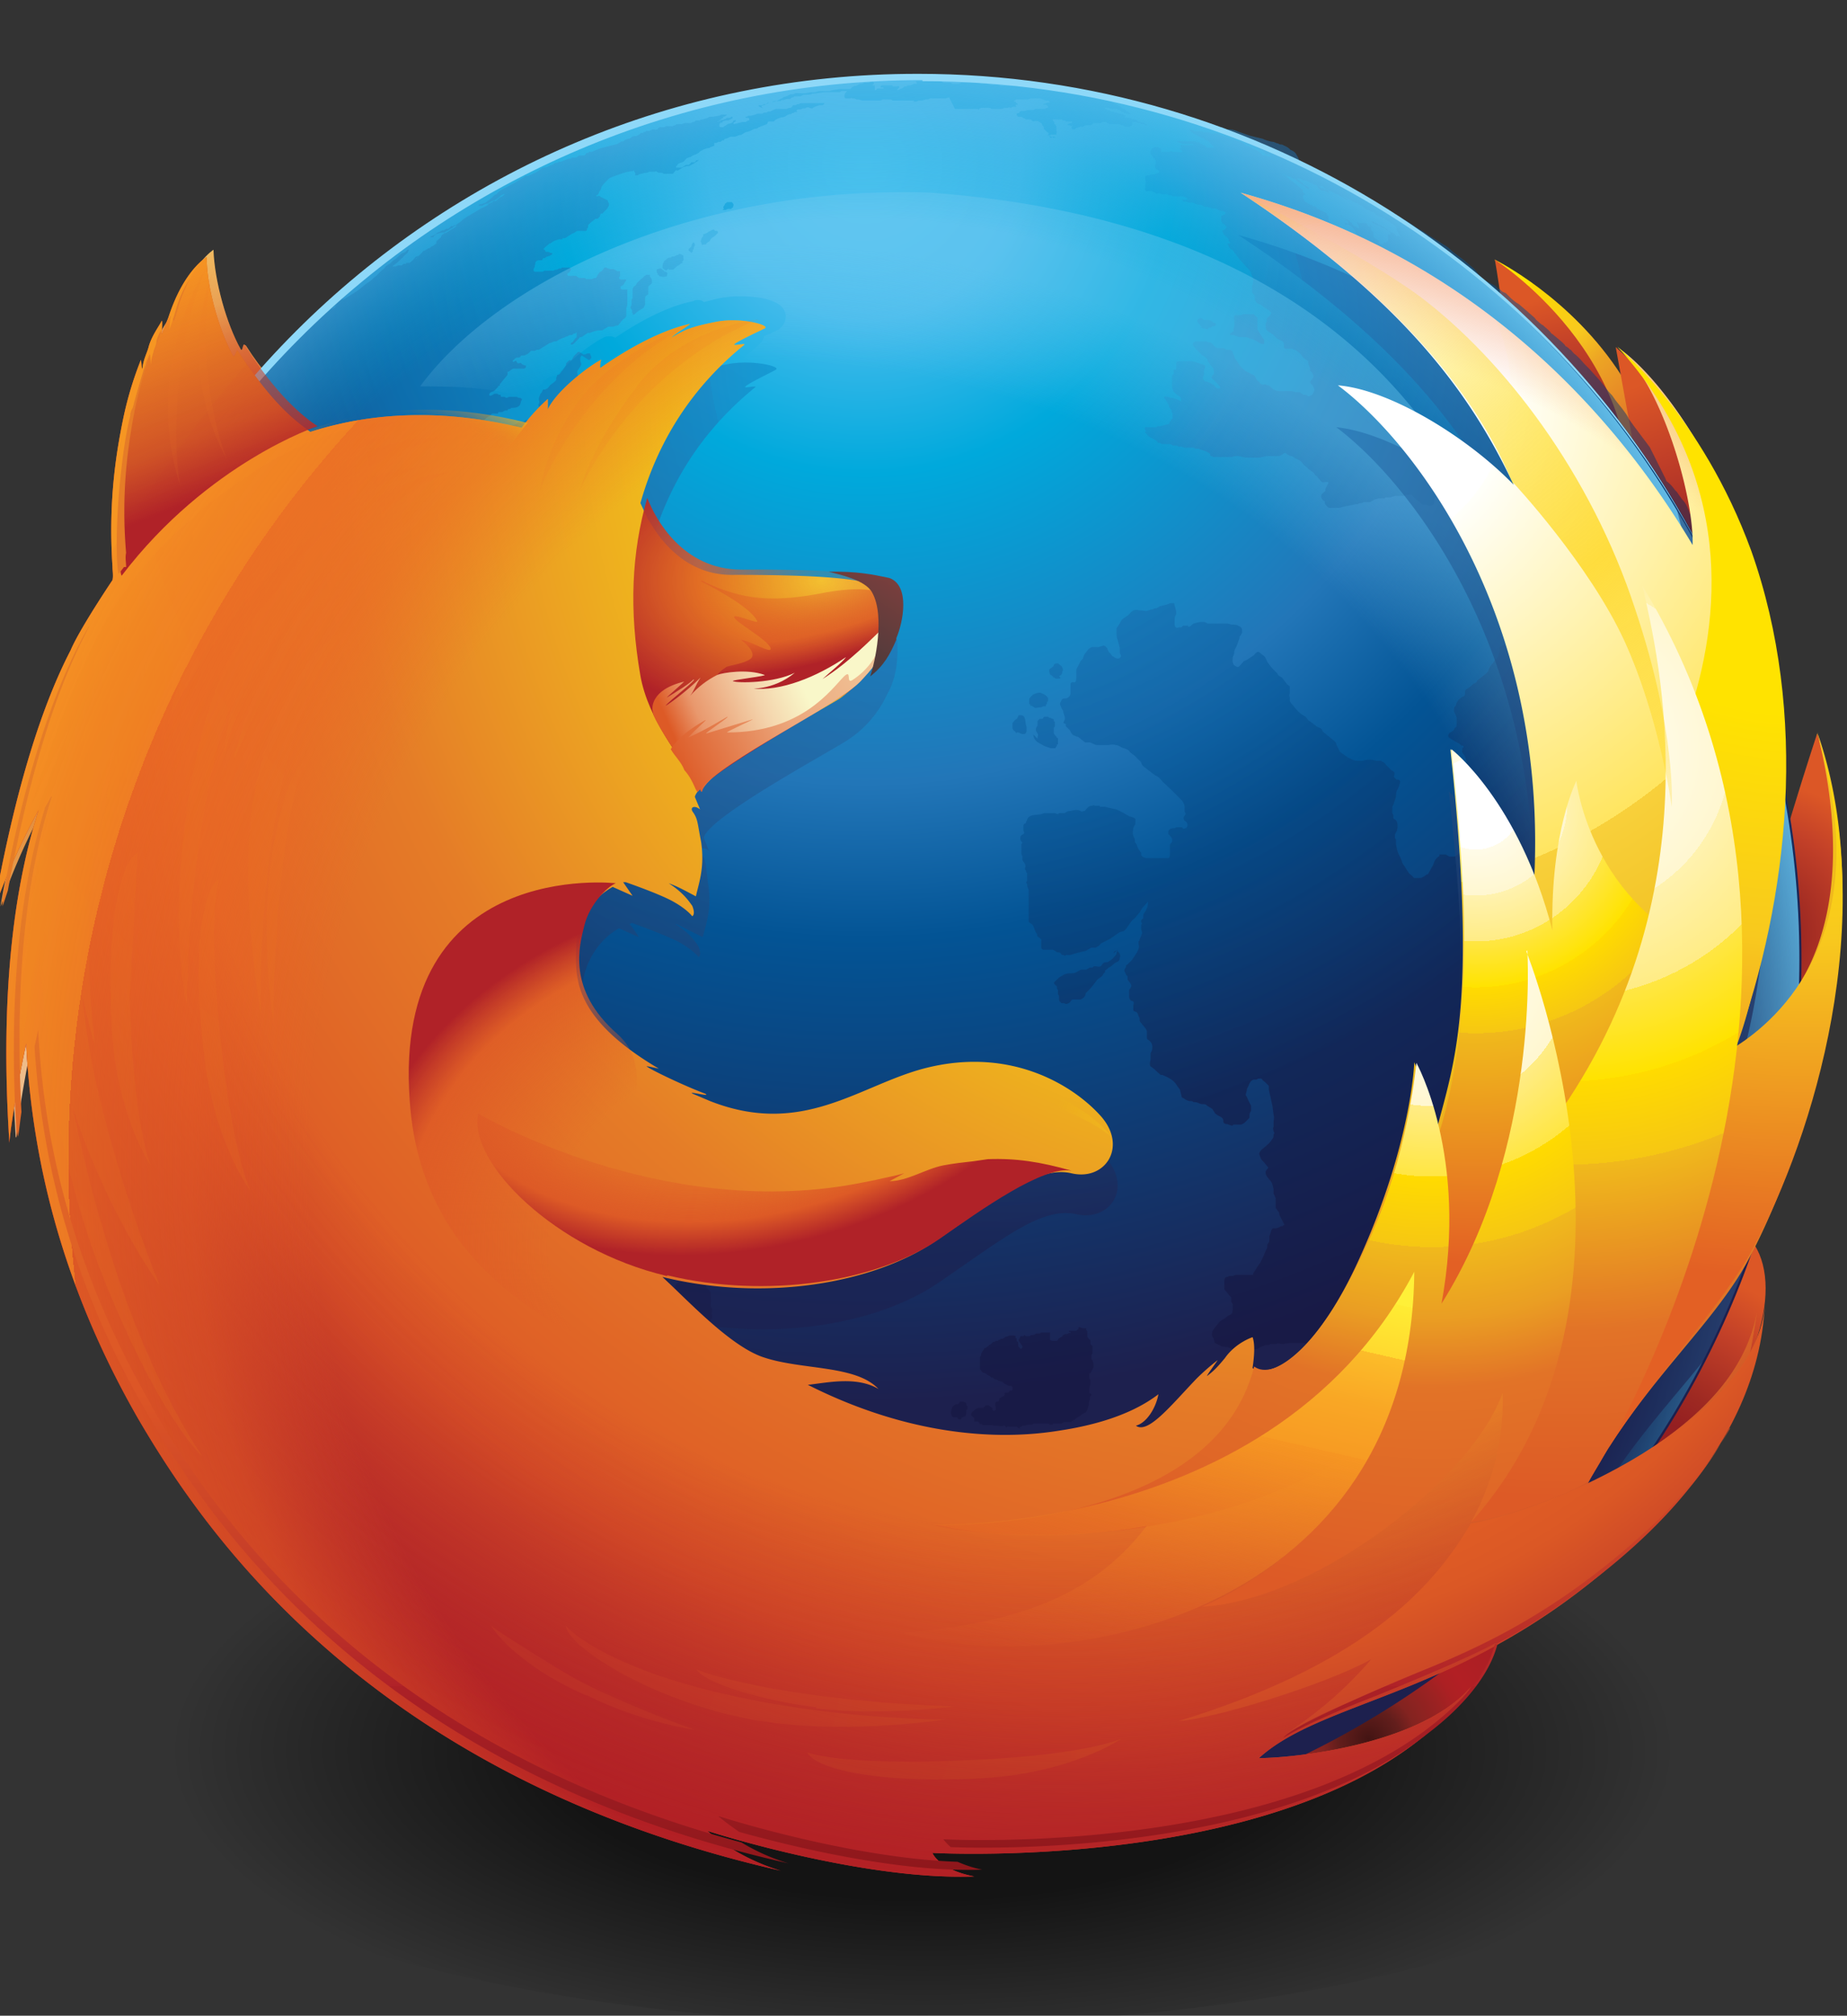 <svg xmlns="http://www.w3.org/2000/svg" xmlns:xlink="http://www.w3.org/1999/xlink" viewBox="0 -14 353 385"><rect x="0" y="-14" width="353" height="385" fill="#333333" stroke="none"/><g transform="translate(-64.7 -57.7)"><ellipse cx="240.7" cy="362.4" fill="url(#a)" rx="175.2" ry="67.9"/><path fill="url(#b)" d="M111.5 109.6c-.4-.6-.4 1.5-.8.8-2.7-4.8-5-13-5.2-19 0 0-4.3 2.7-7.2 11.7-.5 1.7-1 2.6-1.2 3.5l.2-2.7c-.6 1.2-2 3-2.6 5-.4 1.5-1 2.5-1.3 4.5 0 .6 0-2.4-.2-2-3.6 10-6.6 23.7-5 42.3 17-15 40.5-26.2 40.5-26.2-2.5-1.7-11-8.3-17-17.8z"/><path fill="url(#c)" d="M67.8 261c.2-3 7-59.4 33.2-78.6 22.6-16.5 5-10.5-3.7-9.8-9.2.7-14 6.3-12.3 4.2-.3-.5-21.5 17.4-17.3 84z"/><path fill="url(#d)" d="M64.8 216.8s15.4-49 46.5-48.6c20.7.3 4.3-17.4-2-20-6.5-3-8-2.8-9.5-1.5-2.3 2-22.8 1.3-35 70z"/><path fill="url(#e)" d="M350.4 93.3s14.7 7.2 24.3 22.3c7.8 12.4 4 29-3 26.2-7-3-21.3-48.5-21.3-48.5z"/><path fill="url(#f)" d="M375.8 143.5c4-31.6-25.4-50.2-25.4-50.2s2 10.8 4.3 34.8c2.6 27.5 19.2 30.2 21 15.5z"/><path fill="url(#g)" d="M277 386.5c53.2 11.3 93.5-33.7 64.8-44.5-26-9.7-90 39.2-65 44.5z"/><path fill="url(#h)" d="M346.5 343.4c53.2-11.6 71.4-69.2 40.8-67.2-27.8 2-66 72.8-40.8 67.2z"/><path fill="url(#i)" d="M393.7 253.8c35-25.2 18.3-70 18.3-70s-7.7 23-14.7 50.4c-7 27-24.5 34.8-3.6 19.7z"/><path fill="url(#j)" d="M404 175.5c-3.7-43.2-30.5-65.5-30.5-65.5l6.3 34.8c4.8 27.4 26.4 56.5 24.2 30.7z"/><path fill="url(#k)" d="M240.3 395.8c93.2 0 168.7-75.6 168.7-168.8 0-93.3-75.5-169-168.7-169C147 58 71.6 133.8 71.6 227c0 93.2 75.6 168.7 168.7 168.7z"/><path fill="url(#l)" d="M214.4 362.3c.6.3 1 .3 1.7 0 .3-.3.4-.6.3-1l-.4-.7c-.6-.4-1.4.5-1.7.8-.2.3-.4.5-.7.3.2.2.3.5.6.6zm-4 .5c-.3-.2-.7 0-1 0-.3 0-.7-.3-1 0 0 0-.2 0 0 .2.3.2.7.2 1 .2.2 0 .4 0 .6.2h.2l.3-.2c.2-.2.2-.3 0-.4zm-63.3-9.6l-.8-.7-1.6-1.2c-.4-.2-.7-.6-1-1-.3 0-.6-.2-1-.5l-.7-.5c-.3-.2-.4-.7-.8-.4 0 .3.8 1 1 1 .7.5 1.2.5 1.7 1 .3.5.7.7 1 1l1.3 1.3c0 .3.6.3 1 .4.2 0 .6.4.8.3 0-.2-.3-.4-.6-.5zm66.7 8.5h-.2.2zm-113.2-157c.3 0 .2 0 .2-.3v-.4l.4-.3c.2 0 .2-.2.3-.3v-.8a1 1 0 0 0 0-.5h-.2c0-.3-.2-.2-.3 0h-.3c-.2.3-.2.5-.2.8v.8c-.2 0 0 .6.2.6zm88.8 80.5v.4-.4zm-77.8-81c0-.2-.4 0-.6 0H110.3v.4s-.2 0-.3.2c0 0 0 .3-.3.4 0 .2-.3.4-.4.6 0 .2-.3.3-.2.6l.7 1c.2.2.5.6.3 1h.6l.2-.7c0-.3 0-.4.3-.6h.3v-.3c.2 0 .3-.3.4-.4l.2-.2.2-.3v-.2V205c0-.2-.2-.3-.3-.5zm-3.3 99.5c0-.3 0-.7-.6-.7l.3 1v.7c.4.5.7 1.2 1.2 1.6.3.2.5.8 1 .7-.3-.6-1-1.2-1.2-1.8l-.6-1.2zm-3.2-111l-.3-.2-.2-.3-.4-.2h-1.5l-.3.2h-.2v.3h-.4c-.2.2 0 .4-.2.5V194l.4.3c0 .2.2.3.3.3h.4s.3 0 .4-.3c0-.2.3-.3.5-.4l.7-.4.5-.3c.2 0 .3-.2.4-.4 0-.4 0-.4-.2-.7v-.2zm32.7 149c-.2-.8-.6-1.5-1-2.3l-.2-1-.2-.3c-.2 0 0-.5-.3-.8l-.4-.2s-.2 0-.3-.2v-.4l-.4-.5c-.3-.3-.8-1-1-.8 0-.2-.3-.3-.5-.5l-.6-.6c-.5-.3-.5-.8-.8-1.2l-1-1c0-.5-.4-1-.8-1 0 .3.3.8.4 1v.6l.4.4v.5l.6.5c0 .2 0 .5.3.8.2 0 .3.3.4.4v.5c.2.6.6 1.2 1 1.7l.7.8c.3.3.6.4.6.8.5 0 .6.5 1 1l.7 1c.2.5.3 1.3.6 1.5l1 1h.2c0-.2-.3-1-.5-1.2l-.5-1zm-23.2-24l-1-2c0-.3-.2-.5-.3-.8 0-.3 0-.8-.4-1-.4-.3 0 .5 0 .7 0 .3 0 .5.3.8l.5.7v.4c0 .3.5.6.7 1 .3.4.6 1 .7 1.5 0 .8.5 1.4 1 2l.2-.2c.3 0 .4.4.7.5 0-.6-.6-1.3-1-1.8s-1-1-1.2-1.7zm18.8 15.6l.8 1 .2-.2a.7.7 0 0 0 .2.4c.4-.2-.5-1.5-.6-1.7-.3-.4-1.4-1.6-2-1.4 0 .5.5.8.8 1v.2c.3.3.5.3.8.7zm3.4 9.7l-.2-.4v-.2h-.4v-.4h-.2v-.3a.5.5 0 0 0-.2-.2v-.2h-.2a.3.3 0 0 1 0-.3l-.2-.3v-.2h-.2v-.2l-.2-.3s0-.2-.2-.3v.5l.2.2.2.3v.3l.3.2.2.4.2.3.4.5.2.2v.2h.3v.2l.2.3.2.2v.2l.3.2.2.2.2.2v-.3zm67.7 22.8v-.2c-.7-.3-1 1-.2 1 .3.2.5.2.6 0v-1.1h-.2zm2.7-2.7l.2.2c0-.3.2-.5 0-.8s-.3-.3-.5-.5c-.3-.2-.4-.5-.7-.6-.2 0-.8-.2-1 0-.2.3.5 1 .8 1.2 0 0 1.3 1.2 1.3.5zm-.6 2.4c.4.2.8.2 1-.2.3-.4.3-.7 0-1-.3-.3-1-.2-1.3 0-.4.5 0 1 .4 1.2zM102 203.4v.4h.5l.3-.5c0-.2.3-.3.4-.4l.2-.5.2-.2.3-.4c0-.3.3-.5.4-.8v-.2l.2-.2.2-.4.7-1 .8-1c.4-.3.6-.7.7-1 0-.3 0-.5.3-.7l.2-.4c0-.3-.3-.6-.4-.8v-.4c-.2 0-.3 0-.3-.2s0-.5-.3-.6c-.3 0-.3.2-.5.4h-.2l-.5.4-.2.4v.4l-.5.6c0 .2-.2.4-.4.6l-.2.4v.4l-.3.3c0 .3 0 .5-.2.6l-.2.2v.7c-.2 0-.2.2-.2.4 0 0 0 .4-.2.7l-.2 1v.7zm1 59.3c.5 0 .4-.5.5-.8 0-.5 0-.7-.4-1-.4-.4-.6.4-.6.7 0 .4.4.8.5 1zM226.6 327c-.7-.2-1.3-.4-2-.4-.8 0-1.5-.5-2.3-.7-.3-.2-.7-.2-1-.5-.2-.3-.2-.5-.6-.6-.8-.5-.4-1.4-1-2a18.3 18.3 0 0 1-.5-.6c-.3-.3-.7-.4-1-.5a2 2 0 0 0-.6-.3c-.4 0-.4 0-.6-.2v-.8c-.2-.6-.4-.6-.8-1-.4-.3-.3-.8-1-.8H214c-.5-.2-1-.7-1.4-1-.6-.5-1-1.3-1.7-2l-1-.8s0-.3-.2-.4v-.3s-.3 0-.4-.2a3.3 3.3 0 0 1-.5-1.2s0-.3-.2-.4l-.6-.3c-.4-.3-.6-.8-1-1.2l-1.2-.5-1-.4h-.8c-.2 0-.2-.3-.6-.2v-.2c-.4 0-.4-1.2-.6-1.6-.4-.4-1-.6-1.4-.6h-1.7c-.7-.3-.6-.7-1-1.2-.5-.5-1-.7-1.6-1-.5-.2-1-.5-1.5-1L194 303c-.4-.5-1-.5-1-1-.2 0-1-.2-1-.4-.5-.3-.4-.4-1-.6-.5-.2-.6-.3-1-.7l-.5-1c-.2 0-.3 0-.5-.2h-.5c-.4-.2-.4-.5-.5-1l-.2-.4-.2-.5c-.2 0-.4-.6-.7-.7.4 0 .5-.7.5-1 0-.3 0-.6.2-1l.2-.4c0-.5 0-2.4.7-2.5.2-.3-.2-.4-.2-.6l.3-1c0-.4 0-1 .2-1.6 0-.5 0-.7-.3-1.2-.3-.3-.8-.7-.4-1a2.5 2.5 0 0 0 0-.7c.2-.3.2-1 .5-1.4.3-.2.4 0 .6-.5v-1c.2-.2.4-.3.5-.6v-1l.4-2c.2-1.2.6-2.6-.7-3.3l-1.6-.6-.8-.4c-.2 0-.6.3-.5-.3-.2 0-.4 0-.7-.2h.6c0-.8.7-.4 1-.8.3-.4.2-1 .5-1.5.7-.8 1.5-1.4 2.3-2 1-.6 1.6-1.4 1-2.5-.4-.5-1-1-1-1.5 0-.6.2-1.2 0-1.7-.8-.2-.8-1.3-1-2l-1-1c0-.2 0-.6.2-1-.2 0-.3 0-.5.2-.5.3-.6 0-.7-.4 0-.5 0-.8-.2-1.3 0-.7-1-1.6-1.7-1.8l-1.4-.2-1.3-.2-1 .2h-1.2c-.7.2-1.2 1-2 .7-.4 0-.5-.8-.8-1-.4-.3-.8-.5-1-1-1-1.2-1.5-2.5-2.8-3.3l-2-1.3-2.2-1.4c-.8-.4-1.6-.6-2.3-1.2-.7-.6-1.4-1.4-2-2.2-.5-.6-.8-1.3-1-2-.4-.5-.8-1-1-1.6l-.3-.3v-.4c-.2-.6-.7-1-1-1.6-.3-.6-.3-1 0-1.6.4-.5.8-1 1-1.7.4-.7-.2-1.4-.2-2 0-.8-.6-1.4-.2-2 .3-.6 1-1 1-1.7v-.5l-.2-.3c0-.2 0-.2.2-.3 0-.3 0-.5.2-.6.4-.5 1-1 1.7-1.2.7-.2 1.3-.5 1.8-1l.6-.7v-1c0-.7 0-1.6.6-2l.6-.3h.5l.2-.3c0-.2.2 0 .4 0l.4-.2c.3 0 .6-.3 1 0 .3 0 0 .4.6.2.2 0 .5-.3.5-.6s-.5-.5-.3-.8l.3-.2c.2 0 .2-.2.3-.4l.7-1 .4-.8.3-.7a.8.8 0 0 0 0-.3c-.2-.2 0-.3 0-.5l-.3-1c0-.5.5-.8.5-1.3v-.5-.5c0-.2 0-.4-.2-.7v-1c-.2 0-.6-.5-.7-.7-.3-.2-.5-.6-.8-1l-1-1c-.8.2 0 1 0 1.4 0 .2-.3.5-.4.6l-.4.2a.3.3 0 0 1-.2.2.3.3 0 0 1-.2-.2c-.6 0-1.4 0-1.7.7 0 .2 0 .7-.4 1-.4.2-.8 0-1 .5-.6.4-.7 1-1.2 1.4l-1 .3h-.4l-.6.2-1 .2c-.5 0-.8 0-1 .2h-1l-1.2.3c-.6 0-1 .6-1.4 1-.5.3-1.3.8-2 .8h-1c-.3 0-.6.3-1 .5l-1 .2H153c-.6.2-1 0-1.4 0-.7 0-1 0-1.7-.5-.3 0-1-.5-1-.5-.3 0-.7.5-1 .6l-1 .5v-.3l-.4.6v.7l-.3 1c-.4 0-.5.4-.8.6l-.7.3h-1c-.2.2-.2.4-.6.5-.2.2-.4 0-.6.2-.6.4 0 1-.6 1.4-.5.3-1 0-1.4 0 0 .3 0 .6-.2.8 0 0 0-.3-.2-.4h-.5c-.3-.3 0-.3 0-.5v-.5l-.5-1s-.2-.5-.5-.7c-.2 0-.3 0-.4-.3l-.3-.4c-.3-.3-.8 0-1.2-.2h-2.4c-1-.2-1.7-.4-2.6-.3-.4.2-1 .4-1.3.3-.5 0-.4-.2 0-.4.5-.3 1.7-1 1-1.6-.4-.4-.6 0-.6-.7v-1l-.5-.6c-.2 0-.2-.3-.4-.5-.2-.3-.5-.6-1-.7l-1-.2-.6-.2c-.4 0-.6 0-1 .4-.4.6-.7 1.7-1.5 2l-1 .2-.6.3-1 .4c-.5.2-.7.4-.8.8 0 .3-.2.8-.4 1-.3.5-.8.5-1.2.7-.4 0-.8.2-1.2.4-.4 0-.8.2-1.2.4-.3.3-.3.6-.5 1-.2.3-.7.4-1 .7-.3.4-.2.8-.3 1.2 0 .6-1 2-.4 2.6 0 .2.3.2.4.4l.3.6 1 1.3c0 .3.3.7.6 1 .3.5.4 1 .7 1.3.2.4.5.6 1 1l.7 1c.3.2.5.2.8.2.3 0 .5.2.8.4l1.2.5 2.3 1.7c.8.6 1.2 1.4 1.8 2l.6.3-.3.5-.3.8c0 .5 0 .4.2.6 0 .6.2.6-.4 1.2l-.7.7-1.4 1.7c-.5.6-1 1-1 1.8-.3.6-.4 1-1 1.5-.7-.6-1.5-2-1.7-2.8-.2-.5 0-1.3-.3-2 0-.3-.5-.7-.7-1l-1-1.7c0-.5-.5-1-.6-1.4-.2-.7.3-1-.4-1.4l-.5.3c-.4 0-.6-.2-.7-.5-.5-.3-.7 0-1.2 0l-1.5-.6c-1 0-1 .5-1.4 1.2-.4.6-.6 1.4-.8 2-.2.7 0 1.7-.7 2 0-.3.3-1-.3-1 0 .4 0 1.5-.6.8-.2-.4 0-1.6.3-2 .5-1.3 1-2 0-3.5l-.4-.7c-.3 0-.7-.2-1-.4-.3-.4-.3-1.3-1-1.6-.6-.4-.8.4-1.3-.2-.4-.5 0-1-1-1.3 0 .2-.4.7-.4 1 0 .5.5.6.6 1 0 1-.5.7-.8 1l-.7.8c-1.4 1.5-4 0-5.5 1.2v.4c-1 0-1 2-1 2.8l-.5 1.8-.7 1.4c-.2 0-.4 0-.5-.2-1.5.8 0 4 .3 5 .2 1 .4 2 .7 2.7.2.7.8 1.7.7 2.4.7 1.8 1.2 4 2 5.8.3.7.5.8 1.2 1 .8.2.7.2 1 .8.3.4.8.7.7 1.2l-.7 1.2.7.8.5.4c.6.3 1.3.5 2 1 .6.3.8.6 1.2 1l1.5 1.2c.5.5.6 1 .7 1.7v1l.7 1c.3.6 0 1.4 0 2 0 .7.5 1 .8 1.5v.3c-1.6-1-1.8.4-2.7 1l-1.2 1c-.2 0-.7.8-1 .8-1 1.7-2.8-2.2-3.6-2.3 0-.5-.5-1-1-1.3-1 0-1.3 0-1 1.3 0 .5 0 .8.3 1.3v.5c0 .6 0 .8.3 1.2v1c.2.8.3 1.6.6 2.2.3.7.8 1.3 1.2 2 .5.6 1.3 1 1.2 2-.3 0-.4-.4-.5-.6-.3 0 0 .5 0 .7.2.4 0 .6 0 1 0 .3.3.6.3 1v2.1c.3.2.2.6 0 1 0 .6-.3 1.2-.5 1.8-.2.3 0 .5 0 1s.2.7.5 1c.3 0 .6.3.8.6l.4.7v1c-.2.4-.2.8-.2 1.3v.6l.2.5v1.4l.6 1c0 .4.4.7.6 1 0 .3 0 1 .5.8 0 .5.4.4.6.6.2.2.2.6.3.8 0 .5.4 1 .7 1.5l1.8 3.5 1 1.8c.2.6.4 1.2.8 1.7l1.2 1.4.4.8c.2.4.5.2.8 0v-.6c1 0 2.2-.2 2.4.8.5 0 .7-.2 1.2 0 0 .5 0 .7.3 1 .2.5.3 1 .6 1.2.2.4.6.2 1 0 .2-.2.2-.6.3-1 .6 0 0-.8 0-1-.2 0 0-.3 0-.5s-.4-.2-.3-.4c.2 0 .3.4.4.7 0 .3.3.5.5.8.2.8.6 1 1.2 1.6.4.3.7 1 1.2 1.2.3.2.7.2 1 .5 0 0 0 .2.2.3l.4.3.2.4s.2 0 .3.2c.3.2.3.5.7.4.4 0 .4-.3.7 0 .4.2.6.6.8.8.2.3.2.6.3 1 0 .4-.3.7-.3 1 0 .2.4.5.5.7l.5 1c0 .4.3.7.5 1 .2.5.5.6.7 1l.2 1c.3.4 1 .6.8 1-.8.2-1.3-.6-2-.8 0 .2 0 .3.2.5 0 .2 0 .5.2.6-.2.2 0 .4.2.6l1 1 1 1c0 .2.2.3.5.6.3.2.5.3.6.6 0 .3 0 .4.2.6 0 0 .2 0 .3.2l.3.5c0 .3.4.4.6.7l.2.7c.2.3.3.3.3.6v.5c0 .2.3.3.4.4 0 .3.3.8.5 1.2.2.3.4 1 .7 1 .2-.8-.7-1.5-1-2.3.3 0 .4.2.6.3 0-.4 0-.5-.2-.8 0-.3-.2-.8-.4-1h.5l.2-1c.4-.2.8.4 1.2.4.2-.6-.6-1.2-.7-1.6 0-.6 0-1.3.7-1.3.6.2.8.8 1.2 1 .5.4 1 .2 1.7.3.7 0 1.2.3 1.6.7l.7.4c.3.2.3.4.4.7.2.5.5 1 1 1.3l.4.5c.4.4-.2.3 0 .7.6.2.8.8 1 1.3l.8.7c.3.2.3.4.4.7l.4.6.3.8c.2.4.6.8 1 1.2 0 .2.3.4.3.7 0 .2 0 .6-.2.8 0 .2-.4.4-.6.4-.2 0-.3 0-.6-.3-.4-.3-1-.4-1.3-.8-.2-.2-.2-.5-.5-.7-.2-.2-.7-.3-1-.3.2.4.7.8 1 1 0 .5.2 1 .5 1.2-.5 0-1-.7-1.5-1 0 .3.5.6.7.8l.8 1c.3.4 1 .8 1 1.4 0 .4-.2.5 0 .8.2.3.6.4.8.6l.5.6.8.4 3 2.2c.5.3 1 1 1.6.5.2 0 .4-.4.8-.4s.6.2.8.6l.5 1c.2 0 .5.4.6.7v.4s-.2.4 0 .5v.3l.3.2v.4c0 .4.4.6.5.8 0 .3.3.6.6 1 0 0 .2 0 .3.3v.6c.2.4.7.5 1 1 .2.5.5 1 1 1.6l.7.5.8.8 2 2 1 .8c.2 0 .2.3.2.5.3 0 .4.5.7.6.2 0 .4 0 .5.3v.5c.2.3.8.4 1 .3.5-.2.5-.5 1-.4.4 0 .4.3.6.6.4.4.4.6.3 1 0 .5-.2.7 0 1v1c.2.4.4.5.8.6h.6c.2.2.2.6.5.7.4 0 .8 0 1.2.4l1 1c.2 0 .2.2.4.3l.7.3 1.6.7 1.3.5c.5.2 1 .6 1.5 1 .4.2.8.5 1.2 1 .3.2.5.6.8 1 .3 0 .7.2 1 .5l1 .7c.2.2.4.2.7.3l1.5.6c.8 0 1.6.5 2.3.8.2.2.4 0 .6.2l.3.2h.4l.6.3h.5l.4.3 1.2.6c.6.3 1 .8 1.5 1.3.2.4.2.4.8.5.6 0 .4.7.8 1h.4l.6.4 1 .3h1l1 .5.2.3c.3.3.6.2 1 .2.2 0 .5 0 .8.2.7.2 1.3.7 2 .8h1l.8.4c.5.2 1 0 1.3.2l1 .4h1c.3.2.6.2 1 .2l1 .2h1c0-.4-.4-.6-.6-.6l-1-.2h-.5l-.5-.2c-.3 0-.7 0-1-.2-.4 0-.7 0-1-.2-.2 0-.5-.4-.6-.5l-.8-.5-.8-.7c-.2-.3-.5-.5-.8-.6l-1-.4c-.5-.2-1-.5-1.5-1l-1-.8c-.4-.2-1 0-1-.5-.4-.4-.3-.4-.8-.6l-1-.4-.8-.6-1-.6h-1l-1-.4c-.7-.2-1.3-.6-2-1-.5-.2-1.2-.5-1.7-1l-.7-.7c-.2-.2-.2 0-.4-.3 0 0 0-.3-.2-.4 0-.3-.2-.5.2-.7l.8-.3c.2 0 .8.3.6-.2l-.8-.5-.7-.4c-.3 0-.3-.3-.5-.7l-.7-1.7c-.2-.3-.4-.4-.5-.8v-1.2c0-.4-.2-.6 0-1l.3-1c0-.2.2-1 .5-1h1.3c.3 0 .7.3 1 .4l.3.3c.2.2 0 .4.2.6.4.6 1.2 1 1.8 1.5l1.6 1.6c.2.5.5.8.8 1 .3.5.3.7.4 1.2v.5s-.2.4 0 .5c0 .3 0 .5.3.8.5.5 1.2.8 2 .5l.7-.4h.5c0-.2.3-.3.4-.3l1 .2c.3 0 .7 0 1-.2.8 0 1-1 .7-1.5v-1l-.6-1v-.3l-.2-.5c0-.4.4-.4.5-.8 0-.7-.4-1.2-.8-1.8v-.3c.3-.5.5-.7 1-.8a7.4 7.4 0 0 1 1.7-.3c.5 0 1 0 1.5-.2s.6-.8.5-1.3c0-.7-.7-1-1.2-1.3 0-.3-.2-.5-.4-.7 0-.3-.3-.4-.5-.7l-.6-1.2c.3 0 .6 0 1-.2h1c.3 0 .6-.2 1 0l.8.3c.3.2.7.3 1 .3l1-.2 1-.3 1 .2c0 .4 0 .7.3.8.3.2.8.2 1 .4.2.3-.3.5-.2 1 .2.3.7.3 1 .2l1-.7c.3-.3.3-.4.8-.2l.7.3c-.2-.2-.2-.4-.2-.6 0-.4.2-.7.5-1 .3-.3.7-.2 1-.4 0-.2 0-.3.3-.4.2-.2.4 0 .5-.2.4-.3.2-.8.6-1 0-.2.3 0 .5-.2s0-.4.4-.4c.3 0 .4.4 1 .4l.5-.4h.6c.6 0 .7-.4.6-1-.6 0-.6-1.2-.7-1.6l-.3-1 .2-1V356.2v-1.2c.2-.3.5-.6.5-1v-1l.5-.6v-.6l.3-1 .3-1c0-.3 0-.7.2-1.2.3-1.6.7-3.2.7-4.8 0-.6-.3-1.2-.4-1.7v-.8l-.3-.7c0-.2-.3-.3-.4-.4l-.5-.7c-.2-.3-1-1-1.2-.7 0 .3-.4.4-.6.6-.3.3-.2.6-.2 1h-.2v.4c-.2 0-.5 0-.8-.2l-.6.2c-.2 0-.4 0-.6.2-.2 0-.3.2-.5.3-.3.2-1.2.3-1.4 0 0-.3 0-.6-.3-.8 0-.2-.3-.3-.5-.5-.8-.6-1.4-1.3-1.5-2.2v-1.7c0-.2 0-.5.2-.7 0-.3.3-.3.3-.7l.8-.4h1c.6 0 1 .5 1.6.6.7.2 1.3.3 2 .7.2 0 .4.4.7.6.4.2.6 0 1-.2h1l1-.2c.6 0 1 0 1.3-.3l.4-1c.2-.6.6-1.2 1.2-1.3l1-.4c.2 0 .6 0 1-.2l1-.3c.5 0 1-.4 1.4-.6-.2-.4-1.3-.4-1.8-.6zM176 221c0-.3.5-2-.4-1.6-.6.2-.4 1.2 0 1.6h.2zm27.8 148.7c.2.2.4.2.7.3 0 0 .3.4.5.4.7-.2-.2-1-.3-1-.3-.4-.4-.7-1-.6h.4c-.6-.2-.4.6 0 1zm-30.2-146.4c.3 0 .8-.5.8-1 0-.3-.5-.6-1-.4-.5 0-.2.7 0 1h-.3s.2.3.5.3zM202.3 371v.2l.3-.3c.2-.3.3-.3.3-.6a1 1 0 0 0-.5-1h-.5v.5c0 .2-.2 1 .4 1zm-.8 1.7c0-.3 0-.8-.3-1-.5 0-.2 1-.3 1.4 0 .6.3.6.7.5l-.3-.8zm3.3 2c.3.2.6.4 1 .4l-.3-.7c0-.3-.3-.5-.5-.7-.3-.2-.5-.4-.6-.7-.2-.4-.4-1-1-1v.7a.4.4 0 0 0-.3 0c0 .2.4.4.6.7v1c-.4 0-1.8-.2-1.6.4l1.8.4-.2.3 1-.2zm-4.7-.3c-.6.3.5 1 .8.6l.3.2c.2 0 .5-.2.5-.4-.3 0-1-.4-1.3-.3zm2.8-.6c.5-.2 0-1.6-.6-1.6-.7 0 .5 1.3.6 1.5zm0-5.6c.2-.3 0-1.4-.4-1.3l-.2-.2c.2-.3-.6-.2-.7 0-.2.2.2.5.2.7l-.2.7v.8c.4 0 1 0 1.3-.7zm-6-96.2zm-2.6 15.2l-.4.6v.2c.2-.7.8-.6 1.2-1 .2 0 .4-.7.5-1 .2-.5.7-2.4-.6-1.8-.3 0-.5.5-.7.6 0 0-.4 0-.6.2-.4.2-1 .4-1.2 1-.3.5 1 2 1.5 1.5zm-5-189.4v-.3c0-.2 0-.5-.2-.7l-.2-.3v-.3h-.8s0 .2-.2.2l-.3.3-.5.4-.6.6-.2.3-.2.3s-.2 0-.3.2l-.2.4v1.7l-.2.4v.9l-.2.5c0 .2.2.4.3.5v.6h.2s-.2.3 0 .3c0 0 .3 0 .4-.2l.2-.2.4-.3 1-.6.3-.6v-1.3s0-.3.2-.4c.2-.2.4-.2.4-.4v-1.4zm2.8 190l-1.4 1v.4c0 .3.2.3.3.5 0 .4 0 .7.2 1 .2 0 .3 0 .5.2 1.2.3 1.2-1 1-1.7 0-.6-.3-1-.7-1.3zm.4-192.8v.2H193.4l.3-.3.2-.2.4-.3c.2 0 .4-.3.6-.4h.2v-.4c.3-.2.3-.3.2-.6v-.3-.2l-.6-.3h-.3c0 .2 0 .2-.3.2l-.6.3h-.4l-.2.2h-.4l-.3.2-.2.2-.3.2-.3.5c0 .3-.2.7 0 1l.6.4zm4.4 177zm-24.2-49.4l.4.5s0-.3-.4-.4zm13-119.6zm15.6-14.2l.6-.6V88c0-.2-.2-.2-.3-.2-.2 0-.3 0-.4-.2-.2-.2-.6.2-1 .3l-.4.3-.5.2h-.2v.3c0 .2-.2.3-.3.5l-.2.6.2.4v.2c0 .2.2 0 .4 0h.4l.2-.3.3-.2.3-.2c0-.2.2-.4.4-.6zm-4 2.4V91l.2-.4c0-.2 0-.5-.3-.6l-.3.4c0 .2 0 .4-.3.6-.2.2-.3.2-.3.5 0 0 .2.3.4.3 0 .4.3 0 .4 0v-.3zm-112 90.5c0 .2 0 .2 0 0zM97 194.4v.2s.2.2.2 0v-.2-.5-.5c0-.3 0-.6.2-1a2.7 2.7 0 0 0 0-.8v-.5l.2-.4v-.7l.4-.6.3-.7v-1-.3c.2 0 .2-.2.2-.3l.2-.3v-.4c.2 0 .3 0 .4-.2h.3c0-.2.2-.2.2-.3l.3-.3v-.4-.5l.4-.4s.3-.2.3-.4l.2-.2h.5l.3-.4.2-.4.3-.2.2-.2h.6l.2-.2h1.3l.5.2h.5c0 .3.4.4.6.3l1.2-.3h1s.2 0 .3.2l.5.2c.3 0 .5.3.7.4l.6.5v.3l.3.2.4.8c0 .2.3.4.6.5h.3l.4-.2.5-.3v-.2h.2c0-.2 0 0 .2 0l.3-.2h.4c.5-.2.2-.6.2-1v-.7s0-.2.2-.3l.3-.4c.2-.3 0-.5 0-.7l-.3-.5-.3-.4V179.3c0-.2.2-.2.3-.3.2 0 .2-.2.3-.4v-.3l.3-.2v-.9c0-.2 0-.2-.2-.2-.3 0-.5 0-.6.4l-.2.2-.3.2-.4.4c-.2.3-.6.6-1 .7v-.3-.3l-.5-.4v-.7c0-.3.2-.4.2-.5v-.4l.5-.7.3-.2.2-.2.7-.6.2-.4v-.4l.6-.4.7-.4.3-.2.3-.2s0 .2.2.3v.2l.3.2c.2 0 0 .4-.2.6v.6l.5.5c.3 0 .6-.3.7-.5l.2-.2.3-.3.8-.7 1-.6c.2 0 .4 0 .6-.2l.6-.6h.2l.2-.2.3-.2.2-.2.3-.4.7-.4.3-.4s0-.3.2-.4h.3v-.3h.2v-.3s.4-.3.5-.2c.2 0 0 .3 0 .4.2 0 .2 0 .2.2 0 0-.2.2 0 .2h.6l.5-.3.4-.2.3-.3s0-.2.2-.2.4-.2.5-.5l.3-.6h.2l.2-.3c0-.2.2-.3.3-.4.2-.3 0-.8 0-1.2l.3-1v-.7l-.2-.5v-.6s0-.6 0-.8c-.2 0-.4 0-.5-.2h-1.3l-.3-.2h-2c-.5 0-1-.4-1.3-.4 0 0-.4 0-.6.2l-.6.2h-.7l-.2.2-.3.3c-.2 0-.3.2-.4.4v.3c0 .2-.2.2-.4.2s-.4-.2-.6-.4l-.2-.2-.4-.2-.3-.2h-.3l-.4-.2c-.2 0-.3 0-.4-.2l-.8-.2s-.2 0-.2.2v.5c-.3.3-.3.6-.3 1v.3c0 .2 0 .3-.2.5v.8l-.2.3s0 .2-.2.3h-.3c-.2 0-.3 0-.4-.2-.2 0 0-.4.2-.6l.3-.6v-.2c.2 0 .4-.4.4-.5v-.3s0-.3-.2-.4c0-.3-.2-.4-.4-.7l-.5-.7a.8.8 0 0 1 0-.5c0-.2 0-.3.2-.4.2 0 .3-.4.4-.7 0-.3.2-.5.4-.8l.3-.8c0-.3.2-.5.3-.8l.4-1 .3-.6v-.4c0-.2 0-.2-.2-.3v-.7c0-.5.2-1 .4-1.5v-.3l.2-.3.2-.5v-.4l.3-.6.4-1h.2v-.5c.2-.2 0-.3.2-.5l.2-.3.2-.7c0-.2 0-.5.3-.7l.2-.2s0-.2.2-.3l.2-.2.2-.3c0-.3.2-.3.5-.5l.2-.2v-.7s0-.2.2-.3c0-.2.3-.4.5-.6 0-.3.2-.5.4-.7l.3-.2c.2 0 .3 0 .5-.2l.2-.2h.2l.5-.6c.3-.2.6 0 .8-.3l.3-.3.5-.3.3-.2h.2l.6-.3.6-.5H127.5l.2-.2h.4c.2-.2.2-.5.2-.7v-.7l-.2-.2v-.2l.2-.2.2-.2v-.3l-.2-.3-.2-.3-.2-.2-.4-.2s0-.2-.3-.2l-.2.2c-.2-.3-.3 0-.4 0-.2-.2 0-.4 0-.4s.2 0 .3-.2v-.3.3c.3 0 .3-.2.4-.2l.5-.4v-.5h.3l.4-.7v-.2s.2 0 .3-.2c.2 0 .2-.4.4-.5l.2-.3.3-.2c0-.2.4-.3.6-.5l.3-.3v-.2l.4-.3.3-.2.5-.4c0-.3.2-.4.3-.5l.4-.3s0-.3.3-.4l1-.7c.4 0 1-.5 1.5-.6l.8-.2c.3 0 .5-.2.8-.3.2 0 0 .6 0 .8l-.6.7-.5.8v.5l-.5.4c-.3 0-.5.4-.7.6l-.2.3v.3l-.3.3-.2.4c0 .2-.2.3-.3.4v.4s.3-.2.5 0l-.2.3c0 .2-.2.5 0 .6h.2v1l-.2.5-.2.6v.4l-.2.3-.2.5-.2.5-.2.4s.3 0 .4-.2l.3-.2.2-.2H135.4l.2-.2h.3l.4-.3c.2-.2.4-.5.7-.3h.4l.3-.4.2-.2h.2c.3 0 .4.2.7 0h.7l.5.6h.3c0 .2.2.2.4.2l.7.2h.8l.6-.5h.7l.3-.7c.2-.2.3-.3.3-.6v-.4h1.5v-.2c.4 0 .7.2.8.5.4.6 0 1.3-.4 1.7 0 0 0 .2-.3.3l-.2.3v.4c0 .2.2.3.3.5v1.1l.2.4.4.8v.4l.3.4v.4l.3.4.3.7v.4l.2.3v.2l.2.2.2.2v.3h.3s.2 0 .3-.2c0 0 .2 0 .3-.2v-.2l.4-.3.5-.3c.2-.2.4 0 .7 0l.4-.2h.5c0 .2.2.3.3.3v.3c0 .4.6.5.8.6h.7c0-.2.3-.3.4-.5l.2-.2c0-.2.2-.2.4-.4l.3-.4.3-.2.7-.4.7-.4.5-.5v-.4l.4-.2c0-.2.4-.3.5-.6 0-.2.2-.5.5-.6.2 0 .4-.2.5-.3.2-.2.3-.3.6-.3v.2c.2 0 .4-.4.5-.5l.4-.4c.3-.2.6-.4.7-.8l.6-.5.3-.3.5-.3 1-.8.2-.3.2-.2-.6.2.3-.4.6-.7c.2 0 .5-.2.6-.5 0-.2.2-.4.4-.6l.4-.5.4-.6.2-.4s.2-.3 0-.4v-.3-.6c.2-.2.4-.5.4-.8V128v-.2-.4a.7.7 0 0 0 .3-.3c.2 0 .2-.2.3-.3l.2-.2v-.4l.2-.2v-.3l.3-.2v-.2l.4-.2s.2 0 .2-.3a.6.6 0 0 0-.3-.4h-.5l-.2.2h-.4c0-.2-.5 0-.8 0h-.4c-.2-.2.2-.4.2-.5 0-.2-.2-.2-.3-.2-.2 0-.3 0-.4.2l-.4.2h-.5c-.2 0-.3 0-.5.2l-.3.2-.4.2h-.4l-.3.3h-.4c0 .2-.2.2-.3.3l-.2.3h-.2l-.2.2h-1.6l-.3.2h-.3-3.2c-.2 0-.6 0-.7-.2v-.5h.2v-.3l.3-.2.3-.2 1-.5.7-.4.4-.4.6-.4.3-.2s0-.2.3-.2h1c0-.2 0-.3.3-.3h.5l.5-.3h.5c0-.2.2-.3.4-.3 0 0 .2 0 .3-.2.6 0 1.3 0 1.7-.6l.2-.7.2-.4s-.2 0-.3-.2c-.2 0-.5 0-.7-.2H162l-.5.2-.4-.2h-.6c-.2-.2 0-.3-.2-.4h-.2s-.2 0-.3-.2h-.6s-1 .7-1 .2c0-.3.3-.5.6-.6.2 0 .4-.2.6-.4l.3-.3.2-.2v-.2h.3c0-.2 0-.4.2-.5l.3-.4 1-1.2v-.6h.2l.4-.3c.3-.2.4-.3.7-.3h1.9l.3-.2v-.2-.2h-.2l-.5-.2-.2-.2c0-.2-.3 0-.6 0l-.3-.3v-.2c-.3 0-.8.5-.7 0l.2-.2.2-.2.3-.2h.5l.3-.2s0-.2.3-.2c.4 0 .6 0 .8-.2.2 0 .3-.2.5-.3l.4-.4h.7l.4-.2h.4l.8-.5 1.3-.8c.3 0 .6-.3 1-.3h.2l.7-.4.7-.3s.3 0 .4-.2c.3 0 .6-.2.8-.3h.4l.4-.3h.3s0-.2.2-.2v.9l-.3.3-.3.4c0 .2-.6.4-.5.6 0 .3.6 0 .7-.2l.4-.4.3-.3.2-.2c0-.2.4-.2.6-.3l1-.7h.4l.8-.3.8-.2h.8l.8-.5.4-.2h1l.4-.2c.4 0 .5 0 .7-.4.3-.3.5-.7 1-1 0 0 .3-.3.3-.5V102.5c.2-.3.2-.7.2-1V99h-.6-.4a.4.4 0 0 1-.3-.3c0-.3 0-.3.2-.4.2 0 .3-.2.5-.4 0-.2.2-.4.3-.5.2-.3 0-.4-.3-.3h-.4a.6.6 0 0 1-.3 0s-.3-.2-.3-.4l.2-.2v-.2-.5-.3h-.5l-.7-.4h-.8V95h-.3l-.3-.2h-.3s-.2 0-.2.2c-.2.2-.3.5-.6.6-.2 0-.3.3-.5.5l-.2.4-.2.3h-.3l-.5.2H176.6v-.2h-.5-.7l-.3-.2-.3-.2a2.5 2.5 0 0 0-.7 0h-.8c-.3-.3-.2-.4 0-.6 0 0 .2 0 .3-.2l.2-.3V95l-.2-.2h-.7-.8l-.2.2h-.4l-.3.2h-.3l-.5.2h-1.6l-.4.2h-1.3c-.2 0-.3 0-.4-.2s0-.2 0-.4l.2-.3v-.3c.2-.3 0-.6.3-.8.2-.2.5-.2.8-.2h.3l.2-.4h.3l.4-.3h.2c.2-.2.3 0 .4-.2.2 0 .6-.3.4-.5h-.3l-.4-.2h-.3-.2l-.2-.4s-.3 0-.2-.2l.2-.2.7-.6.2-.2h.2l.4-.3c.4-.3.8-.3 1.2-.5h.7v-.2h.3c.3 0 .5-.2.8-.4l.8-.5c.3 0 .6-.4 1-.5h1.6l.2-.2v-.3c.2 0 .2-.2.2-.4v-.2l.5-.5.4-.3.5-.4h.4l.2-.2c.3-.2.3-.5.4-.8h.3l.3-.3.6-.6.2-.3.2-.4c0-.2 0-.4-.2-.6 0-.2 0-.3-.2-.4l-1-.5s-.2 0-.3-.2c-.2 0-.5-.3-.4 0-.2 0-.4 0-.3-.2 0 0 .2 0 .3-.2l.2-.3v-.2l.2-.2.2-.4c0-.4.3-.6.6-1l1-1 1.3-.5 1.8-.6 1-.2h.3l.3-.2v.3l.2.2v.5h.2c.2 0 .4 0 .5-.2l1.2-.3h.4l.4-.2h1c.2 0 .3-.2.4 0l.4.2H191.3l.2.2h1.7c.2 0 .4-.4.6-.6.2-.2.2 0 .4 0l.5-.3.6-.4.8-.2h.3l.8-.4.6-.4.5-.3h-.3-.2l-.3.4h-.7l-.2.3-.3.2h-.5l-.5.3-.3.2h-1.1c0-.3.2-.4.3-.5 0 0 0-.2.3-.3l.5-.2c.3 0 .5-.3.7-.5.2-.3.5-.4 1-.5.2-.2.5-.4 1-.5l.3-.2c.2 0 .3-.2.5-.4l.8-.4.6-.2c.2 0 .4 0 .6-.2l.5-.2h.2V71h.4l.4-.2h.4l.4-.3h.3c0-.2 0-.2.2-.3.4 0 .8-.4 1.2-.4h.7l.8-.3c.2 0 .4 0 .6-.2l.5-.3 1-.3.8-.4c.2 0 .5 0 .8-.3 0 0 .3 0 .4-.2h.2l.7-.3s.3 0 .4-.3c0 0 0-.2.2-.3h1l.2-.2c.3-.3 1-.5 1.3-.6.4 0 .8-.2 1-.4l.5-.2h.3l.2-.2c.2 0 .3 0 .5-.2h.5l-.2-.3.3-.2c.3 0 .6 0 1-.2h.4c.2-.2.4-.2.6-.2l.5.2h.3l.2-.2.5-.2.6-.2h.6s.5-.3.3-.4h-2.6-.7-.9c-.2 0-.4 0-.6.2h-.3l-.4.2h-.3-.2c0 .2-.2.4-.4.5-.2 0-.4 0-.7.2H213l-.7.3-.4.2h-.4l-.3.2h-.5l-.3.2h-.9l-.5.2-.8.2h-.5l-.2.2a.7.7 0 0 0-.3 0s0 .2 0 .2h.5l.2.2v.3h-.2l-.5.3h-.6l-.8.2-.8.2c-.3 0 0-.3 0-.4.2 0 .4-.2.3-.3 0-.2 0 0-.2 0h-.2l-.2.4-.5.2c-.3 0-.6.2-.8.4-.2 0-.3.2-.5.3h-.4c-.2 0-.4-.2-.3-.4v-.3h.2v-.2h.4v-.2l.6-.2h.5l.8-.4V66h-.2l-.3.2h-.6l-.2.2a2.2 2.2 0 0 0-.5.2h-.3l-.3.2h-.3c0 .2 0 .2-.2.2l.2-.2.4-.2.3-.3h.2V66h.2l.3-.2.3-.2h-1.2l-.3.2h-.2l-1 .2h-.4c-.2 0-.4 0-.6.2l-1 .3s-.4 0-.6.2h-.6c-.2 0-.3.2-.5.3-.2 0-.3 0-.5.2H195.6l-.6.2h-.8c-.3 0-.7.4-1 .4H192l-.3.2h-1l-.4.4s-.4.2-.5 0h-.2c-.3 0-.5.2-.8.3h-.6l-.2.2h-.3c0 .2-.2.2-.3.2h-.3c0 .2-.3.3-.4.4l-.4.2h-.6l-.4.3-.3.2h-.2l-.6.2a.6.6 0 0 0-.3.3h-.4l-.8.5-2 .5-1.5.4-1.4.6h-.5l-.2.2h-.3l-.2.3-.2.2h-1l-.6.4h-.9v.2h-.5l-1.5.6h-.3l-.4.2h-.4l-.4.3-.8.3c-.3.2-.6.3-1 .3s-.7.5-1.2.8l-1.3.6-.6.2h-.3s-.2 0-.3.2l-.4.2-.7.5-.7.4-.8.4-.7.4-.4.2-.4.2c-.4.2-.8.5-1.2 1-.3 0-.6.3-.8.6l-1.3 1-.8.3h-.4c0 .2-.2.2-.2.3h.7l.4-.2.4-.2c.2 0 .4 0 .6-.2l.8-.4h.3c0-.2.3-.2.4-.3l.3-.3c.2 0 .3-.3.5-.4l.4-.2h.3l-.5.4-.6.3-.4.4a.7.7 0 0 1-.3.2H159c-.2.2-.3.3-.5.3l-.3.2h-.2v.2c-.5.4-1 .5-1.5.8l-1 .6-.7.4-.3.2-.4.2-.6.4-.4.3-.2.2-.4.3-.7.5h-.3l-.2.2h-.4l-.5.5h-.4l-.5.3h-.3l-.5.3c-.3 0-.6.3-.8.5l-.7.3s-.3 0-.2.2h.3c.2 0 .3 0 .3-.2l.3-.2c0-.2.3-.2.5-.3l.8-.2h.4l.5-.3c.2 0 .4-.2.5-.3l.6-.3c.2-.2.4-.4.6-.4h.2l-.2.2-.4.3-.4.2-.6.4-.5.3h-.3c0 .2-.2.2-.3.3l-.3.3v.2l-.6.5-.3.3v.4l-.7.5c-.2 0-.4.2-.6.4 0 0-.3 0-.5.2l-.5.3h-.2l-.2.3-.4.4-.3.3-.3.3s0 .2-.3.2l.3-.2.3-.4-.6.3-.5.6-.6.5H142.3v.2h-.5l-.3.3h-.3a1.5 1.5 0 0 0-.4 0l-.5.2h-.4-.2l-.3.3.2-.2.3-.3.4-.3.5-.4.4-.4.2-.2.3-.2c0-.2.3-.3.4-.5l.5-.4c0-.2.3-.5.2-.6h-.2l-.4.4c-.2.2-.5.2-.7.3l-.5.4-.3.3-.3.3-.5.3-.6.6-.5.3-.4.3-.2.3-.6.5-1 1-.4.3-.5.5-1 .7-.4.3-.6.5-.8.6-.6.4-.8.5-.5.3-.5.3-.4.2-.7.5c0 .2-.4.4-.6.7 0 0 0 .2-.3.3l-.3.3c-.2 0 .4-.6.4-.6l.6-.4.6-.5s0-.2.2-.2l.3-.4v-.3l-.4.2c-.3 0-.5.4-.7.7l-.3.3-.3.3-.7.8-.4.4h-.3v.2h-.3l-.2.2-.6.4-1.2 1-.5.3-.7.5-.5.3-.4.3-.6.5-.7.8-.2.3-.4.5-1.2 1.3-.7.5-.6.5c-.8.6-1.4 1.3-2 2h-.2l-.3.4-.6.8-1 1-.3 1.4-.3.2-.4.4-.3.3-.3.2s-.3 0-.4.2l-.3.3-.3.3a1 1 0 0 0-.4.3l-.2.2-.5.6-1 1-.6.8-.6.7c-.2.2-.3.6-.6.8l-.8 1-1 1.3-.7 1c-.4.4-.7 1-1 1.2-.4.4-.7 1-1 1.5l-1 1.3-.5.7c0 .2-.2.3-.4.4-.2.7-.6 1.2-1 1.8 0 .4-.3.7-.5 1l-.5.8-.5 1-.4.7-.4 1-.4.7-.4.7-.4 1c-.2 0-.4.4-.5.6l-.6 1-.7 1.2-.5 1-.4.8-.3.6-.7 1.4c0 .5-.3 1-.6 1.5v.2l-.3.4-.4.7-.3.8-.3.8c-.3.3-.3.6-.5 1l-.3.6c0 .2 0 .4-.2.5-.2.2-.3.6-.4 1l-.2.4-.2.5-.4.8-.3.7-.2.4-1 2c0 .4-.4 1-.6 1.4l-.7 1-1 1.7-.2 1-.2.2-.4.8c0 .3-.3.5-.3.8 0 .2-.2.3-.3.5l-.2.4v.6l-.2.5s0 .5-.3.7v.4l-.2.3-.3.7v.9c0 .2 0 .4-.2.6v1.8c.2 0 .3-.3.3-.4 0-.3 0-.6.2-.8v-.8l.2-.4c0-.2 0-.3.2-.5l.4-.7s0-.2.2-.3v-.4c.2-.2.2-.5.4-1l.4-1 .3-.8v-.4-.4l.2-.3s0-.3.3-.5c0 0 .4-.4.6-.2l.2.4v.4c0 .7 0 1.3.2 1.8 0 .3.3.6.2 1v.3l-.2.5v.5l-.2.4v.8h-1v.8c0 .3-.2.5-.3.8l-.2.6v.4s0 .3-.2.4v.4l-.2.2v.3l-.3.5v.4s0 .3-.2.5v2.7c-.2.2-.2.3 0 .4v2.6c.2.2.4 0 .5 0l.2-.2.3-.2s0-.3.2-.4l.3-.2.4-.5.2-.3v-.2c.3-.2.6-.4.6-.7v-.4h.3c0-.3 0-.6.2-.8l.3-.2s.2 0 .2.3v1.5s-.2.2 0 .4v.2c0 .3-.2.6 0 1v.2l.3.5.2.8V183.7l-.2.2.2.5.2.4v.5c0 .2-.2.3 0 .5v.3c0 .3 0 .5-.2.8v.4a.7.7 0 0 1-.4.2c-.2 0-.5.2-.6.4l-.3.3c-.2.2 0 .3 0 .5s0 .6-.2.8v.2s0 .3-.3.4l-.3.3-.3.2-.3.3v.3l-.3.4v.2c-.2 0-.3 0-.3-.2 0 0 .3-.3.2-.4l-.4.4-.4.3a.3.3 0 0 1-.2.2c-.3 0-.6 0-.7.3v.3l-.4.3v.9c0 .2 0 .4-.2.6v.7l-.2.4v.3l.2-.2.3-.4.5-.2.4-.3v-.5l.3-.5c0-.2.3-.4.5-.4s.2 0 .3.3c0 0 .2 0 0 .2v.2h.3l.3-.3h.7c.3-.2.5-.2.6-.5v-.2l.6-1c0-.2.2-.5.4-.6l.3-.2c.2 0 .2-.2.3-.3.2-.2.8-.3.8-.5.2 0 .3-.4.3-.5 0-.2.4-.4.5-.6l.3-.4s.3-.3.2-.4h.5c.2 0 0-.4 0-.6l.4-.5.2-.3-.2.3v1c-.2.2 0 .2 0 .3v.7c0 .3-.2.2-.4.3-.2.2-.2.4 0 .6v1.2l.2.3v.4l.3.3v.3c.2 0 .2.2.2.4v.3c0 .2.3.2.4 0l.2-.3s.2 0 .2-.2v-.3c0-.4 0-.6.2-1l.3-.5v-.3l.3-.2s.3-.4 0-.5l.4-.3c.2-.2 0-.2.2-.3 0-.3.3-.3.3-.5v-.4l.3-.5a1 1 0 0 1 .2-.4l.6-.3v.7h-.2v1.8l-.2.4V191.8h.4v.7s.2 0 .2.3l.2.4V193.7zM209.7 64v-.2h.7c.2-.2.4-.2.6-.2h.2l.5-.3h.5c.2-.2.4-.3.7-.3H214v-.2h.5l.6-.2H215.7l.4-.3h.2l.2-.2h1.2l.6-.3h.6c.3 0 .7 0 1-.2 1 0 1.8-.3 2.7-.3H225.2l.3-.2h1.7c.2 0 .4 0 .6-.2h1c.2.2.5 0 .7 0h1.2-.6l-.7-.2h-4.2l-1.3.2-.7.2H222c-.4 0-1 0-1.5.2h-.8l-1 .2h-2l-.4.2h-.5l-.6.3-.5.2h-.2l-.2.2-1.2.6-1 .3h-.5c-.2 0-.3.2-.5.3l-.4.2h-.2l-.3.2.3.4zM203 83.8h.4l.4-.2h.7c0-.2.2-.2.3-.3 0-.2.2-.5 0-.7l-.2-.3H203.6c0 .2-.3.2-.3.3l-.2.4s-.4.4 0 .5l-.3.3h.3zm-11.5 214.4c0 .6 1.4-.3 1.6-.6.6-.4.5-1.4.5-2 0-.6-.2-.7-.5-1l-.5-1c-.4-.3-1.3-.4-1.7 0 0 0-.3 0-.3-.2 0 .3-.2.5-.3.7v1c-.3.2-.5 0-.5.4 0 .3.2.4.3.5 0 0 .2 0 .3.3v.4l.3.4c.2.4.6.8.4 1v.4zm4 2.4h.3c.3 0 .4-.2.5-.3 0-.2.2-.3.5-.4l1.2-.7c.4-.2.4-.6.6-1l1-1c0-.4.4-.7.8-1l.4-.8v-.5c-.2-.4 0-.7 0-1 0-.4-.4-.7-.3-1 .2-.7 0-1.4 0-2 0-.3 0-.5-.3-.8-.2-.2-.5-.4-.5-.6v-.8l-.3-1c-.2-.5 0-1-.5-1.6-.3-.3-.7-1.2-1.5-1-.4 0-.7.3-1 .5l-.4.8-1 1.3a.8.8 0 0 0-.3.6c0 .3-.3.2-.6.5-.2 0-.2.4-.4.6l-.4.8v.7l-.2.7c0 .5.2 1 .6 1.6l.5.5 1 .4c.5.2.4.5.4.8v.4l.4.2-.3.7v.4c0 .2-.3.2-.4.3-.3.3-.3.8-.6 1.2l-.3.6c0 .2-.6.8-.3 1 .2 0 1 0 1.3.2zM191 95c-.2 0-.5 0-.8.2v.4s0 .2.2.3v.3h.2c0 .2.2.3.3.3h.2c.3.2.7 0 1 0l.2-.6-.3-.3h-.2s-.2 0-.2-.2l-.3-.2-.7-.6zm-14.5 114.4c.3 0 .4-.3.6-.6.2-.3.2-.5.2-1 0-.3.3-.3 0-.8 0-.2-.4-.6-.7-.5-.3 0-.3.6-.4.8 0 .3-.3.5-.3 1v.2c0 .2.2.7.5.6l-.3-.3c0 .2.2.4.3.4zm-53.7 5v-.2h-.3-.3l-.3.2c-.3 0-.5 0-.7.2l-.5.3c-.2 0-.4 0-.5.3v.7h-.3v.3c-.2.2-.4.6-.3 1l.2-.2c0 .2.2 0 .3 0h.3l.5-.2.5-.2.3-.2v-.2h.2l.3-.6.5-.5v-.5l.2-.4zm-2-19v.5c-.3 0-.4.3-.5.5 0 .3 0 .6-.2.8v.3c.2 0 .3 0 .3.3v.2s0 .2.2.3h.2c0 .2 0 .3.2.4l.2.6s.2.2.3 0l.2-.4v-.3l.2-.3v-1-.8l-.3-.5-.2-.3v-.4l-.2-.3v-.2l-.4-.8s0-.2-.2-.3h-.3c-.2 0 0 .2 0 .3 0 0 0 .3-.2.4h-.2zm26.6-11.2h-.3l-.7.6-.6.4s0 .2-.2.2h-.3c-.3 0-.5.2-.6.5l-.3.3s-.2 0-.2.2v.6c0 .2 0 .3.2.4 0 0 0 .2.2.2h.3l.5-.5h.5l.6-.4.4-.3.2-.2v-.5c0-.3.3-1 0-1zm-33.6 32.3v-.4l.3-.3.4-.3.5-.5v-.3l.2-.2c0-.2.2-.3.4-.4.2 0 .4-.2.5-.4l.5-.3.2-.4.5-.5.6-.5.7-.7.8-.7c.2-.3 0-.4-.2-.6 0-.2.2-.3 0-.4h-1.6l-.3.3h-.6c-.3.3-.8.3-1 .5-.3 0-.6.3-.8.5H113.4l-.6-.6c-.2-.3-.2-.6 0-1v-.4l.2-.6v-.3l-.2-.5-.2.3s-.2.2-.3 0l-.2.5v.4c-.4 0 0 .6 0 .7a.4.4 0 0 1 0 .4h-.3v.2c-.3.3-1 1-1.3.4 0-.3-.2-.6 0-1v-.7h-.4v-.2H108v-1.1l-.2-.2v-.2l-.3-.2v-.4c0-.2.2 0 .3 0l.2-.2h.2c.2 0 .3-.2.3-.3v-.5s0-.3.2-.4v-.2l.4-.5.4-.7.2-.5s.3-.2.3-.4 0-.4-.2-.3c0 0 0 .2-.2.3-.2.3-.3.5-.6.6h-.4c0 .2-.2.4-.3.5-.2.3-.5.5-1 .7l-.3.3h-.4l-.2.2H105.7c-.3.3-.5.4-1 .5l-.7.4c-.3 0-.3.5-.5.7l-.7.7c-.2 0-.4.7 0 .5.3-.3.6-.5 1-.6.2-.2.4 0 .3.4v.4l-.2.4-.2.3h-.2v.2l-.2.4c-.2 0 0 0-.2.2v.5l-.2.2-.2.3c0 .2-.2.3-.4.5-.2 0-.3.3-.4.5v1c0 .2 0 0 .2 0 .2-.2.4-.2.6 0h.4c0 .2.2.2.3.2.2 0 0 .4 0 .7v1.4l-.6.7v.2h-.2c0 .3 0 .4-.2.5l-.2.6c0 .3-.2.6-.3.8v.8l.2.2v.2h.5c.2 0 .2 0 .3-.2h1.1v-.2h.3c.2 0 .5 0 .7-.2.3 0 .5-.3.8-.4.3 0 .6 0 .8-.3.5-.2 1-.5 1.6-.6h1c0-.2.2-.2.4-.3l.3-.2h1.1c.4-.2.6-.4 1-.3l.6.2h1s.2-.2.2 0 0 0-.2 0l.2.3.2.3v.4c.2 0 .3.2.3.4V218.4l.2.3.4.4s-.2 0-.2-.2v-.4c.2-.2.3-.5.3-.7v-.4l.2-.3v-.3-.3-1l.3-.2zm-13.6-22.2s.2 0 .3-.2c.2-.3.2-.5.2-.7v-.6-.4-.4l.5-.7v-.9l.7-1.4c0-.2.3-.3.4-.7v-.6l-.4-.4-.5-.4c-.2-.2-.5-.2-.7-.2h-.8l-.5.3H99l-.2.2v1l-.3.2s0 .3-.2.4c0 .2-.3.5-.3.8v.4l-.2.4s0 .3.2.4l.4.2c.2 0 .3.3.4.5l.2.2V192.3l.2.6v.4s.2 0 .2.2zm20.7 20h-.2zm23.3-27zm24.6-62.7l-.2-.2zm-67.2 75.6v-.8l.8-1.2c0-.2.2-.3.3-.5v-.7l.2-.6v-.3-.5c-.2-.4-.8-.3-1 0 0 .2 0 .5-.2.6 0 .2-.3.3-.3.4 0 .2 0 .3-.3.4h-.5l-.2.3v.3c0 .2-.2.2-.3.3-.2.2-.2.3-.2.5v1.6c-.2.2-.2.4-.2.5 0 .3.2.4.3.5v.2h.3s.3 0 .4-.2v-.5l.2-.3zm73.7 8l.2.2-.2-.3zm2-95.7l.4-.4v-.3l-.2-.4v-.2H177l-.5.2h-.4c0-.2-.3-.2-.4-.3l-.3-.2h-.2l-.5.5c-.3.2-.4.5-.6.8 0 .2-.2.3-.3.3h-.3l-.6.6a.7.7 0 0 0 0 .3l-.3.5-.3.4-.4.5-.2.3-.3.2h-.2s0 .4-.2.5v.5l-.4.4-.7.5-.3.4-.3.3-.4.2h-.4l-.3.6-.2.2-.3.8v.5c.2.3 0 .4 0 .7-.3.2 0 .2 0 .5v.7c0 .3-.3.8 0 1h.4c.4 0 .8-.2 1.2-.5l.5-.7 1-.7 1-.7.3-.4.8-.8c.3-.3.6-.5.8-1l.4-.8.3-.6v-.3l.3-.3.2-.3.2-.3v-.5c-.2-.4 0-.8.2-1 .2-.4.5-.7.5-1l-.2-.6v-.3c0-.2 0-.5.3-.7zm-36 82.4h.4v.4l.3.3.2.3.3.4h.2v.2h.3l.2-.3h.5c.2 0 .3-.2.5-.4 0-.3.2-.3.3-.4l.3-.4.5-.6c0-.2.3-.3.4-.5l.3-.8.3-.4.4-.6c.2-.3.5-.6.6-1l.3-.7v-.8h.2v-.2l.2-.3.2-.4c0-.2.2-.4 0-.6 0-.2-.3-.2-.4-.4-.2-.2 0-.5-.2-.7h-.2l-.2-.2-.5-.2-.3-.2h-.3l-.4.3-.3.2-.4.2-.3.2c-.2 0-.5 0-.7.3l-.4.2-.5.2c-.2 0-.4.3-.6.5-.3 0-.4.2-.6.3l-.6.5-.2.2-.3.2-.3.2-.3.2-.5.2h-.3c-.3.3-.3.5-.3.7 0 .5.5 1 .5 1.5v.9l.2.4c0 .2 0 .4.2.4zm17-48l-.2-.3-.2-.4v-.7-.6s0-.2-.2-.3a.5.5 0 0 1 0-.3v-.4-.3c-.2-.4-.5-.6-.6-1 0-.2-.3-.5-.5-.7a.6.6 0 0 0-.4-.2h-.4l-.7.5h-.3l-.3.4-.2.5-.2.4v.3h.3l.2.2v.8l-.5.4h-1.6s-.6-.2-.6-.4l.3-.3v-.4c.2-.3 0-.4-.2-.6 0-.2-.4-.3-.6-.4h-.4l-.2-.2h-.6l-.3.2h-1.7c-.3 0-.4 0-.5.2v.3c-.3.2-.5 0-.7.2h-.7-.3s0 .3-.2.3l-.4.2h-.5l-.3.2-.3.2c-.4 0-.7.5-1 1l-.4.4c-.3.2-.4.4-.5.7l-.2.4v.3l-.4.5-.4.2v.3h-.2v.3l-.2.2-.3.3-.6.4-.6.5-.4.2-.2.2c-.2 0-.3 0-.4.2l-.2.3-.8 1v.3l.3.2s.3 0 .5.2h.5c.3 0 .5-.2.8-.3l1-.6.7-.3c.3 0 .7-.3 1-.4l.6-.2c.2 0 .3 0 .5-.2s.4-.3.7-.3c0 0 0 .2-.2.3v1.6c0 .2 0 .5.4.3 0 0 .2 0 .3-.2h2v-.2h.2l.4-.2h.4c.2 0 0 .3 0 .4l-.2.4v.3l.2.4.2.3v.3h.4l.5-.5c.2 0 .3-.3.5-.5 0 0 0-.3.2-.4l.2-.2v-.2l1-.4s.3-.4.6-.5h.4l.2-.2h.3l.4-.3h.7l.3-.3.3-.2.6-.4 1-.4v-.2h.3v-.2h.4v-.4l.3-.4.2-.3v-.2l.2-.3v-.2l.2-.3a.8.8 0 0 0 0-.3v-.4-.7h.2zm-25 28.6h.3c.4 0 .7-.6 1-1v-.5l.2-.7v-.6l-.4-.2-.5-.2-.2.2h-.5s0 .4-.2.5c0 0 0 .2-.3.3-.2 0-.2.4-.3.6 0 .3 0 .4.2.7l.4.2-.2-.2c0 .2.3.3.4.3zM123 199.8l.2.4s0 .3.2.4l.3.2h.3l.2.3.4.5c.3.3 1 .4 1.3.4h1.4l.4-.2h3.9c.2 0 .5 0 .7-.2l.7-.3h.6c.3 0 .6 0 1-.3l1.6-1H137.5l1.2-.3h.7l.2-.2h.2l.3-.2.6-.3s.2 0 .3-.2l-.2-.4-.2-.3s-.2 0-.2-.3v-.3l-.5-.5c-.2 0-.3-.2-.3-.3l-.2-.2c0-.2 0-.5-.2-.7l-.2-.5v-1.5V193c0-.3 0-.5.2-.7v-1.3l.2-.4v-2c0-.2 0-.4-.2-.5l-.3-.3h-.4l-.2-.3h-.4-.3c0-.2-.2-.5-.4-.4-.3.2-.2.5-.3.8 0 .2-.2.6-.4.7 0 0-.2.2-.3 0-.2 0-.2 0-.3-.2l-.4-.6v-.5-.3c.3 0 .4 0 .5-.3v-.4l.2-.3.2-.3.2-.3v-.5-.7c-.4-.2-.5.4-.7.3-.2 0 0-.2 0-.3v-.3c0-.2 0-.4-.2-.6v-.4l-.2-.3c0-.2-.2-.5-.5-.6 0 0-.3 0-.4-.4 0-.3 0-.5-.3-.7 0-.2-.2-.4 0-.7v-.3l-.3-.2c-.2 0-.5.4-.5.6 0 .2-.3.3-.4.5 0 .4 0 .6-.2 1v1l.2.3v.7l-.3 1-.2 1-.3 1v1.6l.2.3-.3.3c0 .3-.3.6-.4 1l-.3.6s-.2 0-.3.3l-.6.4c-.2 0-.5.2-.7 0-.2 0-.3-.3-.6-.3s-.2.3-.2.6l-.2.8c0 .4-.2.7 0 1V193.8l-.2.4c0 .3 0 .5-.2.7 0 .2-.3.4-.4.6 0 .3-.3.5-.5.7 0 0-.2 0-.3.2l-.2.2c-.2 0-.2.4-.4.5H125l-.4-.2H123c0 .2 0 0-.2 0H122.2l-.3.3-.2.3v1.4c0 .3-.2.6 0 .8V200.5c0 .2-.2.4 0 .6zm178.3 171l-.3.3-.4.2-.2.2h-.2l-.4.3s-.6.3-.4.5h-.2 1.5l.4-.2c.3 0 .5-.3.7-.5l.2-.3v-.4c0-.5-.5 0-.7 0zm61.3-49.7c-.2 0-.5.4-.6.5 0 0 0 .2-.2.3-.2 0-.3 0-.4.2 0 .2 0 .4-.3.5l-.2.3c-.2.2-.7.7-.6 1v.3h.5l.4-.3c.4-.2.7-.2 1-.5.2-.2 1.3-2 1-2zm-15.4 22c-.3-.2-1 .6-1 1h.3c.2.2.5 0 .7-.4l.2-.4-.2-.3zm15.7-18.5c-.2 0-.5.2-.5.4s.6.5.8.5h1l.3-.4c.3 0 .6 0 1-.2 0 0 0-.3.2-.4v-.2h-1.2c-.3.2-.5.4-1 .3h-.5zm5.2-.3l.2-.3.6-1c0-.2.4-.5.4-.8l-.6.5-.7.6-.2.4c0 .2-.2.3-.3.4 0 .2-.4.7-.2.8l.2.2c0-.3 0-.4.3-.5h.3zm-5 1.6v-.2s-.2 0 0 .2zm4.6-2.8c0-.2.2-.3.4-.5l.5-.4c.2 0 .4-.2.6-.5l.6-.6.5-.7.6-.8c.2-.2.3-.6 0-.5-.2 0-.4.4-.6.6l-.6.5-.4.4-.6.4c-.2 0-.3.3-.5.4l-.7.4c-.3.2-.8.6-.8 1 0 .2.4.3.6.3.4 0 .5-.4.7-.6zm-2.7 2.4l-.4.5h-.6l-.5.5c-.4.2-.8.5-1 .8l-.8.7v.4l.3-.2c.3-.4 1-.4 1.2-.6l.6-.4.5-.5 1-.8.5-1 .3-.6c0-.3-.4.5-.6.6zm-1.3 6.4l-.2.2-.4.2c-.2 0-.5.4-.7.7l-.4.7-.4.3c-.2.2-.3.7-.6.8 0-.2 0-.3.2-.4v-.5c-.3 0-.6.4-1 .6l-.4.5c0 .3-.3.4-.4.6 0 0 0 .3-.3.4l-.2.2v.3l-.2.2-.5.5-.4.4-.4.5c0 .3-.4.4-.5.7l-.3.4v.4s0 .2-.2.3c0 .3-.2.6-.4 1v.4l-.3.6.3-.2c.2 0 .3-.3.4-.4.4-.3.8-.6 1-1l.5-.5.2-.3v-.3c0-.5.6-.8 1-1 0-.2.2-.4.4-.5l.6-.6c0-.2.2-.2.3-.3v-.4c0-.3.2-.4.4-.6l.2-.4.2-.2.5-.4.6-.4c.2 0 .4-.3.6-.2l-.3.3-.2.2c-.2 0-.6.2-.6.4.2 0 .8-.4 1-.6.3-.2.3-.3.5-.6 0-.2.3-.4.4-.6.2-.3.4-.6.4-1l.2-.6.2-.6v-.3zm-8.3-56.8s.3-.2.2-.4l-.2.3zm-6.5 68.6c-.3 0-.6.3-.7.4 0 0 0 .2-.2.3v.3h.4c.2 0 .4-.3.6-.4l.3-.3c.2-.3 0-.6-.2-.6zm11.4-22l.5-.4.6-.6.4-1 .4-1s.3-.3.2-.4l-.5.3-.5.8-.3.3v.2c-.2 0-.2 0-.3.2l-.7 1s-.2 0-.2.3h.2c.2.3.3 0 .5 0zm4-1.4h1.4l.2.2h.6c0-.2.3-.2.4-.2h.4l.5-.2.6-.3.7-.4 1-.5c.4 0 .6-.2 1-.3.4-.2.7-.5 1-1l.2-.2.3-.4.4-.7c.2-.3.4-.5.5-1l.3-.8c0-.2.3-.3.4-.6 0-.4.3-.6.4-1l.4-.5.3-.7-.8.7-.4 1-.5.7-.6.7-.7.7-.8.6-.4.3H370l-.7-.2h-.4c-.4-.2-.8 0-1 .2-.3 0-.4 0-.5.2s-.4.2-.5.2h-.2-.3l-.3.3c0 .2-.3.3-.5.4-.2 0-.4 0-.5.3-.2 0-.5.5-.5.8v.5l.6.3zm-.8 2c0 .2.5.3.8.3h1c0 .4.6 0 .7-.2l1-.5s.2-.3 0-.5h-.3l-.7.3h-.6l-.6-.2c-.2 0-.8 0-1 .3zm6.7.2l-.3.2-.5.6s0 .3-.3.4l-.5.5c0 .2-1 1-.6 1v.3l1-.8c.4-.2.6-.5.8-.8 0-.2.3-.2.4-.4l.3-.6s.2-.5 0-.5zm-53-5.3l-.3.5c.2 0 .3-.2.3-.4zm9-231h-.4.3zm66.3 181v-1.6l-.2-.4-.4.3-.3.2h-.3c0 .3-.3.5-.5.6l-.7.8-.3.8v.6l-.8 1.5v.5l-.2.3.3.2c0 .6.5.6.8.6H391.4c.2 0 .2-.2.3-.4l.3-.4.2-1c0-.3.2-.7.4-1l.3-1.2v-.7zm7-63.8c0-.3-.4-.5-.5-.8 0-.3-.2-.6-.5-.7-.3 0-.6 0-.8.3l-.4.3-.3.3v.3l-.4.3-.2.3c0 .2-.2.3-.4.4l-.3.3-.3.3h-.5c-.5-.2-.2-.8-.4-1 0-.2 0-.3-.3-.4l.2-.6.3-.8c.2-.4.2-.7.2-1v-1.5l.2-.5v-1s0-.3.3-.3h.3l.3.2h.2l.3-.2c.3 0 .4-.5.4-.7v-1c0-.4 0-.6-.2-1 0 0 0-.2-.2-.3h-.3c-.2-.2-.2-.2-.4 0l-.4.4c-.2 0-.4.3-.5.5v.7c-.4 0 .2.5 0 .6 0 .2-.2 0-.3 0-.2 0-.3-.2-.5-.3-.4 0-.8-.4-1.2-.6-.2-.2-.3-.2-.6-.2-.2 0-.5-.2-.7 0-.2-.2-.2.3-.2.4v.8c0 .2-.4.4-.5.6 0 .2 0 .4-.2.6l-.4.6-.2.2h-.3c-.2 0-.3.2-.4.3-.4-.6-.8-1.2-1-1.8l-.7-1.7-.6-1c-.2-.4-.4-.8-.4-1.2v-.6l-.2-.8c0-.5.3-1 0-1.3l-.5-1a.5.5 0 0 1 0-.5c.2 0 .4 0 .6-.2v-.8l-.2-.2c0-.2 0-.4-.2-.7 0-.2 0-.3-.2-.5v-.7-.7c.5-1 1-1.7 1-2.5l.4-1.3v-.7l.2-.3v-.3c0-.2 0-.5.2-.7v-.6c0-.4-.2-.7-.3-1l-.7-1.6v-1.2c0-.5 0-1-.2-1.4 0-.3 0-.5-.3-.7l-.6-.7c0-.2-.5-.6-.8-.3s0 .8.2 1c0 .3.3.5.3.7l.2.5c0 .3 0 .7.3 1 .2 0 .3.2.3.4v.8s.2 1.3-.2 1.3l-.2-.4v-.6l-.3-.5c-.2-.2-.4-.4-.4-.6-.2-.5 0-1 0-1.4 0-.4-.4-.8-.7-1l-.7-.6c0-.2 0-.3-.2-.5s0-.4-.2-.5l-.5-.2c-.4 0-.7 0-1 .3l-.3.3h-.5c0-.4 0-.6-.2-.8-.2-.3-.4-.4-.6-.5l-.4-.4v-.4l-.5-.5-.6-.3c-.3 0-.4-.2-.6-.3l-.6-.2-.4-.4-.8-.7-.6-.7-1-1.3a5.3 5.3 0 0 0-.6-.3l-.2-.3v-.2s.3-.3.5-.3h.3s.2 0 .2.2h.3s.2 0 .3-.2h.4c0-.2.3-.2.3-.3v-.3l-.3-.5c0-.2-.3-.3-.4-.5v-.4-.8c.2-.2 0-.3 0-.4 0 0 0-.3.2-.4h.3v-.4l.2-.5v-.2s0-.2.2-.3c0 0 .2 0 .3-.2.2 0 .4 0 .5-.2h2.1l.2.2h.7l.2.2h.6l.4.2.4.2h.3v.2c.3 0 .5 0 .7.2.2 0 .6.2.5.5v.3l.2.4v.3c.2 0 .3 0 .5.2l.4.3.4.6.3.5c.2 0 .2.2.2.3V165.6s0 .3.2.5l.4.4c0-.3.3-.4.5-.2.2 0 .3.4.4.7l.4.4c.4.2.7 0 1 0 .2 0 .3.2.5 0H390.8l.3-.4h1.1c.3-.3.5-.3.8-.3H394l.2-.2c.2-.2.2-.5.2-.7v-.8c0-.3 0-.6-.3-.8v-.3l-.3-.5-.3-.7c-.2-.3-.5-.7-.4-1l.2.2.4.3v-.5l-.3-.5a8.7 8.7 0 0 1-.5-.8v-.4c-.2 0-.2-.2-.3-.4 0-.3-.3-.5-.4-.8v-.3-.3l-.3-.3-.2-.3v-.4l-.5-.7-.3-.4-.3-.4c0 .2 0 .5.2.7 0 .2.3.4.4.5 0 0 .4.6.2.6l-.3-.3-.2-.2v.7l.3.3c.2.2 0 .3 0 .5l.3.3v1.1c.2.2-.4 0-.2.2.2 0 .2.2.2.4V162c-.3 0-.5-.5-.6-.6h-.4-.8a4.2 4.2 0 0 1-.4-.2h-.4l-.3-.3-.3-.4c-.2-.2-.4-.3-.7-.3-.3 0-.5 0-.7-.3a2 2 0 0 1-.4-.7v-.3h-.2v-.3l-.3-.2h-.4l-.4-.8v-1.4-1.3c-.2-.5-.5-.8-.5-1.2v-1-.7l-.4-.6c0-.2 0-.3-.3-.5s-.3-.4-.4-.6l-.5-.6-.6-.6a5.4 5.4 0 0 1-.5-1c0-.2 0-.4-.3-.5h.3l.4.2c.2 0 .2 0 .2.2s0 .3.2.5h.3c0 .2.2.2.3.4 0 .3.2.5.4.7.3.2.2-.2 0-.3l-.2-.8v-.4l-.2-.3v-.4c.2 0 .3 0 .3-.3v-.7l-.2-.2c0-.3-.2-.5-.3-.8 0-.3 0-.7.2-.7h.3l.5-.2h.7l.4-.2.3-.2c.2 0 .3-.3.5 0 .2 0 .2.4.3.6l.4.5.2.5.2.3v.4l.3.4c.2.3.4.3.4 0v-.3l-.2-.4c.4.2.5.7.6 1 0 .4.3.7.5 1l.3.2v.4c.2 0 .2.4.2.6 0 .3.3.5.4.8l.7 1c0 .4.3 1 .6 1.3v-.3l-.2-.4c0-.3-.2-.6-.4-1l-.4-.5-.2-.4c-.2-.3-.4-.6-.4-1l-.2-1c0-.3 0-.6-.2-1 0-.2-.2-.4 0-.7l-.3-1s0-.3-.2-.5l-.2-1-.5-1.5-.6-1.5c-.2-.5-.5-1-1-1.5l-.5-.7c-.3-.4-.5-.8-.8-1-.5-.7-1-1.3-1.7-1.8l-.2-.5-1-2-2-4-3-4-1-1.4c-.3-.7-.8-1.3-1.3-2l-1.2-1.5-.7-1c-1-1-1.6-2-2.5-3l-1.8-2-1-1c-.6-.7-1.2-1.4-2-2l-.6-.7c-.2 0-.3-.2-.4-.3l-.4-.3c-.2 0-.3-.3-.4-.4l-.4-.4-.7-.6-1.2-1c-.2 0-.3-.3-.5-.5l-.3-.3-.7-.6-.3-.3c-.2 0-.3-.2-.5-.3l-.8-.7-.3-.4-1.6-1.4-1.4-1.2-.5-.3-.4-.3-.6-.5-1-1-.7-.3-.5-.5h-.3l-.3-.4-.4-.3L348 97c0-.2 0-.3-.3-.4l-1.2-1.5-2-1.7-2-1.5c-.5-.4-1-1-1.6-1.3l-3.2-2-1-.7-1.4-.8c-1.3-1-2.6-1.6-4-2.5a16 16 0 0 0-1.6-1c-.4 0-.7-.4-1-.6l-1.4-.7-.5-.2h-.5c0-.2-.3-.2-.4-.3h-.2l-.7-.5-.7-.5-.6-.3-1.3-.7-.7-.3-.3-.2-.3-.2-.5-.4-.5-.4-.8-.5c-.2 0-.3-.3-.6-.4l-.6-.3-.6-.4-1-.4-.6-.5-.4-.2-.3-.2h-.3l-.4-.3s-.3 0-.4-.2h-.2l-.5-.2-.2-.2s0-.2-.2-.2a3.6 3.6 0 0 0-.5-1c-.2-.5-.7-.8-1.2-1-.4-.5-1-.7-1.6-1-.3 0-.5 0-.7-.2-.4 0-.7-.3-1-.3a7 7 0 0 1-2-.6l-2.5-.6-2-.7c-.5-.2-1-.4-1.7-.5h-.6l-1-.4c-.2 0-.4 0-.4.2 0 .3.3.6.5.7l-.2-.3.5.4.3.2c.4.2.8.4 1.2.4h.5l.6.2s.2 0 .3.2l.5.3c.3.3.6.6 1 .7l1 .4c0 .2.2.2.3.2h.3l.2.2c.2 0 .3 0 .4.2 0 .2.3.2.5.3.2 0 .6.3.7.5 0 0 0 .3.3.4.2 0 .4-.2.5 0 .3 0 .4.5.5.7v.2c0-.2 0-.4-.2-.5h-.4l-.6-.2h-.5l-.4-.5c-.4-.4-1-.6-1.4-.8l-1-.5h-.4c-.3-.6-1-.8-1.4-1-.2 0-.4 0-.6-.2h-.5l-1-.5-1-.3h-.2l-.2-.2-.3-.2h-1-.5l-.3-.2h-1.1l-.2-.2H293c-.2-.2-.3-.3-.5-.3h-.2l-.2-.2s0 .4.2.4a.4.4 0 0 0-.2 0l.3.2.4.3.4.2.4.2.7.4c.3 0 .4.2.6.3l.4.2c.3 0 .4.2.6.4l.3.4.3.3.3.3H295.4l-.2-.2-.3-.3h-.3l-.2-.2h-.2l-.2-.3a1 1 0 0 0-.4 0h-.3c0-.2-.2-.2-.4-.2h-.2a.6.6 0 0 0-.2 0h-1-1.8c0 .2.4.2.6.3 0 0 .2 0 .3.2h2l.4.2h-.2-2.4s-.2.2 0 .3l.2.3h-.5c0 .3.6.3.5.7 0 .2-.7 0-1 0H288.8l-.3-.2-.2.2h-1.7V72h-.5v-.2h-.7l-.6.3c0 .2 0 .3-.2.4v.6l.3.4.3.4c.2 0 .3.3.4.5v.5c-.2.5-.2.7 0 1 .3.3 1 .5.5.8l-.8.3h-.5l-.6.2h-.4a.4.4 0 0 0-.2.5v.4c.2.3 0 .7 0 1v.5s-.2.3 0 .4c.2.3.3.3.5.2h.8l.2.2c.2 0 .3 0 .5.2s.5 0 .7 0l.5.2h.6c.2 0 .4 0 .7.2h.5l.2.2h1.8c.2 0 .4 0 .6.2.2 0 .5.3.5.4h-.3c-.2.2-.4 0-.5 0-.2 0-.3.2 0 .4h.4l.7.2h.6l.5.2.6.2h.6l.4.3c.3.2.7 0 1 .2.2 0 .4 0 .6.2h.7l1 .5c.3 0 .6 0 .8.2.3.2 0 .4-.3.6 0 0-.3 0-.4.2v1c.2 0 .2.3.2.4 0 0 .4 0 .5.3l.3.3c0 .2-.2.5-.4.6 0 0-.4 0-.4.3l.2.3c0 .3.3.5.6.7l.4.5v.3l.2.2s.2.2 0 .3h-.4l.3.7.3.4s.3 0 .4.2l.6.8.6.8 1.5 1.7c.3.2.6.6.8 1 0 .3.2.6.4 1v.8l-.2.8v1.2l.2.2.3.4v.6s0 .3.2.4c0 .3.6.6 1 .7l.6.5 1 .6.4.5-.5.7c-.2 0-.3.3-.4.4v.4l-.2.5v.7c0 .8 1 1 1.5 1.5l.7.7 1 .5c.3.2.3.6.3 1 0 .2 0 .4.3.4h1.3l.2.2c.4 0 .7.3 1 .5l.5.5.3.4.7.6s.2 0 .3.2v.3l.2.6.2.5v.4l.3.3.3.5v.5l-.6.8c0 .4.5.6.6 1 .2.3.3.7 0 1 0 .4-.4.6-.8.8h-.2a1.2 1.2 0 0 0-.5-.3h-.4l-.4-.3-.3-.2H312.3l-.6-.2h-2.1-.4c-.4 0-1-.2-1.2-.4l-.8-.7c-.2 0-.4 0-.6-.2-.3 0-.5.2-.7 0-.3 0-.4-.2-.5-.4l-.4-.3c-.2-.2-.3-.7-.6-1l-.6-.3-1-.5a5.8 5.8 0 0 1-.8-.7l-.5-.6-.3-.5-.5-.7-.2-.6-.2-.4c0-.2 0-.3-.2-.4a.7.7 0 0 0-.4-.2h-.6l-.5-.3h-1c-.4 0-.7-.3-1-.6-.2-.2-.3-.5-.7-.5-.2 0-.4 0-.6-.2h-2c-.2 0-.6.2-.6.5 0 .2 0 .4.2.5l.6.7 1 1c.2 0 .4.2.6.4.2 0 .3.3.4.5 0 .2 0 .3.2.4l.2.3.4.5c.3.3.4.5.4 1v.3c0 .2-.2.3-.3.4l-.2.4.3.4s.2 0 .3.2l.4.4c.2.2.8.8.7 1-.3.3-.8 0-1-.3l-.2-.3h-.2a2 2 0 0 0-.4-.3l-.7-.3c-.2 0-.5 0-.6-.3-.3-.3-.2-.6 0-1v-1c.2-.2.3-.5.2-.7 0-.2-.3-.2-.5-.3l-1.2-.4-.8-.2H290c-.5 0-.5.3-.5.6v.6c0 .3 0 .4-.2.4h-.3v.8l-.3.4v1.9c0 .4.2 1 .4 1.2l.5.5.5.3c.3.2.4.5.3 1-.5-.4-1-.5-1.6-.7h-.4l-.5-.2c-.3 0-.8-.3-.7.3.2 0 .3.4.5.6l.4.7v.3l.5.6v.4l.2.2v1.1c-.2 0-.3.2-.3.3l-.3.4c0 .3-.3.4-.7.4l-1 .3h-.5l-.4.2H284h-.5c0 .2 0 .7.3.7l-.2.2c-.2 0 .2.4.3.5l.4.4 1.3.7.3.3.2.2h.3l.3.2h1.2c.3 0 .6 0 1 .3h.7l.3.2h.4c.2 0 .4 0 .7.2h1.8l.4.2h.6l.4.2 1 .3.7.4c.2.2 0 .3.2.5s0 0 .3 0c0 .2.2.2.4.2h3.3l.7-.2h.5l1.5.3h2.7l1.3-.3h2.4l.6-.3.4-.3h.2c.3.3.7.5 1 .6.4 0 .7.4 1 .5.4.2.7.3 1 .6l.6.7.4.3.4.4 1 .7.2.4.4.3.6.7c.2.3.5.5.8.4.3 0 1-.2.7.3l-.5 1v.4l-.5.4c-.4.3-.3.6-.2 1l.4.5h.2v.4c0 .2.3.5.5.7.3.3.6.2 1 .2h1.3l.7-.2 1-.2 1.5-.3c.2 0 .4 0 .6-.2.4 0 .6 0 .8-.2h1.1c.4 0 .6-.3 1-.5l.8-.2h1.1l.2-.2H330.4l1-.3h1.8l.2-.2h.3c.4 0 .8-.2 1 .2l.7.8h.2l.3.3.3.3.4.3h.8l.2.2h.4c.4 0 .8-.3.8-.6v-.6l.2-.4c.8 0 .7-.6.5-1.2 0-.3-.3-.5-.2-.8 0-.2.2-.5.4-.6h.4a2.3 2.3 0 0 0 .6-.3l.5.2h.5c.2 0 .3.2.5.3l.7.6.4.2.6.3.4.2s.2 0 .3.2l.5.5.4.8.3.3c0 .2.3.3.4.3l.2.2v.2h.2l.8.6c.3 0 .4.3.5.6 0 .2.4.3.6.5l.5.5.8.3c.3.2.7 0 1 .3l.7.5.2.3v.3c.3.4.5 0 .7 0 0 0 0 .3.2.4 0 0 .2 0 .3.2.4 0 .7.4 1 .6l.4.4c.3.2.6.2.7.4l.3.6.6.6.5.6.3.3.2.3.3.2.4.3c0 .2.2.3.4.4l.3.2h-.5l.4.3v.2h.2l.6.6c.2 0 .4.2.5.4l.5.4.3.4.3.4c0 .2 0 .5.2.8l.2.7.4.8s.5.4.3.5h-.4c-.2 0-.2-.3-.4-.3 0 0-.2 0-.3.2l-.2.3h-.2a3.5 3.5 0 0 0-.3-.5s-.2 0-.3-.2c-.2 0-.2-.2-.3-.3l-.4-.3-.2-.4-.6-.3c-.2 0-.2.2-.2.3 0 .2 0 .4.2.6l.3.7.3.2.3.4.5 1c.2 0 .4.2.5.4l.8.6 1.4 1 .4.3h.2v.3l.3.2.2.4c0 .2.2.5.5.7.2.2.6 0 .8.3l.3.4s0 .3.3.4h.7c.3-.2.5 0 .6.2v2.1l.8 1.3 1 .8v.3c-.2 0-.3 0-.5.2h-2a3.2 3.2 0 0 1-.6-.2h-1.2l-.6-.2H359c-.2 0-.4 0-.7.2-.2 0-.3 0-.4.3 0 .5 0 1 .3 1.5l.6 1.2.4.8v.8l.2.4v.6c0 .4.3.8.5 1.3l.6 1v.7c0 .2.2.3.3.4l.3 1.2c0 .2.2.3.3.4l.4.5.6 1 .5 1.2c.2 0 .3.3.2.5v.2c-.3.3-.5 0-.6 0 0-.3-.3-.5-.4-.7v-.5l-.3-.4c-.2-.2-.2-.4-.2-.6l-.3-.4-.5-.4-.5-.2v.3l.2.4.3.5 1 1c.3.2.3.6.4 1l.2.4v1.2c0 .2 0 .2-.3.2-.2 0-.4 0-.6-.2l-.3-.3c-.7-.4-1.5-1-1.5-2 0-.4 0-.8-.2-1.3 0-.2-.2-.4-.4-.5l-.3-.3v-.3l-.4-.7c0-.3-.2-.4-.3-.6l-.3-.5-.2-.3v-.3a1.3 1.3 0 0 1-.2-.6v-.4c-.2 0-.2-.3-.4-.4h-.2l-.2-.3-.5-1.2v-.5l-.4-.3c-.4-.3-.5-.6-.6-1l-.6-.8c-.3-.7-.5-1.4-1.2-1.7l-.6-.3-.4-.2c-.4 0-1 .3-1 .6v.7l-.2.5c0 .2 0 .4-.2.6l-.3.3c-.4.3-.4.7-.8 1l-.3.4-.3.6c0 .4-.5.8-.8 1l-1 .8-.4.3c0 .2-.2.4-.4.5-.2 0-.4.2-.6.4l-.5.4c-.2.2-.7.3-.8.7v.6l-.2.4c-.3 0-.7.4-1 .6l-.5.8c0 .2 0 .3-.2.5l-.2.3v.7l.3.6.2.6v1.2c0 .2 0 .7-.4.7 0 .5-.6.8-1 1 0 .2-.3.3-.2.6 0 .2.2.3.3.4l1 .6.7.4c.2 0 .3.3.5.4.2 0 .5 0 .4.4h-.2v.4c-.2.4 0 .6.3 1 .2.2.3.6.4 1 .2.3 0 .7 0 1l.2.4v.3c0 .4.2.6.5.8 0 .2.3.3.5.4h.6c.2 0 .3 0 .5.3v.4c.3.6 1 .7 1 1.2l.4 1.4c0 .4 0 .8.3 1.2l.2.5c0 .2.2.3.3.5l.5 1.2v1.2c0 .4.3.7.6 1 .3.3.4.5.3 1l-.3.3h-.5v1c0 .5.2 1 0 1.4v.4l-.8.6c-.6.5-1 1.2-1.8 1.5-.6.3-2 .3-2.3-.3 0 .2-.6 0-1 0-.2 0-.5 0-.7.3l-.7.4h-1l-.7-.4h-.8-.4v.3c-.7.4-1 1-1.2 1.7l-1 1.8h-.2c-.4.3-.8.6-1.2.7h-1c-.3 0-.3 0-.5-.3l-.7-.6-.4-.6-.5-.8c-.2-.3-.4-.5-.5-1l-.3-.7-.3-.6c-.3-.6-.3-1-.5-1.8v-1l-.2-.2v-.7l.3-.6c.2-.2 0-.4.2-.6v-.3c0-.6 0-1-.5-1.4-.2 0-.3-.2-.3-.4v-.4l-.2-.4v-.8c0-.3 0-.5.2-.8l.5-1.5c0-.5 0-1 .4-1.6l.3-.8c0-.2.2-.5 0-.7 0-.2-.5-.2-.6-.2l-.5-.5c0-.3.3-.6 0-1l-.5-.3-1-1c-.3-.5-.7-.6-1-.8h-.8l-1-.2c-.5 0-1 0-1.7.2H324c-.6 0-1.2-.4-1.8-.7l-1.4-1-.7-1.4c0-.3-.2-.5-.4-.7l-.5-.4-1-.8-.6-.5c-.2-.2-.2-.5-.5-.7l-.7-.3-1.3-1c-.5-.2-.6-.7-1-1-1-.5-1.6-1.2-2.2-2-.3-.3-.6-.6-.7-1v-.7c-.2-.2 0-.5 0-.8v-1.2l-.5-.4-1-1.3c-.4-.2-.6-.3-.8-.6 0-.2-.3-.4-.4-.5-.5-.5-1-1-1.3-1.5-.4-.4-.5-1-.8-1.4l-1-.8c-.4-.3-.8.2-1 .5l-1.5 1c-.5 0-.8.6-1.2 1-.2.2-.2.3-.5.3l-.6-.3c-.4-.4-.4-1.3-.2-1.8l.2-.5v-.5l.4-.8.6-1.6v-.3l.2-.2.3-.6c0-.6 0-1-.6-1.2-.4-.3-.8-.3-1.4-.3l-.8-.2h-3.8c-.3-.2-.5-.3-.8-.3h-.7l-1.2.3c-.3.2-.7.7-1 .6v-.2h-1l-.3.3h-.4c-.2 0-.5.3-.7 0-.2-.2-.2-.5-.2-.7v-.9c0-.5.3-.8.3-1 0-.8-.3-1.4-.4-2h-.7l-.8.3-1.2.3-.7.4c-.2 0-.5 0-.7.2-.5 0-1 .3-1.3.3l-1.7-.2c-.3 0-.6 0-1 .3l-.7.7-1 .7c-.4.3-.5.8-.8 1.2l-.4.6v.8c0 .5 0 1 .2 1.4l.4 1.5v1s.3.5.2.7c-.2.6-1 .4-1.4 0-.3 0-.4-.4-.6-.6l-.3-.3-.2-.4c0-.3-.5-.8-.8-.8l-1 .3h-1c-.2 0-.4 0-.6.2-.4.2-.4.4-.6.6l-.4.5-.3.7c0 .3-.3.4-.5.7l-.3.6-.5 1v1.4c0 .3 0 .7-.2 1h-.2c0 .2 0 0-.2 0s-.4 0-.5.3v1.8c0 .4-.4 1-1 1-.3 0-.5 0-.7.3l-.3.6c0 .5.3 1 .6 1.5 0 .5.4 1 .3 1.6 0 .2-.3.4-.2.7.2.2.3 0 .4.3v.3l.7.7c.3.4.3.7.7 1l.7.3c.3 0 .6.3.8.5l.8.6h.7c.6 0 1 .5 1.6.5h2c.5 0 1-.2 1.5 0 .5 0 1 .4 1.5.6.3 0 .6.2 1 .4l.3.4c.4.3 1 .7 1.2 1l.5.5c.3.2.4.4.5.7.2.5.7.7 1 1l1.6 1.2c.6.2 1 .7 1.4 1.2l1.5 1.4 2.2 2.2c.3.4.5.8.5 1.3v.8c.2.4.3.4 0 .8s-.2.6 0 1c.2 0 .4.2.5.5.2.6-.2 1-.8 1 0-.2-.2-.3-.4-.3h-.4c-.4 0-.6 0-.8.2-.5 0-1 0-1.2.6v.6c.2 0 .4.3.5.5.2.2.3.4.2.8 0 .2-.3.4-.4.6v1.6c0 .4 0 1-.4 1a2.2 2.2 0 0 0-.5 0H284c-.5 0-1-.2-1.2-.6V206.6l-.5-.7-.3-.7c0-.3-.4-.5-.4-.8 0-.3 0-.5-.2-.8l-.2-.6c0-.5 0-1 .3-1.6.2-.2.2-.3.2-.6v-.7c-.4-.3-.8-.4-1.2-.5l-.7-.4-.5-.3-1.2-.6-1.4-.3-.8-.2h-1v-.2h-1c-.2-.2-.4 0-.5 0-.7 0-1 .6-1.4 1-.4 0-.5.2-.8 0-.3-.2-.6-.2-1-.2l-1 .2c-.5 0-.7.2-1 .4h-1l-.4.2-.5-.2H264.3l-.6.2c-.8.2-2 0-2.6.8l-.4 1h-.2l-.2.3v1.1c.2.3.2.4 0 .6-.3.2-.6.3-.6.7 0 .3 0 .4.2.7s.3.3 0 .5v1.5c0 .3 0 .5.2.8v.8l.5.7c0 .2.2.5 0 .7v.4l.2.2v.3c.2 0 .2.3.2.5v1.1l-.2.4.2.2v.4l.3.8v6c0 .2.5.4.7.6.3.3.4 1 .6 1.3 0 .2.2.3.3.5 0 .3 0 .4.3.6l.5.4v1.7c.3.3.3.3.7.3H265.8c.4 0 .7.4 1 .5.4 0 .5 0 .7.3l.2.2h.3c.2.2.2.2.4 0h.8l1.4-.4 1.2-.3c.5 0 1-.5 1.5-.7h.8c.5-.3.8-.4 1-.8l1-.5.8-.4 1.7-1.2.6-.2c.4 0 .6-.4.8-.6l.7-1c.3-.5 1-1 1.2-1.3l.8-1c.2-.5.5-.8.7-1l.7-.8c0 .4 0 1-.3 1.4 0 .4-.6.8-.6 1.3v.5c-.3.2-.4.3-.4.5v.3c.2 0 .2.3 0 .4v.7c0 .6.4.8 0 1.3 0 .3-.2.5-.3.8 0 .2 0 .3-.2.4v.5c.2.6 0 1-.3 1.6l-1 1.5-.8.8-.3.2v.3c-.3.5-.4.6-.2 1l.2.4c0 .2.2.2.3.4v.6c.3.5 1 1 .6 1.5 0 .2-.3.3-.3.6v1c0 .2 0 .5.2.7 0 .3.4.2.6.4.2.2 0 .6 0 .8v.8c0 .3.4.3.6.4.3.3.3.5.4.8l.2.3v.3c0 .4.2.6.4.8.4.6 1 1 1 1.7v1c0 .4.2.3.5.6.5.4.6 1 .5 1.6 0 .3-.2.5-.3.8v1c0 .4-.3 1 0 1.5.3.2.8.5 1 .8l.7.6.2.2h.3c1 .4 2.3 1 2.8 2l.6.8.3 1.2c0 .3.2.4.5.5.3.3.7.4 1 .5.4 0 .6 0 .8.2.3 0 .6 0 1 .2s.7.2 1 .2c.5 0 .5.3.8.4l.8.5.5.8c.5.6 1.4.6 1.6 1.3 0 .4 0 .6.3.7.2.2.4 0 .7.2l.6.2s.2 0 .3-.2h1.5l.6-.3 1-1c0-.5 0-1 .3-1.3v-1l-.5-1-.3-.7c-.2-.3-.2-.2-.2-.5l.2-.8c0-.3.2-.5.3-.8.2-.5.4-1 1-1.2h.5l.4-.2h.3c.3 0 .3 0 .5.3l.5.4.7.7v.7l.7 3.2.2 1.6c.2.5 0 1 0 1.7v.7c-.2.2 0 .5 0 .8.2.3.2.3 0 .6 0 .3 0 .6-.2.8-.5.8-1.2 1.4-2 2-.2.2-.6.6-.5 1 .2.6.3 1 .7 1.3l.5.6.5.6c-.2.4-.6.6-.5 1 0 .6.5 1 .7 1.3.3.3.5.6.6 1l.2.8v.7c0 .2 0 .3.2.5 0 .3.3.5.2.8v1.6l.5.7.2.3v.3l1 2h-.2l-.2.2c-.2 0-.4 0-.6.2l-.6.2h-.6c-.3.2-.4.6-.5 1l-.2.5v.7c0 .2 0 .4-.2.6 0 .2 0 0-.2.3v.6l-.3.6-.5 1.2-.6 1.2-.4.5-.2.3-.2.4-.5.7v.3h-3c-.4 0-.5 0-.8.2h-.7l-.8.3c-.3.4-.2 1-.2 1.6v.6l.2.3.6.7c0 .2.4.4.5.6v.8l.3.5v.6c0 .6 0 1-.3 1.3l-.6.3-.6.5c-.6.3-1 .6-1.3 1l-.8 1c-.3.5-.5 1-.3 1.4 0 0 0 .2.2.3l.2.7c0 .3.2.4.5.5l.6.3s.2.2.5.2h.4c.2.2.5 0 .8.2l.7.3.7.2.6.2h.2l.4.2c.4.2.6 0 1-.2 0-.2.2-.3.6-.4h1c.3 0 .6-.4 1-.5l.8-.3h.6l.3-.2h1c.5-.2 1 0 1.4 0l1.3-.2h2.7c.4 0 .7.3 1 .4h.6v.2c-.4.4-.6.6-.7 1 0 .5 0 .8-.2 1l-.4.5v1.6l-.3.6-.3.7v.6c0 .2.2.3.3.5V310l-.5 1c0 .3-.2.5-.4.6 0 .2-.3.2-.5.2-.4 0-.5.6-.8.7h-.4l-.3.2h-1.8l-.4.3c-.3 0-.7.4-.8.7l-.4 1c0 .2 0 .3-.2.4l-.2.5v.5l-.3.6-.4.3-.2.3s-.3.4-.2.5c0 .2.3.2.5.2h2.3l1-.3.7-.4.8-.5c.2 0 .3-.2.5-.3l.4-.2.6-.2c.3 0 .5 0 .8-.2.4 0 .8-.2 1.2 0h.5l.5-.4.3-.3.2-.4c.2-.4.5-.6.6-1v.8l-.2 1c-.2 0-.4.3-.4.6 0 .2 0 .4-.2.6v.6c0 .3-.3.6-.3 1l-.2.4v1l-.2.2v.5l-.2.3v.4l-.2.4v.3c-.2 0-.3.3 0 .4l.6.2h.8c.3 0 .5 0 .7.2.2 0 .4.2.6 0h.2l.3.2c.2 0 .4 0 .6.2h2.1c.2.2.3.2.5.2l.6.2c.3 0 .4 0 .6.2h.4v.4l.2.2.2.5c.2.2.5.4.6.7l.2.4c0 .2.2.4 0 .6 0 .2 0 .5-.2.7v.4l-.4.4v.5c0 .4-.3 1-.5 1.2 0 .3-.3.6-.4 1 0 0-.2.2 0 .4s.3 0 .5 0l.3.2h.3c.2 0 .4 0 .4.2v.7l.3.3v.8c0 .4-.4.6-.6 1-.2 0-.3.4-.3.7h-.2c-.3 0-.4.3-.5.5l-.2.4v.4c0 .3-.3.4-.2.7l.2.4v.9h-.2l-.4.6-.3.6v.4h.2c0 .2.4.3.7 0 .2 0 .4-.2.5-.4l.2-.3v-.5l.4-.6v-1c0-.3.3-.5.5-.7v.2h1l.3-.2c.6 0 1-1 1.3-1.5 0-.2 0-.3.3-.5v-.5c0-.2.2-.2.3-.4 0 0 .4-.6.3-.7v-.4l.4-.5.4-.2c.2-.2.3-.4.6-.5h.4v1c0 .2 0 0 .3 0l.3.2h1c0 .4 0 .4.3.3l.2-.4v-.4l.3-.7c0-.4 0-.3.4-.3l.5-.2c.4-.3.5-.8.8-1 0-.3.3-.5.5-.6l.4-.2s.2 0 .3-.2l.3-.3.6-.6.7-1 .3-.4v-.3l.2-.2v-.5c0-.3-.2-.3-.3-.5l-.4-1c-.2-.3 0-.6.4-.7.3 0 .7 0 1-.3 0-.2.2-.4.3-.5v-.6l.5-1s0-.2.3-.3c0 0 .3 0 .5-.2l.4-.2h.4c.3.2.7 0 1 0l.8-.6v-.7c.3-.3.4.2.4.4s0 .2.4.3h.5c.3-.2 1-.2 1.2 0h.3c.2-.2.4-.2.6 0h.4l.6.4h.5l.4.4c.2.2.3.2.3.6v.7l-.3.5-.3.4-.5 1-.7 1-.3.4-.2.2v.4s0 .4-.3.5l-.4.2c-.2 0-.2.2-.4.3l-.7.3c-.3.2-.4.5-.6.8l-.2.4-.3.2v.5s0 .2-.2.3c0 .2-.5.7 0 .7h.3l.4-.3.5-.3.2-.4.3-.2.8-.5.8-.5c.4 0 .7-.4 1-.6l1-.6.5-.4c.3 0 .5-.3.8-.5l.7-.6c.2-.2.4-.5.6-.5h.4c0-.2.3-.4.5-.4 0 .3-.2.5-.3.7 0 0-.3.3-.3.5l1-.6c.2-.4.5-.8 1-1 .2-.4.5-.6.6-1l.2-.5.4-.5c.2-.3.6-.6 1-.8.3-.2.6-.5.8-1l.7-.7c.5-.3.8-.7 1-1l.5-.7.2-.2h.2c0-.2.2-.4.4-.5l.8-.4c.3 0 .5-.2.7-.4l1-.5.3-.2.4-.2c.2 0 .5 0 .7-.2h.3l.7-.7h.5c.2-.2.3-.2.6-.2.2 0 .3 0 .4.2l.6.2.6.2c.2.2.3.4.7.2 0 0 0-.2.3-.3.2 0 .3-.2.4-.4l.3-.3.2-.4c0-.2.2-.3.3-.3.2 0 .3-.3.5-.5l.4-.4.3-.4.6-1c0-.2.3-.5.5-.8 0-.3.5-.5.7-1l.4-.8c0-.3.3-.6.5-1 .2-.2.2-.6.4-1l.5-1c.3-.4.5-1 .8-1.7l.6-.8c0-.3 0-.7.3-1l.6-1 .2-.6.5-.5s.5-.3.5-.6l.6-1.4c0-.2.2-.3.3-.4h.2l.2-.2c.4-.2.5-.6.8-1 .4-.3 1-.6 1.2-1 0-.4.3-.7.5-1 0-.3.5 0 1-.2h.4l.5-.2v-.4l.5-.5 1-.6.2-.3v-.3l.5-.8c.2-.4.4-.5.6-.7l.5-.6.3-.4c0-.2 0-.4.2-.6l.3-.5.4-.6.3-.5.3-.3v-.3l.3-.6v-.6l.2-.6v-.7l.2-1.3v-.6l.2-.6v-.5c.2-.3 0-.6 0-.8 0-.4-.2-.6-.3-1v-2-.5-.6c-.2-.4-.8-1-1.2-1.3l-.7-.6c-.2 0-.3-.3-.6-.3-.2 0-.3 0-.5.2l-.5.3h-.4l-.2-.3c-.4-.2-.6.3-.7.6-.3.2-.4.5-.3.8V275.6c0 .3-.3.4-.4.7 0 .2 0 .6-.3.7h-.3v.3h-.3l-.2.3c-.2 0-.3.3-.4.4-.2.3 0 .8 0 1.2l-.2.6V282.4c-.2.3-.6.2-.8.4-.2 0-.3.2-.5.4l-.5.6-.6 1.2-.2.7v.5l-.4 1v.5l-.3.4-.4.4-.4.4s-.2 0-.3.2c-.2 0-.3 0-.4.2l-.5.2h-.5c-.3.2-.7.6-1 .6 0-.2 0-.5.2-.7v-.7-.7h-.2c0-.2 0-.5-.2-.5s-.4.4-.5.5l-.3.6-.3.2c0 .3-.4.5-.6.7l-.4.5c0 .2 0 .4-.2.6 0 .4-.3.7-.4 1l-.6 1c-.2.3-.4.6-.4 1v.4c-.2 0-.3.3-.5.4l-.6.3c-.2.2-.5.3-.5.5 0 0 0 .3-.2.4l-.4.3-.4.3-.6.5-.6.7-.5.6-.8.6s-.2 0-.3.3l-.3.2-.3.3-.5.2-.7.4c-.4.3-1 .5-1.5.6l-.6.3-.5.2-.5.2-.5.2h-.5l-.5-.2c-.3-.2-.6-.4-.7-.7a4.8 4.8 0 0 1-.2-1.3v-1l-.2-.2v-.3l-.2-.5v-.2-.5l.4-.4.2-.3h.2v-.3l.6-1 .8-1.4.3-.6.3-.4.4-.4.4-.6v-.7l.2-.6v-.2h-.3c-.3 0-.6.3-.7.4l-.2.2h-.4l-.2.2h-.3l-.4-.2v-.6l-.2-.7v-.5c0-.3-.2-.5-.4-.7v-.2c-.4-.2-.7-.3-1-.2-.7 0-1.5 0-1.5-.8v-.8l.2-.2v-.5c0-.2.2-.3.3-.5.2 0 .3-.3.4-.5 0-.3.2-.5.4-.6.2-.4.5-.5.7-.8l.3-.7c0-.4.2-.7.4-1 .3-.6.6-1 .8-1.7 0-.2.2-.4.3-.5l.4-.4.8-1.2 1-1 .6-.7c.3-.2.6-.3.8-.6.3-.3.5-.7 1-1 0 0 .3 0 .5-.3.3 0 .5-.4.7-.6l.6-1c0-.2 0-.4.2-.7 0-.4.2-1 .5-1.2 0-.2.3-.2.4-.4l.5-.6.7-1.5c0-.4.4-.8.7-1l.6-.2h.7l.3-.2h.2l.5-.8c.2-.4.6-.8.7-1.3v-1l.3-.8v-.6s0-.3.2-.5l.3-.3c0-.2.2-.4.3-.5l.3-.3c.2 0 .2-.3.3-.5.3-.5.5-.4 1-.3l1 .3v1.6c0 .2 0 .5.2.7 0 .4 0 .7.2 1v.3h.2v.3c0 .2.3.6.5.8 0 0 .3.3.5.3v.2l.3.4h.5c.2 0 0-.2.2-.4v-.6c0-.2.2-.3.4-.4l.3-.6.3-.3v-.2h.4l.3-.6c0-.3.3-.5.6-.8 0-.2.2-.4.4-.6 0-.2.3-.3.5-.4.6-.4 1-1 1.2-1.6l.2-1v-.6c0-.2 0-.4-.2-.6l-.8-2.2-.4-1.2-.2-.4a2.5 2.5 0 0 1 0-.6l-.2-.6v-.7c.2-.2.6-.4 1-.2 0 0 0 .3.2.4l.2.3.8.8c.2.2.6.6.8.3v-.7l.2-.3v-1.8c.4-.4.5-.8.6-1.2 0-.4.3-1 .5-1.3l.3-.6c0-.2.2-.3.3-.5l.4-.4.4-.5.4-.4c0-.2 0-.4.2-.6l.3-.6v-.9l.2-.2v-.9c-.2 0-.3 0-.2-.2h.2l.3-.4v-.5-.6c0-.6.3-1 .4-1.6v-.7l.2-.6V236.5l.2-.4.3-.3c.2-.2.2-.2.4 0 0 .3.2.4.4.3.2 0 .3-.3.5-.4l.5-.4c.2 0 .4-.3.5-.5l.5-.7.3-.3c.3-.3.4-.7.5-1l.2-.5.2-.3v-.6c0-.4.2-.8.4-1l.2-.8v-.6c.2-.3.2-.4 0-.6v-.5c0-.2.2-.4.3-.5 0-.2.2-.3.3-.5l.3-.5v-.6l.2-.3v-.4c.2-.3.3-.8.2-1v.4c0 .2-.4.2-.5.2l-.3-.5c0-.2-.2-.2-.4-.2s-.3 0-.2-.3v-.5c0-.4-.2-.6-.5-1H394.5s-.4.3-.5 0l-.2-.2v-.4-.7-2.1l.2-.4.2-.7s0-.6 0-1V216l.2-.2v-.7-1.4c0-.3.2-.5.3-.7v-.6-.5l.5-1 .2-1v-.4l.2-.6c.2-.2.3-.6.4-1l.3-1 .4-1 .4-1.3.5-1v-1zM309.6 77h.2l.2.2s-.3 0-.3-.2zm7.6 2.2s.2 0 .3.2c.2 0 .3.3.4.3l.2.2h.3l.2.3c0 .2.2.2.2.3h-.4l-.2-.2-.5-.2h-.4l-.3-.2h-.2v-.2l-.2-.2-.3-.4.6.2zm15.2 9.8l-.3-.2h-.5l-.2-.3-.3-.2-.8-.4-.7-.5-.7-.5h-.2v-.2h-.4l-.3-.2-.3-.2h-.2l-.4-.3h-.3s.3.2.3.4h.4c0 .2.2.2.4.3h.3l.4.3.5.3h.2l.2.2.4.2s.2 0 .3.2l.2.2v.4h-.4c-.2.2 0 .4 0 .6v.7h-.2s-.2.3-.3.2h-.2V90h-.2v.3h-.7l-.2-.2v-.5s-.3 0-.4-.2l-.3-.2s-.4-.2-.3-.5V88l-.3-.2-.2-.3V87h-.4c0-.2-.2-.2-.2-.3l-.3-.4a.5.5 0 0 0-.2 0H324.5h-.2l-.2-.2v.2l.2.4s.3.5 0 .6l-.3-.2-.3-.2h-.2l-.4-.4v-.2l-.4-.2c-.2-.2-.3-.4-.6-.5-.2 0-.4 0-.6-.2l-.3-.3c0-.2-.2-.3-.2-.2v.2h.2v.2h.3l.2.3.3.2h.2l.2.3v.2c0 .3-.3 0-.4 0h-.5l.4.3h.6c0 .2.3.2.4.3l.3.3.3.3.3.4c0 .2 0 .3.2.5s0 .3 0 .5 0 .3-.2.2l-.3-.3h-.2v-.3l-.3-.2c-.2 0-.5 0-.7-.2l-.2-.2h-.3l-.6-.3c-.3 0-.6-.2-.8-.3-.2 0-.4-.3-.6-.5l-.6-.3-.3-.4s-.3-.2-.3-.4V85l-.3-.3c0-.2 0-.3-.3-.4l-1.6-.8c0-.2-.3-.3-.5-.4h-.4v-.3h-.4l-.3-.2c-.2 0-.3-.2-.5-.3-.2 0-.3-.3-.4-.5l-.2-.4c0-.2 0-.4.2-.5h.2v-.2l-.4-.3V80l-.4-.3-.8-.7-.3-.3-.7-.5-.3-.2-.2-.2-.2-.2-.4-.3-.4-.3h.2v.2h.3l.2.2h.3c.3 0 .5.3.8.4.2 0 .5 0 .7.3 0 .2.3.3.4.4l.3.2.6.4.3.2.2.2.2.2h.4s0-.2-.2-.3l-.4-.2s-.3 0-.4-.2l-.2-.3-.3-.2-.4-.3-.2-.2-.2-.2h.5s.3 0 .4.2l.6.2h.3l.2.2h.2l.2.2c.2 0 .4 0 .6.2l.3.2h.3l.5.3c.2 0 .3.2.5.3h.4l.3.3c.2 0 .4 0 .6.2.3 0 .4 0 .6.2.3 0 .6.3 1 .5 0 0 .3 0 .5.2l.5.3c.2 0 .4.2.5.4l.7.2c0-.2-.5-.4-.6-.4l-.4-.4-.4-.3-.2-.2-.2-.2h-.2.2l.2.2.6.5.3.2a1 1 0 0 0 .2 0l.3.2.3.2h.2v.2h.3l.3.3h.2l.5.3h.2l.2.2c.4.2.8.3 1 .6l.7.5h.3l.2.2.4.2h.3l.2.2c.2.3.6.5 1 .7l.6.2h.2l.2.3s.2 0 .3.2c0 0 .2 0 .3.2H330.2l.4.4h.2l.5.4.3.3v.5zm-5.8 248v.2h-.2c-.2 0-.4 0-.5-.2h.4-.5v-.4h.2c.3 0 .7 0 .6.5zm57.7-45.8s.4-.8.6-.5l-.3.7c0 .3-.3.5-.5.8l-1 1.5-.8 1.6c0 .2-.3.5-.5.7l-.4.5-.2.4v.2a.8.8 0 0 1-.5.2h-.3v-.6l.4-.5 1-1.2v-.5l.4-.5.2-.4.3-.5v-.3l.2-.2.2-.2.3-.4.7-1zm-10 8.8l.3-.3.3-.3s0-.3.3-.5l.6-.7h.2l.2-.3.2-.2.2-.2.2-.2v-.2h.2l.2-.4.4-.6.5-.5c0-.2.2-.3.3-.5 0-.2 0-.3.2-.4 0-.2.3-.2.4-.3l.3-.2.4-.3.2-.3.3-.3.3-.3.3-.3c.2 0 .3-.3.5-.4l.4-.4.3-.5c0-.2.3-.4.5-.6 0-.3.2-.5.3-.6l.3-.2.3-.4.3-.3v-.2l.5-.2v.5c-.2 0-.3.3-.5.4l-.3.3-.2.3v.2l-.3.2-.4.8s0 .3-.2.4c0 .2 0 .3-.2.5l-.4 1-.6.5-1 1-1 .8-1 1c-.4 0-.8.4-1 .7l-1 .6c-.2.3-.5.6-1 .8v.3h-.2l-.2.2h-.2zm-5.6 6.3l.8-.6c.2 0 .3-.2.5-.3h.3l.8-.7.5-.3.3-.2.4-.2c.2 0 .3 0 .5-.3 0 0 .2 0 .3-.2l.3-.3.7-.8s.2 0 .3-.2h.2v-.3c0-.2 0-.2.2-.2l.3-.2H375.6v-.2h-.2v-.3c.3 0 .6-.2.7-.5.2 0 .4-.3.5-.3h.3l.3-.2.8-.5.3-.3.6-.4.8-.7h.3v.4l-.2.2-.3.4-.3.4-.8.8-.3.3-.4.4-.3.3v.2h.3l.4-.4h.3l.2-.4.4-.5.3-.4c.2 0 .3-.2.4-.4v-.2h.3c0-.3.3-.5.6-.5l-.3.3c-.2 0-.3.3-.4.5l-.4.6h-.2l-.3.3-.8.7-.5.8v.4c0 .2-.3.3-.4.4l-1 .7-.2.4-.3.4c-.3.2-.6.3-.7.6 0 0 0 .2-.2.2h-.3c0 .2-.2.2-.3.3l-.2.3-.2.2c-.2.2-.5.3-.7.3h-.3c-.2 0-.3.3-.5.4l-.2.2-.2.3-.3.3-.3.3-.3.3-.5.3-.4.3s-.2.4-.2 0l.3-.7.2-.2v-.2h-.2l-.2.2h-.2s0-.3.2-.3zm6.4-75c0 .4 0 .7-.3 1l-.4.6-.2.7v.6s0 .5-.3.7l-.5.8c0 .3-.2.6-.5 1 0 0-.3 0-.5.3 0 .2 0 .5-.2.7V238.6l-.5 1c-.2.8-.6 1.4-.8 2 0 .3-.2.6-.4 1 0 .2-.3.4-.5.7v.2c0 .5-.3 1-.5 1.4 0 .3-.3.8-.5 1.2 0 .4-.3.7-.5 1l-.5 1.4-.5 1.2c0 .3-.3.6-.4.8l-.4.6-.7 1.4-.4.7-.5.7c0 .4-.4.7-.6 1-.2.4-.3.8-.6 1l-.6.8-1.2 1-.3.4-.4.2c-.2 0-.4.5-.5.8l-.6 1c-.2 0-.4.4-.6.7l-.4.7c0 .3-.3.5-.3 1v1l-.5 1-.2 1-.2.5v.3l.2.2c0 .4 0 .7-.2 1l-.2.5v.3l-.2.2v1c0 .4-.4.6-.6 1v.4l-.3.5v.5h-.2v1l-.2.2c0 .4 0 .7-.2 1 0 .4-.2.6-.3 1l-.4.8v-.3-.6l.2-.2.2-.5v-.5-1c.2-.4 0-.6.2-.8v-.8l.4-1c0-.4 0-.8.3-1.2l.5-1.5c0-.4.3-.8.4-1.2l.3-1 .2-1 .6-1.2.6-1 .5-1 .7-2 .6-1.2.2-.6v-.3l.2-.5v-1-1.2c-.2-.4 0-.7-.3-1a5 5 0 0 0-.5-1c-.3-.4-.5-.6-.5-1v-.4l.2-.7v-.4-.7l.5-1 .3-1v-.4h.2v-.4c.2-.8.4-1.5.8-2.2l.6-.7.8-.5v1.7c-.3.2-.4.5-.4 1 0 0 0 .4-.2.6 0 .3 0 .5.2.6.4 0 .5-.3.7-.6.3-.5.6-1.2.6-1.8 0-.7.2-1.5.6-2l.3-.4c0-.3.2-.5.3-.8v-.5c0-.3.2-.3.2-.5v-1c.2-.2.2-.3.2-.5v-1.2l.3-.6v-.5c0-.3 0-.5.2-.8 0-.3.2-.4.3-.6l.2-.5c0-.3.3-.4.4-.6l.3-.6c0-.2.2-.3.3-.5l.3-.6c.3-.5.7-1 1.2-1.4.2-.2.5-.5.8-.6l.2-.2s.2-.2.4 0c.2 0 .3.3.3.6v.8c0 .5.2 1 0 1.4 0 .2 0 .4-.2.6 0 .2-.2.3-.3.5l-.4.5-.6 1-.4.4c0 .2 0 .4-.2.6l-.8 1c0 1-.5 1.8-1 2.5l-.2.4v.2h-.3v.3l-.3.7c0 .2 0 .5-.2.8l-.2 1-.2.8s0 .5-.2.8v1.5s0 .2.2.2h.3l.6-.8.5-1 .3-.4.3-.6.6-1.2c0-.2 0-.4.2-.6l.3-.7.8-1.3.6-1.2.5-.6c0-.3.2-.6.4-1l.6-.5.5-.7c0-.2.3-.3.4-.5 0-.3.2-.5.3-.8v-.5l.2-.3V233c-.2 0-.3-.4-.3-.6 0-.4.6-.6.8-1l1-1 1-1c0-.3 0-.6.3-.8l.8-1c.2 0 .4-.4.5-.4.6 0-.4 2.4-.6 2.7zM326.7 87h.3l-.4-.3h-.2l.3.2zm40.8 152l.2-.3-.2.3zm8 75.4c0 .3-.3.6-.4.8l-.2.5c-.4.8-1 1.4-1.5 2-.3.4-.5.8-.8 1l-.5.7-1 1c-.2 0-.5.4-.7.6-.4.3-.6.7-.2 1h.2c.2 0 .5-.4.7-.5l.4-.7c.4-.8 1.2-1.4 1.7-2l1-1.3c0-.3.2-.5.4-.8 0-.2.2-.4.4-.6l.4-.4c0-.3.3-.5.5-.8 0 0 .6-1 .3-1-.2-.2-.8.6-.8.7zm1.8-5c0-.2 0-.3.2-.5l.6-1c0-.4.2-.7.4-1l.7-1.4.5-.8.5-1 .5-1 .3-1c0-.4.4-.8.5-1.3V300c0-.3-.2-.3-.3 0-.2 0-.2.3-.3.4l-.2.4c0 .4-.2.7-.5 1l-.4.8c0 .2-.3.4-.4.6l-.3.6c-.2 0-.2.2-.2.3l-.4.3-.3.6v.4c-.2 0-.3.2-.4.4l-.2.5c-.5.7-1 1.5-1 2.4v.3c0 .2 0 0 .2-.2zm4.8-6.5c-.2 0-.3.4-.4.6l-.4.5-.7 1.3-.8 1-.4.7-.2.3v.2l-.4.5-.6.6-.4.4-.3.5-.4 1-.7 1-.5 1-.3.2-.2.3-.5 1c0 .3-.4.5-.4.8v.4h-.2l.2.2.2-.4.2-.3.3-.6.4-.6.7-1 .6-.5.5-1 .6-.7.7-.8.7-1 .6-.7c0-.3.2-.5.5-.7.5-.3.7-.6 1-1l.2-.3.2-.4.3-.7.8-1.4c.2-.3.3-.5.3-.8 0-.2 0-.3-.2-.2zm12.3-39.4c0-.2-.2-.6-.5-.5l-.3.5c-.2.3-.2.7-.3 1v.8l-.2.3v1.5c0 .2 0 .3-.2.5.3 0 .6-.3.7-.5.3-.3.5-.5.7-1l.2-.6v-.3s.2-.2 0-.4v-1.4zm-10.5 34.6c.2-.4.5-.8.5-1.2 0-.5-.4 0-.6.2 0 .3-.3.5-.4.8 0 .3 0 .6-.3 1l-.2.4v.5l-.4.4-.2.5c0 .4-.5.7-.7 1.2l-.5 1-.3.7c0 .2-.5.6-.5 1l.2-.3c.2 0 .5-.6.6-.8l.5-1v-.6l.3-.5.5-1c.5-.5.6-1.3 1-2l.5-1.4zm.6.7l-.4.5c0 .3-.2.5-.4.7-.2 0-.2.3-.3.5v.2c-.2 0-.3.4-.5.5v.3c0-.2.3-.4.5-.6l.7-1h.2v-.3l.4-.7c.2-.3.2-.8 0-1v.2zm8.4-31.4zm-38.2 74.7zm-96.2-25.7h.8l.3.2v-.2s0-.2.2-.2c0 0 .2 0 .3-.2h.4l.7-.2h.8l.3-.2H265l.4.2h.5v-.2h1.5c.3 0 .5-.2.7-.3h1.4v-.2h.3v-.2h.3c0-.2.2-.3.3-.3l.4-.3.5-.3.3-.2.5-.3c.2 0 .3-.4.4-.5l.3-1c0-.3 0-.6.2-1v-.5l.3-.4c0-.2-.3-.2-.4-.4v-.9l.2-.7v-.4c0-.3 0-.5-.2-.7V306h.2l.3-.6.3-.6v-.5c0-.2 0-.4-.2-.6v-.2l-.2-.2v-.8l.2-.3v-.6-.8l-.4-.4v-.2-.5l-.3-.3-.3-.4v-1l-.2-.3v-.3h-.5a.6.6 0 0 0-.2 0l-.5-.2h-.3v.4c-.2 0-.3.3-.5.3h-1.3v.2h.3v.2c-.3 0-.4 0-.6.2h-.5l-.2.2h-.2v.2l-.3.2-.4.2c-.2.2-.2.5-.5.5h-.6c-.2 0-.4 0-.6-.2v-.2-1.2h-1.2-.5l-.3.2h-.7c-.3.3-.6.3-1 .3l-.2.2h-.7l-.3-.2-.2.2h-.5c-.2 0 0 .2-.2.3l-.2.5.2.4.3.4.2.3c0 .2 0 .4-.2.5h-.2l-.4-.5v-.7a.3.3 0 0 0-.3-.2v-.6h-.2v-.3c0-.2-.2-.2-.3-.2h-1l-.3.2h-.3l-.2.2-.4.2h-.3l-.2.2h-.3v.2h-.5l-.2.2h-.3l-.2.2-.3.3c-.2 0-.4.3-.6.4l-.4.3h-.2v.2l-.2.2-.2.3-.2.4v.3l-.2.3v2.4s.2 0 .2.2l.2.2.2.2h.2l.5.3.3.2.4.2.2.2h.3c0 .2.3.3.5.4.2 0 .3 0 .5.2l.6.2c.3 0 .4.3.6.4l.8.4h.5l.2.2v.3c0 .2 0 .4-.3.4s-.4.3-.5.4h-.5s-.2 0-.2.2v.2a.7.7 0 0 1-.5.4h-.2v.2h-.3v.3l-.2.4h-.3c-.4.2-.3.7-.2 1v.4a.3.3 0 0 1 0 .2l-.4.2-.2-.2v-.3a1 1 0 0 0-.4-.3s-.3-.3-.5-.3-.5 0-.6.3h-.2v.2h-1.1l-.3.2h-.2l-.2.3-.3.2a1 1 0 0 0-.3.5c0 .2 0 .3.2.4l.4.4v.6h.8c0 .2.2.2.2.3v.2h.4l.2.2h1.8c.4.2 1 0 1.4.2h.6l.4-.2s0 .2.2.3c.2.3.2 0 .4 0 0-.2 0 0 .2 0H259l.3.2zm41.2-209l.2.3h.6l.5.2.6.2h.7c.5 0 1 0 1.3.3.5 0 1 .3 1.5.6.3.2.6.4 1 .4.2 0 .2 0 .2-.4v-.4l-.7-1-.6-1v-1-1.2l-.7-.7h-2c-.4.2-.6.2-1 .2h-.5c-.3 0-.3.6-.2 1v1c0 .3-.4 1 0 1zM171.2 225c.4 0 .8 0 1-.4 0-.4-.2-.5-.3-.7-.2-.5-.3-1.8-.8-1.8-.2 0-.6.3-.7.5v1c0 .3 0 .5.2.8 0 .2.2.6 0 .7l.5-.2zm78.2 88l.2-.2v-.5l-.2-.2v-.3l-.2-.2-.4-.2h-.6l-.2.3-.2.2h-.4l-.3.2-.3.2-.3.7v.3s-.2.3 0 .4c0 .2 0 .4.2.5l.2.2h.7l.3.4h.5c0-.2 0-.3.2-.4h.2l.2-.3v.2l.3-.2zm46.2-206.7h.3c.3 0 .4-.2.5-.3h.4l.2-.2c.2 0 0-.3 0-.4-.2 0-.4 0-.5-.2l-.3-.2-.4-.2h-1l-.6-.4-.4.2c-.2.2-.4.3-.2.6l.3.4.5.6v.2l1.2.2zm-1 0l-.2-.2-.3.2h.5zM169.2 230.7v-1c.3-.5 1-1 1-1.4v-1.8l-.5-.5s0-.2-.2-.3l-.7 1c-.2.3-.6.5-1 .7l-1.2.4c-.3 0-.7 0-1 .4v1.1c0 .2-.2.2-.3.5v.7c.3 1 .8 1.7 1 2.7l-.2-.4c0 1.2 1.2 1.6 2 1 .4-.4 1-.7 1-1 .3-.5 0-1.2.2-1.6 0-.3.2-.5.3-.7zm62.2 97c-.4-.2-1-.7-1.4-.4-.5.3 0 1-.4 1.4l-.6.4v.8c0 .3.4 1.3.8 1l-.4.3c.3-.2 1 .2 1.3-.3v-.7c0-.2.2-.3.3-.4.4-.5 1.3-1 1.3-1.5 0-.7-.6-.7-1-1zm60.3 46.5zM227.2 63.8h-.2zm20 .7h4.6v.2l-.2-.2h.2l.4-.2h1.5s.3 0 .5.2h2l.5-.2h.5c.2 0 .4-.2.6 0l.5-.2h.6v-.2s-.2 0 0-.2h.3v-.2c-.2 0-.5-.3-.3-.4h-.4v-.2h.2l.2-.2H261.2l.5-.2h1.8l.5.2h.2l.2.2h.5s.3 0 .4.2v.2c-.3 0-.6 0-.8.2 0 0-.5 0-.4.2h.6c0 .2.3.2.3.4v.2h-.3l-.3.2h-1.8l-.4.2h-1l-.7.2h-.6l-.4.2v.2c-.3 0-.5 0-.5.3 0 0 0 .2.2.2v.2h.7l.5.3h.2c0 .2.2.2.3.2h.8l.3.3c.2 0 .3.2.4 0h.6l.7.4.2.3v.2c.2 0 .2.2.3.3v.4s.2 0 .3.2l.4.4s.2 0 .2.2 0 .3-.2.3c0 .2.2 0 .3 0h.2v.3c.2 0 .3 0 .4.2h1.2-.5l-.4-.2h-.2v.2h-.5c-.3-.4 0-.6.3-.6h.9V69h.2l-.2-.2v-1l-.2-.2v-.2h-.2V67l-.3-.3v-.2H267s0 .2.2 0h.5v.2h.5l.2.2h1.2v.3c-.3 0-.5 0-.7.2-.3 0-.2.2 0 .2h.2l.3.2s.2 0 .2-.2c.2 0 0 .2 0 .3-.2.2-.2.2 0 .3v.2h.6c0-.2.3-.3.4-.3l.5-.2h.6l.5-.3h.7c.2 0 .4 0 .6-.2l.2-.2h1.4l.3-.2h.8v.2h.3l.2.2h1.9l.4.2h.4c0 .2.2.3.4.3h.8s.2 0 .2-.2c.2 0 .2 0 .3-.3V67H282v.2H282.7c0 .2 0 .2.2.2h.5l.2.2h.4l-.2-.2h-.2l-.4-.3c-.3 0-.5 0-.8-.2 0 0-.3 0-.4-.2l-.4-.2h-.6c0-.2-.2-.3-.4-.3h-.9v-.3h.2l-.2-.2h-.2l-.2-.2h-.3l-1-.3h-.4v-.2h-.6l-.2-.2c-.2 0-.4 0-.6-.2-.2 0-.3-.2-.4-.3h.7l.7.2h1l.2.2h.2s.2 0 .3.2l.2.2h.2l.3.2h.2l.3.2h.7s0-.2-.2-.2l-.2-.2-.5-.3-.4-.3c-.2 0-.4-.3-.6-.4l-.5-.3-.7-.3-.6-.4-.7-.3-.7-.4a6 6 0 0 0-1-.2l-1-.2c-1 0-2-.2-2.8-.4-.5 0-1 0-1.6-.2l-2-.4-2.8-.6-1.7-.3c-.3 0-.7 0-1-.2h-1s-.4 0-.6-.2c-.3 0-1 0-1.3.2 0 0-.3 0-.4.2H256c-.3 0-.4-.2-.5-.2H254l-.8-.2h-1l-.4-.2h-3.3l-.5.2H247h-.3l-.3-.2H245l-.4-.3h-4.3c-.2 0-.5 0-.6.2h.2v.3h-.5l-.7.3h-.5l-.3.2h-.3l-.5.4c-.3 0-.6.3-.8.3h-.2l.2-.2s.4-.3.2-.5c0-.2-.2 0-.4 0h-.8v-.2H234.4h-.8-.4l-.2.2v.2h.4s.2 0 .2.2h-1.2l-.3.3h-.2s-.2 0 0 0V60s-.5 0-.5 0l.3-.3v-.2l-.2-.2h-.4a.7.7 0 0 1-.4.2h-.4-.4l-.4.2h-.4l-.4.2-.4.2h-.3l-.3.2c-.2 0-.3.3-.5.4l-.2.2h-.3l-.2.3-.2.2-.2.4v.3h.2-.2v.2l.2.2h.8c.2 0 .3-.2.5 0h.4l.4.2h.4l.7.2H233l.4-.2H235l.3.2h4c.3 0 0 0 0 .2h.5l.5-.2h.7l.6-.2h.4l.5-.2h2.9l.7-.2zm153.2 136.2l-.4-.6s0-.2-.3-.3c-.3 0-.5 0-.7.2-.3.2-.5 1 0 1.2l.2.2v.6c-.2.2 0 .5 0 .6l.4.7c0 .2.4.4.6.3l.5-.5v-.2-.4-.7c0-.3 0-.5-.3-.8zm1 .6l-.3-.4v-1c0-.4-.2-.7-.3-1v1l.3.6v1.6h.2V201zm-73.6 154.5l.4-.3.5-.5.2-.3.2-.2v-.5l.8-.6c.2 0 .3-.3.4-.5v-.7l-.3.3v.2h-.4l-.2.3-.3.2h-.5c-.4.2-.5.8-.8 1-.2.2-.5.4-.8.3-.2 0-.2-.4-.3-.6-.2-.5 0-.7.2-1v-.5s.3-.3.2-.6-.2-.3-.4-.2h-1.5s-.4.2-.4.5l.2.5v.5l-.3.2c-.5.3-.7.6-1.2.7l-1.2.3c-.4 0-1 0-1.3.3-.2 0-.4 0-.5.2l-.6.3h-.6v-.6c.2-.4 0-.6-.2-1l-.2-.5-.2-.5c0-.3 0-.3.2-.5v-.2h.4l.7-1 .2-.3s.2 0 .2-.2-.2-.4-.3-.5v-.3c0-.2.2-.2 0-.4l-.4-.6s0-.3-.2-.4l-.3-.3-.7-.6c-.3-.2-.5-.4-.5-.8v-.7l-.2-.6v-.5l.4-.8c.2-.3.2-.8.3-1v-.6-.5-.3c-.2-.2-.4-.2-.6-.2h-.3l-.3.3h-.3v.2l-.3.2c-.2.2-.3.4-.3.7 0 .2 0 .6-.2 1 0 0-.3.5-.5.4v-.5-.7-.5l.2-.5c-.3-.4 0-.7 0-1v-.5l-.4-.3c-.4 0-.6.3-1 .3s-.7-.2-1 0c-.3 0-.4.3-.6.5h-.5s-.8.3-.8 0h-.4v-.5h-.3v-.3l-.3-.3h-.4v-.3h-.2V338.7c-.3 0-.5 0-.7-.2h-.2v-.3c-.3 0-.4.3-.5.4l-.3.2h-1l-.3.2h-.4c-.5 0-1 .5-1.2 1-.3.2-.7.5-.8 1 0 0 0 .2-.2.3h-.7l-.3.2c-.2 0-.4 0-.7.3-.3 0-.4.2-.6.4 0 .3-.7.8-1 .5l.2.3h-.8c-.3.2-.5.2-.8.2h-.3-.5l-.4.3c0 .3 0 .2.3.3h.2c.2 0 .5 0 .5.2s-.3 0-.4 0h-.6c-.2.2-.4.2-.6.2H296l-.4.2-1 .3h-.5l.8-.3c.2 0 .4 0 .6-.2l.7-.3c.3 0 .5 0 .6-.2-.3-.2-.3-.3-.7-.2-.4 0-.7.3-1 .4l-1.2.3c-.5 0-1 .3-1.5.2h-.4c-.5 0-.6.3-1 .4h-1l-.3.4c-.2.2-.5.4-.8.2l-.4-.4s-.2-.2-.3 0h-.5c-.2-.2-.5 0-.7 0-.2 0-.5-.2-.7 0-.3 0-.6 0-1 .2 0 0-.2 0-.3.2h-.3c-.3.2-.5.4-1 .4 0 0-.3 0-.4-.2v-.3a1.5 1.5 0 0 1-.4 0l-.3-.6c0-.5.2-.5.5-.7l.4-.6c0-.2.2-.4.4-.5l.4-.3c-.2-.2-.2 0-.4 0H282c-.5-.2-.7-.5-1-.8 0-.3 0 0-.3 0h-.5c-.4 0-.7.3-1 .6l-1.2 1h-.4l-.2.3-.5.5-1.4 1-.5.5-.8.8-.3.3-.3.4v.7c0 .4-.3.8-.5 1l-.5.6-.3.4-1 1-.3.3h-.5c-.3.3-.4.8-.7 1l-.8.5-1.2 1c-.2.4-.6.6-.8.8-.2 0-.4.4-.6.5l-.5.4c-.3.2-.2.3 0 .4v.4c0 .2.2.4.4.6v.4c0 .3-.2.6 0 1l.2.6v1.6h.3v-.2H269.7c.3-.2.8 0 .8.3s-.7.4-1 .6c-.2 0-.4 0-.5.2l-.5.3-1 .5-1 .4c-.3 0-.5 0-.8.2l-.3.3-.5.3c-.4.2-.6.2-.8.5-.2.2 0 .3 0 .5l-.2.2v.3l-1 1c-.4 0-.8.3-1 .6-.2.2-.2.3-.2.5l-.2.4v.4l-.2.3c0 .2-.2.4-.4.5l-1 .7-.7.6c-.4.2-.8.3-1 .6l-1 1c-.2.2-.8.5 0 .8h.5c.2 0 .3.2.5.3 0 0 .3 0 .5.2h.7l.8.7c.4.3.5.7.7 1l.2 1V376.4l.2.3c0 .3 0 .8.2 1h1c.3 0 .5 0 .7-.2l.2-.2h.3l.4-.4.4-.2h.8v.3s0 .2.3.3h2.2l.7.2s.3 0 .5.2h1.5v-.6l.4-.2c.3 0 .6-.3 1-.5.5-.3.8-1 1-1.4.2-.4.4-1 .7-1v.6l-.3.5c0 .6.3.6.6.8.3.2.5.5.4.8l-.3.5c0 .3 0 .3-.3.4-.4.2-.6.7-1 1h-.4l-.4.4-1 .5-.2.3c0 .2.2.3.2 0l.2.2c.2.2.4 0 .6 0l.8-.4 1.4-1c.3 0 .7-.2 1-.4l.4-.3.8-.3c.3 0 .5-.3.8-.5l1-.6.7-.6.4-.4h.5c.2-.2.3-.4.6-.4h.6l1-.5.6-.5.7-.6.8-.7s.3 0 .3-.2c.2 0 .2-.2.3-.3l.8-.7.7-.6c0-.3.3-.4.4-.6.2 0 0-.3.2-.5 0-.4 0-.8.3-1l.2-.4.2-.2.3-.2c.2 0 .4-.4.7-.5l.3-.2h.2l.4-.3c0-.2.2-.4.4-.6l.3-.2h.3l.5-.5.4-.3.3-.3.4-.3 1-.5h.4a4 4 0 0 1 1-.5h.8l.4-.3 1.2-.5 1-.5c.3 0 1-.4 1-.2 0 .3-.2.4-.5.6l-.6.5-.4.2-.8.5-.3.3c-.3 0-.4 0-.4.3h1l.2-.2c.2 0 .5 0 .7-.3l.5-.3c.2 0 .5 0 .7-.2l.6-.3.6-.3.4-.3 1.2-.7c.2 0 .5 0 .7-.2l.6-.2h1.9c0 .2.2.2.4.3l-.4.8-.7.4c-.3 0-.5.4-.7.6l-1 .5-.4.6h-.8s-.2 0-.3.2h-.3l-.4.7-.6.7-.3.4c0 .2-.3.2-.3.4-.3.5.6.3.8.2l.6-.2h.5c.4 0 1-.2 1.2-.4l.8-.4c.4 0 .8-.4 1.2-.6l1-.5.4-.2c0-.2 0-.2.3-.3h.5v-.2h.4c.2 0 .4-.2.6-.4.4-.4 1-.5 1.6-.8l.6-.2.4-.2h.5l.5-.3.6-.3.6-.3.4-.2.4-.5c.3-.3.8-.4 1-.6l.6-.2h.6l.3-.2.6-.2h.5c.4 0 .4-.4.6-.7 0-.3.5-.6 1-.7l.2-.2h.3l.3-.3h.3l.3-.2.4-.2.5-.2.3-.2s.4 0 .4-.3c0-.2-.3 0-.4 0 0 0-1 .5-.7 0 0 0 .3 0 .4-.2h.3l.8-.6.7-.6c.3-.3.6-.5 1-.6.3 0 1-.3 1.2-.6 0-.2.4-.4.5-.6l.3-.3zm3-2.2h.2zm.4 0h-.2zm0 .7l-.6.2c-.3 0-.3 0-.5.2 0 .2 0 .2-.3.4l-.6.7c0 .2-.3.3-.5.5l-.6.6h-.2v.2h.2l.3-.4c.3-.3.6-.4 1-.5l.3-.3c.2 0 .3-.2.4-.4 0-.2.2-.4.4-.5l.4-.4c0-.3 0-.3-.3-.3zm4.4-4.8h-.4c-.3 0-.5.2-.7.3l-1 .7c0 .2-.4.4-.6.6l-.6.7-.6.7-.8.8-.2.4h.4c.2 0 .4-.4.7-.6 0 0 .3 0 .5-.4l.6-.7 1.8-1.3c.2 0 .3-.3.5-.5l.3-.6h-.4zm3.3-3c-.2 0-.4.2-.5.3l-.7.6c-.2 0-.3 0-.5.3l-.3.3-.6.5s-.2 0-.3.3h.6-.2l.3.2.4-.2c.3 0 .3 0 .5-.2l.3-.4c0-.2.3-.5.5-.7.2-.3.5-.5.4-1 0 0 0-.2-.3 0zm2.3-1.6c-.3 0-.5 0-.7.2-.5.3-.8.8-1 1.2.4 0 .8-.4 1.2-.7l1-1c-.4-.2-.5 0-.7.2zm-18.5-8.4l.6-.2c.2 0 .5 0 .7-.2.2 0 .4-.2.5-.3l1-1c0-.2 0-.5-.2-.7-.2-.2-.4-.2-.6 0h-.5l-.4.2a.5.5 0 0 1-.3 0c-.2 0-.4 0-.6.2-.6.2-1 .6-1.4.8l-.6.3s-.2.2 0 .3v.3c.2.2.6 1.2 1 .8v.4c0-.3 0-.4.3-.5zm5 20.6s0-.2.2-.3v-.2l-.3.4zm-9.5-18.2v.2h-.2c0 .3 1 1 1 1.2l.7.3h.2l.3.4c.2.3.4.5.7.5.4.2.8 0 1-.4.3 0 .2-.4.4-.6l.3-.4v-.4c.2-.3.3-.6 0-1 0-.2-.3-.2-.5-.4a4 4 0 0 1-.6-.3l-.4-.4c-.2 0-.3 0-.5-.2-.3-.2-.4-.4-.7-.4H319c-.5 0-.8 0-1 .5 0 .2 0 .3.2.5v.4a1.7 1.7 0 0 1-.3.4zm26.8 3.8v.3c-.3.3-.4.6-.7.7h.3c0 .3.3.2.4 0h.4c0-.2.4-.4.4-.6l-.2-.2-.4.2zm-45.5 28c.4-.2.8-.5 1-1v-.3l.4-.2c0-.2.4-.4.6-.7l.6-.5s.3 0 .2-.2h-.5l-1 .7c-.2.2-.7.3-1 .3-.4 0-.6.4-1 .5l-.5.3-.3.3c-.3 0-.7.3-1 .6 0 .2 0 .5-.4.7h-.3v.3l-.6.3h-.5c-.2.3-.4.3-.6.3h-.7l-.6.3h-.4c-.3 0-.3 0-.5.3 0 0-.2 0-.2.2v.2l-.4.5v.2l-.4.3-.5.5.4.2h.6l.5-.2h.5l1-.5.4-.3.3-.2.2-.3.7-.3.4-.2h.6c.4 0 1-.4 1.2-.7 0-.2.2-.4.4-.6l.3-.4zm18-30.7l-.4.2h-.7c-.3 0-1.3.2-1.3.5l.5.4c0 .2 0 .2.3.2h1.1l.4.4v-.2.2c.5 0 .8 0 1.2-.2v-.7s0-.3-.3-.4l-.4-.2c-.3 0-.5.2-.7.3zM259 183.6h.4c.4.3 1 .4 1.3.2l.2-.4v-.8l-.2-.8c0-.3 0-.6-.2-1 0-.3-.4-.5-.8-.5h-.3l-.2.4c0 .2-.3.4-.5.5l-.5.6V182.8l.2.4.3.2.3.4zm4.5-4.8h.2l.4-.2h.5v-.4h.2v-.4l.2-.2v-.6c-.4-.6-1-.8-1.5-1-.6 0-1 .2-1.4.4l-.3.3-.2.2-.2.3v1h.2v.3h.3l.6.4h.2v.2-.2zm3.7-5.8v-.2l.3-.2.2-.3v-.3c.2-.2.2-.5 0-.8 0-.2-.2-.3-.4-.5l-.4-.3c-.3 0-.6 0-.8.3 0 .2-.2.4-.4.5l-.4.3c-.2.3 0 .5 0 .8 0 .2.2.3.4.4l.2.2h.2l-.3.2h.4l.2.2h.6c.3 0 .3 0 .4-.2zm-5 11c0 .6.3 1 .7 1.4l1.4.8 1.2.4a.6.6 0 0 0 .2 0H266.4l.3-.5v-.2c.2 0 .2 0 .2-.2v-.7a1 1 0 0 0 0-.3c-.2 0-.3-.3-.4-.4-.2-.2-.4-.4-.4-.7v-.8s0-.2.2-.3v-.3-.6l-.2-.2v-.3l-.7-.3h-.2a.6.6 0 0 0-.2-.2h-.5c-.2 0-.3 0-.4.2 0 0 0 .2-.3.2h-.2-.2l-.4.4v.9c-.2.2-.4.6-.3 1l.3.5c.2.2 0 .5 0 1zm-1.2 19v-.3.2zm0 0v.2zm18 21.6zm-.7.5l-.2.6c0 .3-.2.5-.4.7-.3.4-.8.8-1.2 1-.3.2-.6 0-.8.2-.2 0-.4.4-.5.5-.4.5-1 0-1.5.2l-.2.2h-.5l-.7.4h-.8c-.4 0-.5.2-.8.3-.5.4-1 .4-1.6.4-.5 0-1 .2-1.3.4l-.7.4-.7.7c-.6.4 0 .7.3 1v.4l.2.3v.8l.2.3v.4c0 .4 0 .6.3.8 0 0 0 .2.3.2h.4c.2.2.5.2.8 0 .3 0 .5-.6.8-.7h1.5c.6-.2 1-.7 1-1.2l1-1 1-1.3c.3-.5 1-.7 1.3-1.2 0-.2.3-.4.4-.5v-.3l.6-.5.5-.3.7-.6c.4-.3 1-.3 1-1 0 0 .2-.5 0-.7 0-.3-.2-.4-.3-.5a.6.6 0 0 0-.2-.2h-.3c-.2 0-.3.3-.4.5z" opacity=".5"/><path fill="url(#m)" d="M165 120.8a38.8 38.8 0 0 1 4-4.6c.7-.5 1.3-.8 2-.7 3-3.4 7-6.3 9-7.3a2.6 2.6 0 0 1 2.3 0c4-2.7 9.7-6 15-7 .2-.2.5-.2.6-.2.4 0 1 0 1.3.4l2.8-.7a20 20 0 0 1 4-.4c3 0 8 .4 8.8 3.2.3 1.2-.3 2.5-1.4 3.2l-1.5.7-1.2.5c0 .6-.5 1.2-1 1.7-9.2 7.5-15.5 17-18.8 27.8l1 1.8 1.4 2.3c3.3 4.7 7.6 7 12.7 7h4c22.2 0 29.3 1.2 29.6 7.3.2 4.3-.7 8-2.3 11-1.8 3.5-6 7.4-9.2 9.7l-4.6 2.7c-12.7 7.2-20 12-22 14.2 0 .4.3 1 .4 1.3.2.2.3.6.3 1 0 .7-.2 1.3-.6 1.8l.3 2 .2 2c.6 4.5-.2 7.5-.8 10l-.3 1.4-.8 1.3c.7 2.3-.5 3.8-1.4 4.4-1.2.6-2.8.3-3.6-1 0 0-1-1-3-2-1-.6-2.5-1.2-4-1.8-.5.7-1.3 1.2-2.3 1.2-.5 0-1 0-1.3-.3l-2.4-1c-3 2.3-4.5 6-4.5 9 0 5.2 0 13.2 17.3 23.5 6 3.5 12 5.3 17.8 5.3 7.3 0 13.7-2.7 19.4-5.2 3-1.3 6-2.5 8.8-3.3 3.4-1 6.7-1.3 10-1.3 12 0 21.5 6 26.3 11.5 2.8 3.2 3.6 7.2 2 10.5-1.3 3-4.4 5-8 5l-2.4-.3c-4.5-1-10.3 3-18.7 9l-5 3.4c-9 6-22 9.6-35.7 9.6-3.4 0-6.8-.2-10-.7 3.8 3.6 8.4 7.5 12 8.6 2.4.8 5.4 1.2 8.3 1.5 5.3.8 11 1.6 14.3 5 .6.5 1 1.2 1 2 0 1-.6 2-1.4 2.5 7.6 2.4 15.4 3.7 23 3.7 5 0 8.5-.6 10.4-1h.4c10-1.5 14.6-4.7 16.5-6l.2-.3c1-1 2.4-.8 3.3 0 0 .2.3.3.4.5l.6-.7 2.6-2.8c5.5-5.7 11-8.4 11.2-8.5.7-.4 1.6-.4 2.3 0 .6.3 1.2 1 1.3 1.8.3 1.4 0 2.8 0 3.8v.5c40.4 18 120.6-206.4-63.4-219.8-46-1.6-83.3 17.6-97.5 37 8.8 0 12.8.4 18.3 1.6z" opacity=".4"/><path fill="url(#n)" d="M242.3 262.5c-1 1 0 4 1.4 3.8l3.2-.7s1 2 0 2.5c-1 .6-4 .4-.2 1.7 3.8 1.4 4.7 1 5 .3.3-.7 1.6-3 2.3-3 .6-1.2-2-2.3-.5-3 1.3-1 .2-4 .2-4s-2 0-2.8 1.4c-1 1.4-2-.2-3-.2 0 .8-.6 1.5-.6 1.5l-.6-1.3s-4-.2-4.7.8z"/><defs><radialGradient id="a" cx="241" cy="1246" r="144" gradientTransform="matrix(1 0 0 .4 0 -120.4)" gradientUnits="userSpaceOnUse"><stop offset=".5" stop-opacity=".6"/><stop offset="1" stop-opacity="0"/></radialGradient><linearGradient id="b" x1="133" x2="117.4" y1="255.1" y2="295" gradientUnits="userSpaceOnUse" gradientTransform="matrix(1 0 0 -1 -22.5 401.3)"><stop offset="0" stop-color="#941F21"/><stop offset=".5" stop-color="#E36126"/><stop offset="1" stop-color="#F0BB62"/></linearGradient><linearGradient id="c" x1="1008" x2="1008" y1="1353" y2="1190.5" gradientUnits="userSpaceOnUse" gradientTransform="rotate(14.7 -5356.2 -4120.8)"><stop offset=".1" stop-color="#DC7327"/><stop offset="1" stop-color="#EEBC89"/></linearGradient><linearGradient id="d" x1="107.3" x2="52.4" y1="269.1" y2="179.6" gradientUnits="userSpaceOnUse" gradientTransform="matrix(1 -.1 -.1 -1.2 21.1 486.3)"><stop offset=".1" stop-color="#DC7327"/><stop offset="1" stop-color="#EDBD6B"/></linearGradient><radialGradient id="e" cx="367.3" cy="317.8" r="63.9" gradientTransform="matrix(1 0 0 -1 -22.5 401.3)" gradientUnits="userSpaceOnUse"><stop offset=".3" stop-color="#FFE300"/><stop offset=".3" stop-color="#FCD800"/><stop offset=".5" stop-color="#F8C91E"/><stop offset=".6" stop-color="#EDA524"/><stop offset=".8" stop-color="#E37B28"/><stop offset="1" stop-color="#DD5A26"/></radialGradient><radialGradient id="f" cx="391.5" cy="268.5" r="33.4" gradientTransform="matrix(1 0 0 -1 -22.5 401.3)" gradientUnits="userSpaceOnUse"><stop offset=".1" stop-color="#941F21"/><stop offset=".3" stop-color="#9E2922"/><stop offset=".7" stop-color="#C24028"/><stop offset="1" stop-color="#DC5726"/></radialGradient><radialGradient id="g" cx="348.8" cy="25.4" r="29.7" gradientTransform="matrix(1 0 0 -1 -22.5 401.3)" gradientUnits="userSpaceOnUse"><stop offset="0" stop-color="#431413"/><stop offset=".2" stop-color="#631E1C"/><stop offset=".3" stop-color="#832320"/><stop offset=".5" stop-color="#9C2222"/><stop offset=".6" stop-color="#AC2023"/><stop offset=".7" stop-color="#B21F24"/><stop offset="1" stop-color="#AA1F24"/><stop offset="1" stop-color="#A91F24"/></radialGradient><radialGradient id="h" cx="406.3" cy="82.1" r="32.9" xlink:href="#f" gradientTransform="matrix(1 0 0 -1 -22.5 401.3)" gradientUnits="userSpaceOnUse"/><radialGradient id="i" cx="422.4" cy="178.7" r="29.7" xlink:href="#f" gradientTransform="matrix(1 0 0 -1 -22.5 401.3)" gradientUnits="userSpaceOnUse"/><radialGradient id="j" cx="413.5" cy="249.3" r="37.1" gradientTransform="matrix(1 0 0 -1 -22.5 401.3)" gradientUnits="userSpaceOnUse"><stop offset="0" stop-color="#941F21"/><stop offset=".6" stop-color="#C13F28"/><stop offset="1" stop-color="#DC5726"/></radialGradient><radialGradient id="k" cx="252.9" cy="324.5" r="328.8" gradientTransform="matrix(.9 0 0 -.9 2.4 367)" gradientUnits="userSpaceOnUse"><stop offset="0" stop-color="#52C4F1"/><stop offset=".1" stop-color="#45BBEC"/><stop offset=".2" stop-color="#00A9DC"/><stop offset=".4" stop-color="#2276B8"/><stop offset=".5" stop-color="#035495"/><stop offset=".8" stop-color="#1D204E"/></radialGradient><radialGradient id="l" cx="243.3" cy="89" r="216" gradientUnits="userSpaceOnUse"><stop offset=".1" stop-color="#00A2DC"/><stop offset=".2" stop-color="#0096D4"/><stop offset=".3" stop-color="#2578B8"/><stop offset=".3" stop-color="#2276B8"/><stop offset=".5" stop-color="#035495"/><stop offset=".8" stop-color="#14143E"/></radialGradient><radialGradient id="m" cx="232" cy="151.4" r="248.2" gradientTransform="matrix(1 0 0 -.9 -22.5 382.9)" gradientUnits="userSpaceOnUse"><stop offset=".6" stop-color="#8ED3F5" stop-opacity="0"/><stop offset=".7" stop-color="#7ACDF2"/></radialGradient><linearGradient id="n" x1="242.8" x2="322.2" y1="176.8" y2="68" gradientUnits="userSpaceOnUse" gradientTransform="matrix(1 0 0 -1 -22.5 401.3)"><stop offset="0" stop-color="#1D406F"/><stop offset="1" stop-color="#141728"/></linearGradient><radialGradient id="r" cx="252.1" cy="142.8" r="210.3" gradientTransform="matrix(.9 0 0 -1 2.4 396.5)" gradientUnits="userSpaceOnUse"><stop offset=".8" stop-color="#00A9D4" stop-opacity="0"/><stop offset=".9" stop-color="#50B6E7" stop-opacity=".5"/><stop offset="1" stop-color="#70CAF2"/></radialGradient><radialGradient id="t" cx="279.9" cy="283.5" r="191.4" gradientTransform="matrix(1 0 0 -1 -22.5 392.6)" gradientUnits="userSpaceOnUse"><stop offset=".1" stop-color="#00A3DE"/><stop offset=".2" stop-color="#009ED9"/><stop offset=".2" stop-color="#0292CE"/><stop offset=".3" stop-color="#1D7EBE"/><stop offset=".3" stop-color="#2276B8"/><stop offset=".4" stop-color="#2468A5"/><stop offset=".7" stop-color="#1F4276"/><stop offset=".9" stop-color="#1D204E"/></radialGradient><radialGradient id="u" cx="343.7" cy="274.4" r="322.2" gradientTransform="matrix(1 0 0 -1 -22.5 392.6)" gradientUnits="userSpaceOnUse"><stop offset=".1" stop-color="#fff"/><stop offset=".1" stop-color="#FFFFFA"/><stop offset=".3" stop-color="#FFE560"/><stop offset=".3" stop-color="#FFDF56"/><stop offset=".3" stop-color="#F8D03B"/><stop offset=".4" stop-color="#F0BE1B"/><stop offset=".5" stop-color="#EB9D23"/><stop offset=".6" stop-color="#E57C27"/><stop offset=".8" stop-color="#DD5626"/><stop offset=".9" stop-color="#C33A28"/><stop offset="1" stop-color="#B02228"/></radialGradient><radialGradient id="v" cx="289.2" cy="223.4" r="239.5" gradientTransform="matrix(1 0 0 -1 -22.5 391.4)" gradientUnits="userSpaceOnUse"><stop offset=".7" stop-color="#B02228" stop-opacity="0"/><stop offset=".9" stop-color="#B02127" stop-opacity=".7"/><stop offset="1" stop-color="#B21F24"/><stop offset="1" stop-color="#B21F24"/></radialGradient><radialGradient id="w" cx="311.4" cy="142.2" r="244.6" gradientTransform="matrix(.5 -.8 -.8 -.5 243.5 585.4)" gradientUnits="userSpaceOnUse"><stop offset=".7" stop-color="#ED6624" stop-opacity="0"/><stop offset=".8" stop-color="#ED6824" stop-opacity=".5"/><stop offset=".9" stop-color="#EE6D24" stop-opacity=".7"/><stop offset=".9" stop-color="#EF7624" stop-opacity=".8"/><stop offset=".9" stop-color="#F28223" stop-opacity=".9"/><stop offset="1" stop-color="#F59123"/><stop offset="1" stop-color="#F69622"/></radialGradient><radialGradient id="x" cx="244.2" cy="141.6" r="78.7" gradientTransform="matrix(1 0 0 -.6 -22.5 239.6)" gradientUnits="userSpaceOnUse"><stop offset="0" stop-color="#E05A27" stop-opacity=".1"/><stop offset=".3" stop-color="#DE5926" stop-opacity=".8"/><stop offset=".6" stop-color="#B02228"/></radialGradient><radialGradient id="y" cx="176.7" cy="-20.5" r="66.2" gradientTransform="matrix(1 -.3 -.1 -.4 44.2 194.9)" gradientUnits="userSpaceOnUse"><stop offset="0" stop-color="#E05A27" stop-opacity="0"/><stop offset=".5" stop-color="#DD5A26" stop-opacity=".8"/><stop offset=".7" stop-color="#B02228"/></radialGradient><radialGradient id="z" cx="308" cy="185.2" r="178.3" gradientTransform="matrix(1 0 0 -1 -22.5 401.3)" gradientUnits="userSpaceOnUse"><stop offset=".5" stop-color="#F0B91C"/><stop offset=".7" stop-color="#E36024"/><stop offset=".8" stop-color="#DB5825"/><stop offset=".9" stop-color="#C74127"/><stop offset="1" stop-color="#B02228"/></radialGradient><radialGradient id="A" cx="433" cy="286.1" r="215.6" gradientTransform="matrix(1 0 0 -1 -22.5 401.3)" gradientUnits="userSpaceOnUse"><stop offset=".3" stop-color="#FFE300"/><stop offset=".5" stop-color="#F8C91E"/><stop offset=".8" stop-color="#E36024"/><stop offset="1" stop-color="#E36024"/></radialGradient><radialGradient id="B" cx="369.2" cy="204.1" r="87.7" gradientTransform="matrix(1 0 0 -1 -22.5 401.3)" gradientUnits="userSpaceOnUse"><stop offset=".1" stop-color="#fff"/><stop offset=".1" stop-color="#FFFEF7"/><stop offset=".1" stop-color="#FFFBE8"/><stop offset=".2" stop-color="#FFF7D0"/><stop offset=".2" stop-color="#FFF2AF"/><stop offset=".3" stop-color="#FFEC85"/><stop offset=".3" stop-color="#FFE643"/><stop offset=".4" stop-color="#FFE300"/><stop offset=".4" stop-color="#FFDB00"/><stop offset=".5" stop-color="#F6C713"/><stop offset=".5" stop-color="#F0B91C"/><stop offset="1" stop-color="#E36024"/></radialGradient><radialGradient id="C" cx="386.2" cy="214.7" r="159.1" gradientTransform="matrix(1 0 0 -1 -22.5 401.3)" gradientUnits="userSpaceOnUse"><stop offset=".1" stop-color="#fff"/><stop offset=".1" stop-color="#FFFEF7"/><stop offset=".1" stop-color="#FFFBE8"/><stop offset=".2" stop-color="#FFF7D0"/><stop offset=".2" stop-color="#FFF2AF"/><stop offset=".3" stop-color="#FFEC85"/><stop offset=".3" stop-color="#FFE643"/><stop offset=".4" stop-color="#FFE300"/><stop offset=".4" stop-color="#FFDB00"/><stop offset=".5" stop-color="#F6C713"/><stop offset=".5" stop-color="#F0B91C"/><stop offset=".7" stop-color="#E27327"/><stop offset=".9" stop-color="#DD5A26"/></radialGradient><radialGradient id="D" cx="360.8" cy="173.3" r="134.7" gradientTransform="matrix(1 0 0 -1 -22.5 401.3)" gradientUnits="userSpaceOnUse"><stop offset=".1" stop-color="#fff"/><stop offset=".1" stop-color="#FFFEF7"/><stop offset=".1" stop-color="#FFFBE8"/><stop offset=".2" stop-color="#FFF7D0"/><stop offset=".2" stop-color="#FFF2AF"/><stop offset=".2" stop-color="#FFEC85"/><stop offset=".3" stop-color="#FFE643"/><stop offset=".3" stop-color="#FFE300"/><stop offset=".3" stop-color="#FFDB00"/><stop offset=".4" stop-color="#F6C713"/><stop offset=".4" stop-color="#F0B91C"/><stop offset=".5" stop-color="#EA9E23"/><stop offset=".6" stop-color="#E27327"/><stop offset=".8" stop-color="#DF6427"/><stop offset=".9" stop-color="#DD5A26"/></radialGradient><linearGradient id="E" x1="319.5" x2="296.9" y1="144.2" y2="45.7" gradientUnits="userSpaceOnUse" gradientTransform="matrix(1 0 0 -1 -18.9 429.9)"><stop offset="0" stop-color="#FFF038"/><stop offset="0" stop-color="#FFEC33"/><stop offset=".1" stop-color="#FFD92F"/><stop offset=".1" stop-color="#FCBC29"/><stop offset=".2" stop-color="#F9A725"/><stop offset=".3" stop-color="#F79B23"/><stop offset=".3" stop-color="#F69622"/><stop offset=".8" stop-color="#DE5B26" stop-opacity=".1"/></linearGradient><linearGradient id="F" x1="132.4" x2="112.3" y1="253.2" y2="304.8" gradientUnits="userSpaceOnUse" gradientTransform="matrix(1 0 0 -1 -22.5 401.3)"><stop offset=".2" stop-color="#B02228"/><stop offset=".4" stop-color="#BF3628" stop-opacity=".7"/><stop offset=".6" stop-color="#C84228" stop-opacity=".5"/><stop offset="1" stop-color="#E05A27" stop-opacity="0"/></linearGradient><linearGradient id="G" x1="213.9" x2="240.8" y1="214.4" y2="226.2" gradientUnits="userSpaceOnUse" gradientTransform="matrix(1 0 0 -1 -22.5 401.3)"><stop offset=".1" stop-color="#DD5A26"/><stop offset=".3" stop-color="#E9986D"/><stop offset=".7" stop-color="#F4D4AC"/><stop offset="1" stop-color="#F9F7C9"/></linearGradient><linearGradient id="H" x1="216.4" x2="285.6" y1="211.3" y2="246.1" gradientUnits="userSpaceOnUse" gradientTransform="matrix(1 0 0 -1 -22.5 401.3)"><stop offset="0" stop-color="#DD5A26"/><stop offset=".3" stop-color="#ECA77C"/><stop offset="1" stop-color="#F9F7C9"/></linearGradient><radialGradient id="I" cx="239.8" cy="87.7" r="95.2" gradientTransform="matrix(1 0 0 -.8 -22.5 351.9)" gradientUnits="userSpaceOnUse"><stop offset=".5" stop-color="#E05A27" stop-opacity="0"/><stop offset=".8" stop-color="#DE5926" stop-opacity=".8"/><stop offset=".9" stop-color="#B02228"/></radialGradient><linearGradient id="J" x1="242.4" x2="262.6" y1="226.8" y2="257.8" gradientUnits="userSpaceOnUse" gradientTransform="matrix(1 0 0 -1 -22.5 401.3)"><stop offset="0" stop-color="#37383A"/><stop offset=".7" stop-color="#7B3F3D"/><stop offset="1" stop-color="#DD5A26"/></linearGradient><radialGradient id="K" cx="192.6" cy="91.8" r="87.3" gradientTransform="matrix(1 -.2 -.1 -.7 23.7 335.4)" gradientUnits="userSpaceOnUse"><stop offset=".5" stop-color="#E05A27" stop-opacity="0"/><stop offset=".7" stop-color="#DD5A26"/><stop offset=".8" stop-color="#B02228"/></radialGradient><radialGradient id="L" cx="328.2" cy="321.7" r="164.5" gradientTransform="matrix(1 0 0 -1 -10.1 409.1)" gradientUnits="userSpaceOnUse"><stop offset="0" stop-color="#FFE000" stop-opacity="0"/><stop offset=".3" stop-color="#FED700" stop-opacity=".5"/><stop offset=".5" stop-color="#FED208" stop-opacity=".7"/><stop offset=".9" stop-color="#FED208" stop-opacity="0"/></radialGradient><radialGradient id="p" cx="191.1" cy="121.2" r="210.7" gradientUnits="userSpaceOnUse"><stop offset="0" stop-color="#ED6624"/><stop offset="1" stop-color="#F69622"/></radialGradient><radialGradient id="o" cx="-1336.8" cy="-1154.3" r="53.9" gradientTransform="matrix(-.3 .9 -.6 -.2 -843.3 1324.9)" gradientUnits="userSpaceOnUse"><stop offset="0" stop-color="#fff"/><stop offset="0" stop-color="#FFFBE8"/><stop offset=".1" stop-color="#FFF2B6" stop-opacity=".9"/><stop offset=".2" stop-color="#FFED8C" stop-opacity=".8"/><stop offset=".2" stop-color="#FFE967" stop-opacity=".7"/><stop offset=".3" stop-color="#FFE645" stop-opacity=".6"/><stop offset=".3" stop-color="#FFE42C" stop-opacity=".5"/><stop offset=".4" stop-color="#FFE421" stop-opacity=".5"/><stop offset=".8" stop-color="#FFE300" stop-opacity="0"/></radialGradient><radialGradient id="M" cx="-1407" cy="-1101.4" r="56.1" xlink:href="#o" gradientTransform="matrix(-.3 .8 -.7 -.2 -894.4 1167.5)" gradientUnits="userSpaceOnUse"/><radialGradient id="N" cx="-1564.7" cy="-1274.8" r="42.1" xlink:href="#o" gradientTransform="matrix(-.2 .5 -.5 -.2 -783.8 783.3)" gradientUnits="userSpaceOnUse"/><linearGradient id="O" x1="230" x2="230" y1="213.1" y2="404" gradientUnits="userSpaceOnUse"><stop offset="0" stop-color="#E57C27"/><stop offset=".5" stop-color="#DD5626"/><stop offset=".7" stop-color="#C33A28"/><stop offset=".8" stop-color="#B02228"/><stop offset=".8" stop-color="#AB2026"/><stop offset=".9" stop-color="#9C1C21"/><stop offset="1" stop-color="#8C161A"/></linearGradient><radialGradient id="P" cx="2977.6" cy="-4571.6" r="111.6" xlink:href="#p" gradientTransform="rotate(-88.4 4109.5 -664.9)" gradientUnits="userSpaceOnUse"/><radialGradient id="Q" cx="140.2" cy="141.5" r="43.9" gradientTransform="matrix(1 .3 -.2 .6 33.5 10.3)" gradientUnits="userSpaceOnUse"><stop offset=".5" stop-color="#E57C27" stop-opacity="0"/><stop offset=".8" stop-color="#F0BE1B"/></radialGradient></defs><defs><path id="q" d="M240.2 395.4c93 0 168.6-75.6 168.6-168.7 0-93.2-75.5-168.7-168.6-168.7-93 0-168.6 75.5-168.6 168.7 0 93 75.5 168.7 168.6 168.7z"/></defs><clipPath id="s"><use width="497.4" height="468" xlink:href="#q" overflow="visible"/></clipPath><path fill="url(#r)" d="M240.2 395.4c93 0 168.4-75.4 168.4-168.5 0-93-75.4-168.5-168.4-168.5S72 134 72 227 147.2 395.3 240 395.3z" clip-path="url(#s)"/><path fill="url(#t)" d="M367.5 334.7c9.6-18.2 22.8-28.8 30-41.4 9.3-16.8 27-63.8 13.7-101.8 6 23.8 4.2 48-15.4 60 6.3-16.7 10.3-53.4 3.8-86.5-4.3-21.5-17.8-40.8-26.5-46.8 8.2 6 14.6 27.8 14.5 37.7-17-28.5-44.5-55.8-86.2-67.3 32.4 21.4 44.5 39.5 52.2 55.7-8.6-9-23.5-18-33.5-19 15 11.3 40 44.4 37.5 94.6-3.8-8-11-20.7-16-25 5.5 49.2.8 59.8-2.5 73-.7-6-3-10.6-4-13.4 0 0-.7 15.4-10.7 37.4-7.5 16.6-15.4 21.8-18.8 21.2-3-.5-1-3.5-1.5-6.3 0 0-5.2 2.5-10.4 7.8-5 5-9.3 10.8-11.6 9.2 1.7-1.4 3-3.8 4.3-6-2 1.4-6.8 5-17.8 6.6-4.4.7-23.5 4.2-49-8.5 3.8-.3 9.4-1.6 13.6 1-4-4.7-14.3-3.7-21.6-6-6.3-2-14.7-11-19.4-15.5 19.6 4.8 40.3 1.4 52.3-7 12-8.2 19.3-14.2 25.8-12.8 6.6 1.5 10.8-5 5.8-10.7-5-5.7-17-13.4-33.6-9.3-14 3.6-26 16-48 3-18.6-11.2-18.5-20.2-18.5-26 0-3.8 2.4-9 7-11.6l3.8 1.7s-1-1.7-1.8-2.5l.5-.2c2 .7 6.5 2.4 8.7 3.5 3 1.6 4 3 4 3s.7-.3 0-2c-.3-.5-1.4-2.4-4.4-4.3h.2l5 2.5c.7-2.7 1.8-5.5 1-10.4-.4-3.4-.4-4.3-1.2-5.5-.7-1 .2-1.5 1.4-.6l-1-2.5c1-4.2 26.2-17.5 28-19 2.7-1.8 5.4-4.8 7-8.3 1.3-2.2 2.2-5.3 2-9.8-.2-3.3-2-5.3-29-5-7.4 0-12.2-4.3-15-8.4l-1.6-2.5c-.6-1-1-2-1.4-3 3.3-11.6 9.7-21.8 19.8-30 .6-.5-2.4.3-1.8-.2.7-.7 5-2.7 5.8-3.2 1-.6-4.6-2-9.5-1s-5.8 1.5-8.3 2.8c1-1 4.3-2.6 3.5-2.4-5.3 1.2-11.5 4.6-16.8 8.4v-1.6c-2.4 1.3-8.5 6-10 9.5v-2c-1.8 1.5-3.5 3.4-5 5.4-16-3.8-29.2-3-40.4.7-2.7-1.8-7-4.8-13.7-15.2-.4-.6-.4 1.4-.8.8-2.6-4.8-5-13-5-18.8 0 0-4.4 2.5-7.3 11.5a35.4 35.4 0 0 1-1.2 3.4c0 .2.2-3 0-2.7-.5 1-2 3-2.5 5-.4 1.4-1 2.3-1.2 4.2 0-.4 0-2-.2-1.7-1.2 3.3-2.4 7.2-3.3 11.4-1.3 6.7-2.7 16-1.8 27.8v2.8c-4.2 5.8-7 10.8-8 13.3-5.3 10-10.6 25.4-15 49.5 0 0 3-9 8.7-19.4-4.3 13-7.6 33.2-5.7 63.5 0-1 1-8.7 3.2-19 1 20 6 45 21.6 71.7 12 20.5 43.5 68 122.4 85.7-8.6-2.6-14-7.6-14-7.6s29.5 9.5 51 8.7c-6.7-1-8-4.3-8-4.3s76.5 4.3 103-31.8c-9.2 10.5-32 13.4-40.7 13.5 13.2-12.2 42.3-12 74-43 17.2-17 19-30 21-42-3 16-18 25.4-33.8 34z" clip-path="url(#s)" opacity=".6"/><path fill="#8ed8f8" d="M241 59.2c65.3 0 122 37.2 149.8 91.6-27.6-55.2-84.7-93-150.6-93C147.2 57.7 72 133 72 226c0 27.6 6.6 53.8 18.4 76.8-11.4-22.7-17.8-48.3-17.8-75.3 0-93 75.4-168.5 168.4-168.5z"/><path fill="url(#u)" d="M368.2 327c9.7-18.2 22.8-29 30-41.5 9.4-16.8 27.2-64 13.8-102 6 23.8 4.2 48-15.5 60.2C403 227 407 190 400.3 157c-4.3-21.6-17.7-41-26.5-47 8 6 14.6 27.8 14.4 37.8-17-28.5-44.6-55.8-86.4-67.3 32.4 21.4 44.5 39.6 52.2 55.8-8.7-9-23.6-18.2-33.6-19 15 11.2 40.2 44.4 37.5 94.7-4-8-11-20.7-16-25.2 5.3 49.4.6 60-2.7 73-.7-6-3-10.4-4.2-13.2 0 0-.5 15.5-10.5 37.5-7.6 16.8-15.5 22-19 21.3-1 0-1.5-.4-1.4-.5.3-2 .5-4.4 0-5.8 0 0-3.2 1-5.3 4-1 1.2-2 2.4-3.4 3.4-.3.2 2.2-3.2 2-3a44.4 44.4 0 0 0-4 3.5c-4.8 5-9.3 10.7-11.6 9 2-.5 3.8-3.3 4.3-6-2 1.5-7 5-18 6.8-4.4.7-23.6 4.2-49-8.6 3.7-.4 9.3-1.7 13.5.8-4.3-4.6-14.5-3.6-21.8-6-6.4-2-14.7-11-19.5-15.4 19.6 4.8 40.4 1.3 52.4-7 12-8.2 19.3-14.3 25.8-12.8 6.4 1.5 10.7-5 5.7-10.8-5-5.7-17-13.5-33.6-9.3-12.6 3.2-23.4 13.3-41.2 6.3l-3.3-1.4c-1.2-.6 3.6.7 2.4 0-3.5-1.3-9.7-4.2-11.2-5.2-.3-.2 2.6.5 2.3.4-17-10-15.8-18-15.8-23 0-4 2.4-9.2 7-11.7l3.8 1.7-1.8-2.6h.5c2 .7 6.4 2.3 8.7 3.5 3 1.6 4 3 4 3s.7-.3 0-2c-.4-.5-1.5-2.4-4.5-4.3 1.7.6 3.3 1.5 5.2 2.5.6-2.7 1.7-5.5 1-10.4-.7-3.5-.6-4.3-1.5-5.6-.8-1 .2-1.5 1.3-.6l-1-2.4c1-4.3 26.2-17.6 28-19 2.7-2 5.4-5 7-8.4 1.2-2.2 2-5.4 1.8-10-.2-3-2-5-29.2-5-7.3.2-12-4-15-8.2l-1.6-2.5-1.4-3c3.3-11.7 9.7-22 19.8-30.2.6-.5-2.4.3-1.8-.2.7-.6 5-2.6 5.8-3 1-.6-4.7-2.2-9.5-1.2-5 1-6 1.6-8.4 3 1-1 4.2-2.8 3.4-2.6-5.3 1.2-11.6 4.6-17 8.4 0-.5 0-1 .2-1.6-2.5 1.3-8.6 6-10.2 9.5v-2a36.6 36.6 0 0 0-5 5.5c-15.8-3.8-29.2-2.8-40.4.8-2.7-2-7-5-13.8-15.4-.4-.6-.5 1.4-1 .8-2.6-4.8-5-13-5-18.8 0 0-4.4 2.5-7.3 11.5l-1.3 3.3c0 .3.2-3 0-2.6-.5 1-2 3-2.5 5-.4 1.4-1 2.3-1.2 4.2-.2-.4-.2-2-.3-1.7-1.3 3.3-2.5 7-3.4 11.4-1.4 6.8-2.8 16-2 28 0 .8.2 1.8 0 2.6-4 6-7 11-8 13.4-5.2 10-10.5 25.7-14.8 50 0 0 3-9.2 8.7-19.5-4.2 13-7.6 33.2-5.6 63.6 0-1 1-8.6 3.2-19 1 20.2 6 45 21.6 72 12 20.4 43.5 68 122.6 86-8.7-2.6-14-7.6-14-7.6s29.4 9.5 51 8.7c-6.8-1.3-8-4.5-8-4.5s76.6 4.4 103-31.8c-9 10.6-32 13.6-40.6 13.7 13.2-12 42.4-11.8 74-43 17.4-17 19.3-30 21.2-42.2-3 16-18 25.5-33.8 34z"/><path fill="url(#v)" d="M368.2 327c9.7-18.2 22.8-29 30-41.5 9.4-16.8 27.2-64 13.8-102 6 23.8 4.2 48-15.5 60.2C403 227 407 190 400.3 157c-4.3-21.6-17.7-41-26.5-47 8 6 14.6 27.8 14.4 37.8-17-28.5-44.6-55.8-86.4-67.3 32.4 21.4 44.5 39.6 52.2 55.8-8.7-9-23.6-18.2-33.6-19 15 11.2 40.2 44.4 37.5 94.7-4-8-11-20.7-16-25.2 5.3 49.4.6 60-2.7 73-.7-6-3-10.4-4.2-13.2 0 0-.5 15.5-10.5 37.5-7.6 16.8-15.5 22-19 21.3-1 0-1.5-.4-1.4-.5.3-2 .5-4.4 0-5.8 0 0-3.2 1-5.3 4-1 1.2-2 2.4-3.4 3.4-.3.2 2.2-3.2 2-3a44.4 44.4 0 0 0-4 3.5c-4.8 5-9.3 10.7-11.6 9 2-.5 3.8-3.3 4.3-6-2 1.5-7 5-18 6.8-4.4.7-23.6 4.2-49-8.6 3.7-.4 9.3-1.7 13.5.8-4.3-4.6-14.5-3.6-21.8-6-6.4-2-14.7-11-19.5-15.4 19.6 4.8 40.4 1.3 52.4-7 12-8.2 19.3-14.3 25.8-12.8 6.4 1.5 10.7-5 5.7-10.8-5-5.7-17-13.5-33.6-9.3-12.6 3.2-23.4 13.3-41.2 6.3l-3.3-1.4c-1.2-.6 3.6.7 2.4 0-3.5-1.3-9.7-4.2-11.2-5.2-.3-.2 2.6.5 2.3.4-17-10-15.8-18-15.8-23 0-4 2.4-9.2 7-11.7l3.8 1.7-1.8-2.6h.5c2 .7 6.4 2.3 8.7 3.5 3 1.6 4 3 4 3s.7-.3 0-2c-.4-.5-1.5-2.4-4.5-4.3 1.7.6 3.3 1.5 5.2 2.5.6-2.7 1.7-5.5 1-10.4-.7-3.5-.6-4.3-1.5-5.6-.8-1 .2-1.5 1.3-.6l-1-2.4c1-4.3 26.2-17.6 28-19 2.7-2 5.4-5 7-8.4 1.2-2.2 2-5.4 1.8-10-.2-3-2-5-29.2-5-7.3.2-12-4-15-8.2l-1.6-2.5-1.4-3c3.3-11.7 9.7-22 19.8-30.2.6-.5-2.4.3-1.8-.2.7-.6 5-2.6 5.8-3 1-.6-4.7-2.2-9.5-1.2-5 1-6 1.6-8.4 3 1-1 4.2-2.8 3.4-2.6-5.3 1.2-11.6 4.6-17 8.4 0-.5 0-1 .2-1.6-2.5 1.3-8.6 6-10.2 9.5v-2a36.6 36.6 0 0 0-5 5.5c-15.8-3.8-29.2-2.8-40.4.8-2.7-2-7-5-13.8-15.4-.4-.6-.5 1.4-1 .8-2.6-4.8-5-13-5-18.8 0 0-4.4 2.5-7.3 11.5l-1.3 3.3c0 .3.2-3 0-2.6-.5 1-2 3-2.5 5-.4 1.4-1 2.3-1.2 4.2-.2-.4-.2-2-.3-1.7-1.3 3.3-2.5 7-3.4 11.4-1.4 6.8-2.8 16-2 28 0 .8.2 1.8 0 2.6-4 6-7 11-8 13.4-5.2 10-10.5 25.7-14.8 50 0 0 3-9.2 8.7-19.5-4.2 13-7.6 33.2-5.6 63.6 0-1 1-8.6 3.2-19 1 20.2 6 45 21.6 72 12 20.4 43.5 68 122.6 86-8.7-2.6-14-7.6-14-7.6s29.4 9.5 51 8.7c-6.8-1.3-8-4.5-8-4.5s76.6 4.4 103-31.8c-9 10.6-32 13.6-40.6 13.7 13.2-12 42.4-11.8 74-43 17.4-17 19.3-30 21.2-42.2-3 16-18 25.5-33.8 34z"/><path fill="url(#w)" d="M368.2 327c9.7-18.2 22.8-29 30-41.5 9.4-16.8 27.2-64 13.8-102 6 23.8 4.2 48-15.5 60.2C403 227 407 190 400.3 157c-4.3-21.6-17.7-41-26.5-47 8 6 14.6 27.8 14.4 37.8-17-28.5-44.6-55.8-86.4-67.3 32.4 21.4 44.5 39.6 52.2 55.8-8.7-9-23.6-18.2-33.6-19 15 11.2 40.2 44.4 37.5 94.7-4-8-11-20.7-16-25.2 5.3 49.4.6 60-2.7 73-.7-6-3-10.4-4.2-13.2 0 0-.5 15.5-10.5 37.5-7.6 16.8-15.5 22-19 21.3-1 0-1.5-.4-1.4-.5.3-2 .5-4.4 0-5.8 0 0-3.2 1-5.3 4-1 1.2-2 2.4-3.4 3.4-.3.2 2.2-3.2 2-3a44.4 44.4 0 0 0-4 3.5c-4.8 5-9.3 10.7-11.6 9 2-.5 3.8-3.3 4.3-6-2 1.5-7 5-18 6.8-4.4.7-23.6 4.2-49-8.6 3.7-.4 9.3-1.7 13.5.8-4.3-4.6-14.5-3.6-21.8-6-6.4-2-14.7-11-19.5-15.4 19.6 4.8 40.4 1.3 52.4-7 12-8.2 19.3-14.3 25.8-12.8 6.4 1.5 10.7-5 5.7-10.8-5-5.7-17-13.5-33.6-9.3-12.6 3.2-23.4 13.3-41.2 6.3l-3.3-1.4c-1.2-.6 3.6.7 2.4 0-3.5-1.3-9.7-4.2-11.2-5.2-.3-.2 2.6.5 2.3.4-17-10-15.8-18-15.8-23 0-4 2.4-9.2 7-11.7l3.8 1.7-1.8-2.6h.5c2 .7 6.4 2.3 8.7 3.5 3 1.6 4 3 4 3s.7-.3 0-2c-.4-.5-1.5-2.4-4.5-4.3 1.7.6 3.3 1.5 5.2 2.5.6-2.7 1.7-5.5 1-10.4-.7-3.5-.6-4.3-1.5-5.6-.8-1 .2-1.5 1.3-.6l-1-2.4c1-4.3 26.2-17.6 28-19 2.7-2 5.4-5 7-8.4 1.2-2.2 2-5.4 1.8-10-.2-3-2-5-29.2-5-7.3.2-12-4-15-8.2l-1.6-2.5-1.4-3c3.3-11.7 9.7-22 19.8-30.2.6-.5-2.4.3-1.8-.2.7-.6 5-2.6 5.8-3 1-.6-4.7-2.2-9.5-1.2-5 1-6 1.6-8.4 3 1-1 4.2-2.8 3.4-2.6-5.3 1.2-11.6 4.6-17 8.4 0-.5 0-1 .2-1.6-2.5 1.3-8.6 6-10.2 9.5v-2a36.6 36.6 0 0 0-5 5.5c-15.8-3.8-29.2-2.8-40.4.8-2.7-2-7-5-13.8-15.4-.4-.6-.5 1.4-1 .8-2.6-4.8-5-13-5-18.8 0 0-4.4 2.5-7.3 11.5l-1.3 3.3c0 .3.2-3 0-2.6-.5 1-2 3-2.5 5-.4 1.4-1 2.3-1.2 4.2-.2-.4-.2-2-.3-1.7-1.3 3.3-2.5 7-3.4 11.4-1.4 6.8-2.8 16-2 28 0 .8.2 1.8 0 2.6-4 6-7 11-8 13.4-5.2 10-10.5 25.7-14.8 50 0 0 3-9.2 8.7-19.5-4.2 13-7.6 33.2-5.6 63.6 0-1 1-8.6 3.2-19 1 20.2 6 45 21.6 72 12 20.4 43.5 68 122.6 86-8.7-2.6-14-7.6-14-7.6s29.4 9.5 51 8.7c-6.8-1.3-8-4.5-8-4.5s76.6 4.4 103-31.8c-9 10.6-32 13.6-40.6 13.7 13.2-12 42.4-11.8 74-43 17.4-17 19.3-30 21.2-42.2-3 16-18 25.5-33.8 34z"/><path fill="url(#x)" d="M235.8 158c-.2-3.4-2.4-5.7-29.4-5.5-11.2 0-16.4-9.6-18-13.7-3 10.5-3.5 21.3-1.3 34 1.5 8.3 7.5 15.5 10.8 20.5.8.8 1.2 1 1.4.5 1.3-2.6 25-16 27-17.6 2-1.3 10.2-8.3 9.7-18.3z"/><path fill="url(#y)" d="M198.6 154.7s9.4 4.6 10.8 7.6c.5.8-4.7-1.6-4.4-.7.3 1 6.7 4.4 7 6 0 1-3.6-1.4-5.7-1.7 1.3 1 2.8 2.5 2 3.5-1 1-4.3 1.4-4.8 1.7-8.6 5.6 12.2 6.8 19.8 2.7 7.6-4 12.2-10 12.5-11 .3-.7 2.8-8.7-13-6-10 2-16 1.7-24-2.2z"/><path fill="url(#z)" d="M326.8 360.6c-9 5-30.6 11.5-36.8 11.8 37.6-11.5 49.6-27.3 55.8-37.7 19.4-3.7 54.8-21.4 56.2-41.8-1.4 27.8-24.6 47.3-41.2 58.5-19.5 13.3-36.2 14.4-50.3 23.5 4.3-3 10-7 16.3-14.3z"/><path fill="url(#A)" d="M412 184c11.7 38-7.5 54.5-15.6 59.6 10.3-28.4 14-63.7 3-94.7-9.5-26-25.6-39-25.6-39 22.5 24.8 20 52 13.4 71.2 3 18-7.4 68.5 5.7 66-3.3 28.3-15.4 62.7-20.8 73.2 9-14.2 22-27.4 27.8-38.5 11.3-21 24.3-62.6 12-98z"/><path fill="url(#B)" d="M366 192.8s-5 9.7-4.6 28.6c-6.4-24.7-19.3-34.6-19.3-34.6 2 19.8 5.3 48.8-2.4 73.5 1 7.2 2.7 25-4.2 44 11.3-13 26.3-23.6 28.4-34v-1c4 .7 9.2-2.2 13.8-7 3.7-6.3 13.8-25.8 14.7-36.2C368.7 216.8 366 193 366 193z"/><path fill="url(#C)" d="M361.8 257.6c30.8-43 20-88 16.8-102 44.2 72.7-1 156.8-10.3 171-2.5 2-16.7 7.3-22.5 7.8 2-3 6.8-13 6.2-25-6.7 16.5-30.6 28.7-43.7 33.2 22.8-16.5 49-62.5 53.5-85z"/><path fill="url(#D)" d="M356.6 225.2s2.5 37.5-16.4 67.5c5.2-28.2-4.8-46-4.8-46s-1.4 15.3-7.4 30c-10.5 25.5-20 30.7-23.6 28-8 31.8-61 30.3-61 30.3 12 3 54.2 5.4 85-17.4-1.7 4-11 23-34 33 22.6-1.4 52.3-25.3 57.5-41 .3 12-3.5 20-6 24.8 37.6-42 10.5-109 10.5-109z"/><path fill="url(#E)" d="M237.3 355.6c19.7-1.8 35.6-6 46.5-20.4-17.7 3-31.8 1.7-40.5-.3 0 0 14 .4 31.5-4 20.4-5.2 45.8-17 60.2-44.3-.6 65-66.6 78-97.7 69z"/><path fill="url(#F)" d="M111.5 109.6c-.4-.6-.5 1.5-.8.8-2.7-4.8-5-13-5.2-18.8 0 0-4.3 2.5-7.2 11.5l-1.2 3.5.2-2.7c-.5 1-2 3-2.6 5-.4 1.5-1 2.4-1.2 4.5 0 .5 0-2.4-.2-2-7 17.7-6 43.3-5.3 42.2 16.5-21.6 37.4-28.5 37.4-28.5-2.5-1.6-8-6-13.8-15.4z"/><path fill="url(#G)" d="M227.8 174.8c1.4-1 6.3-5.6 7.5-11-1 .4-1-.6-2 0-1.8 1.7-6.3 6.4-11.4 9.6 1.4-1.3 3.8-3.2 4.5-4.2-5.6 3.8-12.5 6.6-18 6-.8 0 4 .5 8.2-3-4 2-11 2-11.8 1.6-.7-.2 6.8-1 6-1.2-3.3-1.2-8-.4-9 0-2 1-3.8 2.4-5.2 4 .8-1 1-2 2-3.5-2.6 2.6-6.2 5.2-6.7 5.4.5-.8 6.4-5.3 5.3-5-.6.7-3 2.2-5 3.4-.4.2 3.7-3.3 3.2-3-6.6 1.6-6 5.3-6 5.4l.2 1c1 2.3 3.7 6.4 6.5 10.3 2 2.4 2.6 5 2.8 4.2 1-4.3 27.2-19 29-20.3z"/><path fill="url(#H)" d="M234 165c-.3 0-.5-3.2-.2-2.4.2.7-.3 7.2-6.2 11-1.3.8 0-2.2-1.6-.7-2.4 2.4-8 10.7-22.3 10.7-.6 0 5.6-2.7 4.8-2.5l-8.8 2.7c-.5 0 4.7-3.3 4-3.2-.6.3-3.7 2.3-7.5 4 1.8-2 4-3.7 3.2-3.3-3 1.7-5.3 3.5-6.5 5.5.8 1.4 2 2.4 2.6 4 2 2.2 2.2 4.7 2.7 4 5.2-6.3 26.2-16 31-21 4.7-5 2.8-4.4 4.2-9z"/><path fill="url(#I)" d="M203 309.8c-27-8.4-57.7-20.8-60-56-3.3-46.3 39.4-41.4 39.4-41.4-1.6.6-5 4-6 8s-3.4 12.3 6.3 20.8c15 13.4-25 38.3 43.4 70 1.7 1-15.2 1-23-1.3z"/><path fill="url(#J)" d="M236 165.6c1.3-3 2.7-10-1.3-11.5-3.3-.7-6.2-1.3-11.6-1.2 1.8.5 7 1.5 8.3 4 2.5 4.5.5 13.5-.4 16 2.6-2 3.8-4.2 5-7z"/><path fill="url(#K)" d="M192.3 287.3c18.8 4.5 40 1.3 52-7 8-5.6 19.8-14 25.2-13-6-1.7-10.6-2.4-16-2.2l-2.8.4c-1.8.2-3.7.4-5.8.8-3.4.7-6.8 3-10.2 3l2.8-1.5c-1.7.5-3.6.8-5.6 1.3l-3.6.7c-37.7 7-72.2-13.4-72.2-13.4-2 9.4 14.8 26 36 31z"/><path fill="url(#L)" d="M354 136s14.4 15.4 21.2 30.2c6.8 15 9 31.6 9 31.6s1-14-7-37.8c-8.4-25.7-25-47.6-41.3-59.8C324.7 92 302.6 81 302.6 81s38 22.6 51.2 55z"/><path fill="url(#p)" d="M146 132.6s-7.2 1-20 12.2c-5.6 4.5-10 9-13.5 12.7-9.3 11.4-15 22.4-15 22.4s1-7 5.2-16.4c-13.6 21.7-18.8 53-18.8 53s-.8-14.2 3-31c-1.5 4-3.2 9.4-4 16.7-2.8 22 0 41.3 0 41.3s-1.3-4.2-2.6-10.2c.5 4.4 1.2 9.6 2.4 15.5 4.4 20.7 12.5 40.4 12.5 40.4s-10-13.6-16.6-34c1.3 6.2 3 14 5.8 23.3 8.2 28.5 19 43.4 19 43.4s-8.3-7.3-19.2-34.8c-4.8-12.2-7.3-23.8-9-32.4L73 234.3c-.4-3-.8-6.3-.8-9.2a463.5 463.5 0 0 0-3.8 21.2s.6-22.7 4.4-43.4c.6-3 1.4-6 2.2-8.8l-6.2 12.4s4.6-12.8 9-23.5c-4.3 8-7 14.4-7 14.4s7.8-26.4 17-39.7c5-7.2 10-12 13.7-15 1.2-1.2 2.4-2.3 3.7-3.3a96.6 96.6 0 0 1 4-2.8c.6-.5 1.2-1 2-1.4 12.4-9 25.6-11.3 30.2-10.8.2 0-4 .3-12.5 4.8 4-1.5 7.5-2 9.5-2 .2 0-3 .8-10 5.4 9.3-4.5 17.6-5.7 21-5.3.3 0-6.3.4-20.4 9.5l-1 .8c8.3-3.8 16-4.8 19-4.7zm-39.4 79c-2.5 1.2-5.5 11-3 32.6 1.8 17.6 9 27 9 27s-3.6-7-6-31.5c-2-21-.3-27.7 0-28zm6.8-16.7c-3.4 17.6 1.2 42.8 1.2 42.8s-.8-21 3.7-43c5-23.5 12-30.3 12.2-30.2-4 .4-13.7 12.4-17 30.2zm9.2-45c-2 2.3-3.8 4.7-5.4 7.2-5.6 5.5-12 16.4-15 31.5-6.2 29.3-1.8 47-1.8 47s0-27 6.2-50.4l3-9c-1.8 6.6-2 11.4-2 11.4s5.2-21.4 23.5-39.8c11.7-11.7 19.5-14 19.6-14-8.6 1-19.3 6.6-28 15.7zm-6.6 63c-1.2 13 1 26.3 1 26.3s-.2-13.5 1.6-28.8c1.7-15 4-21 4-21-2.8 1.7-5.8 13.8-6.6 23.2zm1.4-44.3c-6 10-8 20.2-8 20.2s7.4-17 12.5-24.2c5-7.4 10-12 10-12-3 1.3-9.6 6-14.6 15.8zm-26.4 38c-2.5 1-6 10.4-5 32.2.7 17.6 7.5 27.5 7.5 27.5s-3.3-7.3-4-32m105.4-127.8s-12.2 4.5-19 13c-6.8 8.8-8 17.8-8 17.8s7.5-20 27-30.8zm-8.6 11.2c-8.7 11.3-10.8 19.7-10.8 19.7s9.8-23 34.2-32.7c0 0-14.6 1.4-23.3 12.8zM99 116c1.4-13.5 5.2-21.3 5.2-21.3s-12.5 19-5 42c0 0-1.7-7.4-.2-20.8zm9.3 16s-2.8-6-4-17.6c-1-11.5 1-18.5 1-18.5s-7.5 17 3 36z" opacity=".1"/><path fill="url(#o)" d="M273 256c-1.7-2.4-9.4-8-18-8.6-11.7-.8-21 4.2-21 4.2s6.3-3.7 21-2.4c10.2 1 18 6.6 18 7z" opacity=".5"/><path fill="url(#M)" d="M277 260.7c-1.8-2.5-8.4-8.3-19-10.4-13.5-2.6-23.4 3-23.4 3s7.6-3 23.3-.6c10.6 1.8 19 7.7 19 8z" opacity=".5"/><path fill="url(#N)" d="M273.2 260.7c-1.4-1.4-5-3.8-10.8-5.4-9.5-2.7-16-.2-16-.2s4-.8 13.6 1c6 1.3 13.2 4.6 13.3 4.7z" opacity=".5"/><path fill="url(#O)" d="M395.3 316.4c-2 3.7-4.4 7.5-7.8 11.6-8 10-18.2 17.8-26.7 23.6a97.3 97.3 0 0 1-10 6v-1.3c9.6-5 20-12 31-22.5 6.2-6.2 10.5-12 13.5-17.2zM98 105l1-3.4a33.2 33.2 0 0 1 2-4.7c-1 1.5-2 3.5-2.7 6l-.4 1.4c-.2.4-.2.7 0 .6zm104 285.6s1.5 1.3 4 3c9 2.5 30 7.8 46.4 7.2-2-.4-3.5-1-4.7-1.5-20.8-.7-45.6-8.7-45.6-8.7zM74.5 195.8l-1.4 2.5.2-.3c-4 13-7.3 33-5.4 63l.2-1.2v1c.2-.4.3-2 .7-4.7-1.5-28.4 1.7-47.7 5.8-60.2zm19.2 116.4C78 285.2 73 260.5 72 240.4l-.7 3.2c1.3 20 6.3 44 21.5 70 12 20.6 43.5 68.2 122.6 86a39 39 0 0 1-9-4c-72-19.3-101.4-63.8-112.8-83.4zm254 51.8l.7-1C321.8 399.2 245 395 245 395s.4.6 1.4 1.5c11 .4 63 .7 91.3-21.8 7-5.3 11.8-11.4 13.2-17h-.5c-.6 2.5-1.8 4.7-3 6.4zm-266-200.7c-5.8 10-12 26.3-16.8 53.5l.3-1v1l1-3c4.3-23.4 9.5-38.5 14.5-48.4l1-2zM94 111.7c.4-2 1-2.8 1.4-4.4 0-.4.2-.8.4-1.2-.5 1-1 1.8-1.2 2.8 0 .7-.3 1.2-.5 1.8l.2 1.3v-.2zM88.8 152c0-1-.2-1.8 0-2.7-1-11.8.4-21 1.8-28a83 83 0 0 1 2.7-9.5v-.4l-.7 1.6v.4l-.4.8-.8 2.7a90.7 90.7 0 0 0-1.3 4.6l-.3.6-.2.6v.4c-.8 3.2-1.3 6.6-1.7 10.2-1.2 10.2-1 18.8-.5 20l1-1.3zm262 204.3c-.6.3-5.6 3-13.8 6.3-15.5 6.4-26 11.4-27 13 0 0 4-2.7 17.7-8 14.3-5.8 21-9 22.7-10h.4v-1.3h-.2z"/><path fill="url(#P)" d="M219 378.4c1 2.5 10.6 6 32.4 5 17.8-.8 27.6-7.6 27.6-7.6s-7.3 3.4-32 4.2c-21 .8-27.6-1.4-28-1.6zm-13.2-6.8c17.7 4 39.7.5 39.7.5s-21 .2-43-5c-23.2-5.4-29.8-12.8-29.7-13 .3 4 15.3 13.6 33 17.5zm14.8-1.6c13 1.5 26.5-.4 26.5-.4s-13.4-.2-28.6-2.4c-15-2.2-20.8-4.6-20.7-4.7 1.5 2.8 13.5 6.2 23 7.3zm-43.7-2.5c10.4 5.2 20.6 6.6 20.6 6.6s-17.3-6.2-25-11c-7.6-4.6-13.7-8.5-14-9 1.7 3 8 9 18.2 13.4zm36.6 27.2" opacity=".1"/><path fill="url(#Q)" d="M165.6 124.4s-2.7 3.3-4.7 6.4c-2.4 3.5-4.4 7.3-4.4 7.3s-11.3-8.3-21.5-10c-10-1.7-13-1.4-13-1.4s17-9 43.6-2.2z"/></g></svg>